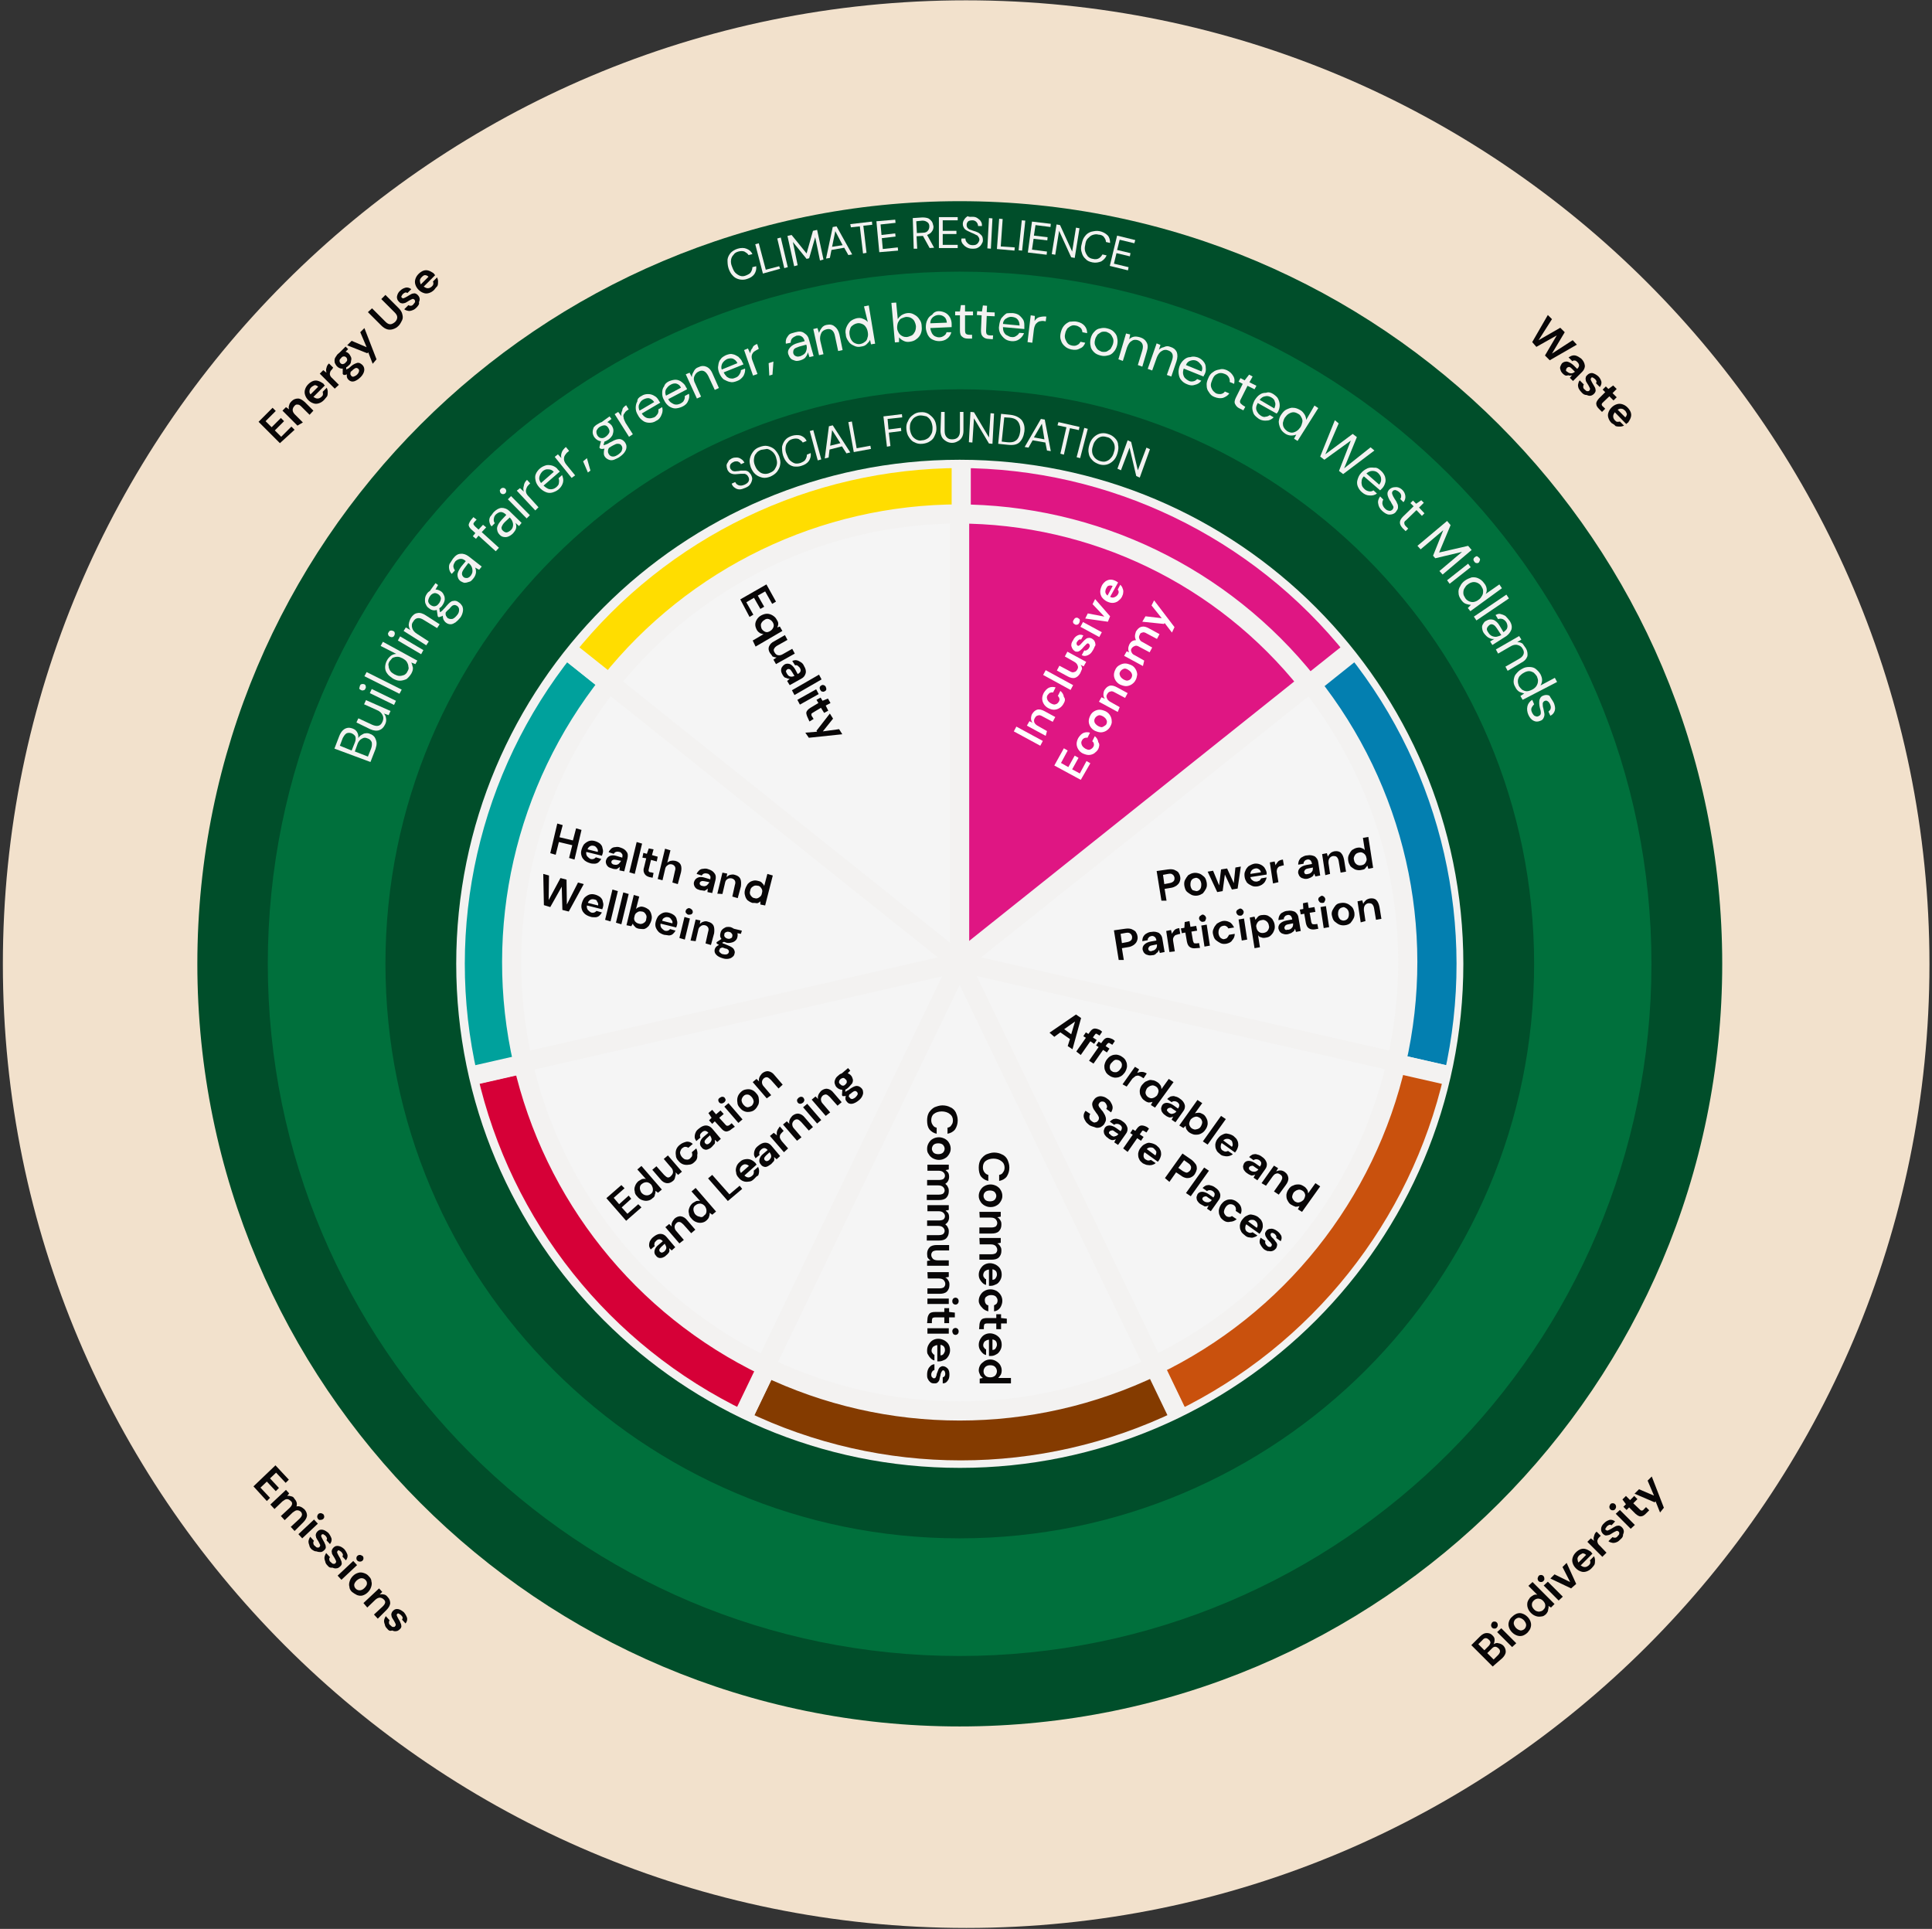 <?xml version="1.0" encoding="utf-8"?>
<!-- Generator: Adobe Illustrator 27.3.0, SVG Export Plug-In . SVG Version: 6.00 Build 0)  -->
<svg version="1.1" id="Layer_1" xmlns="http://www.w3.org/2000/svg" xmlns:xlink="http://www.w3.org/1999/xlink" x="0px" y="0px"
	 viewBox="0 0 606 605" style="enable-background:new 0 0 606 605;" xml:space="preserve">
<rect x="0" y="0" width="606" height="605" fill="#333333" stroke="none"/>
<style type="text/css">
	.st0{fill-rule:evenodd;clip-rule:evenodd;fill:#F2E1CC;}
	.st1{fill-rule:evenodd;clip-rule:evenodd;fill:#DF1683;}
	.st2{fill:none;stroke:#F3F2F1;stroke-width:6.003;stroke-linejoin:round;stroke-miterlimit:17.778;}
	.st3{fill-rule:evenodd;clip-rule:evenodd;fill:#037FB0;}
	.st4{fill-rule:evenodd;clip-rule:evenodd;fill:#C9510D;}
	.st5{fill-rule:evenodd;clip-rule:evenodd;fill:#843B00;}
	.st6{fill-rule:evenodd;clip-rule:evenodd;fill:#D60037;}
	.st7{fill-rule:evenodd;clip-rule:evenodd;fill:#00A19C;}
	.st8{fill-rule:evenodd;clip-rule:evenodd;fill:#FFDD00;}
	.st9{fill-rule:evenodd;clip-rule:evenodd;fill:#F5F5F5;}
	.st10{fill:#FFFFFF;}
	.st11{fill:#080607;}
	.st12{fill-rule:evenodd;clip-rule:evenodd;fill:#00703C;}
	.st13{fill-rule:evenodd;clip-rule:evenodd;fill:#004E2A;}
	.st14{fill-rule:evenodd;clip-rule:evenodd;fill:#F3F2F1;}
</style>
<g>
	<path class="st0" d="M0.9,302.4C0.9,135.4,136.1,0.1,303,0.1s302.2,135.3,302.2,302.3S470,604.7,303.1,604.7
		C136.1,604.7,0.9,469.3,0.9,302.4z"/>
	<path class="st1" d="M300.7,143.8c48.2,0,93.9,22,124,59.7l-124,98.8V143.8z"/>
	<path class="st2" d="M300.7,143.8c48.2,0,93.9,22,124,59.7l-124,98.8V143.8z"/>
	<path class="st3" d="M425.3,203.5c30.1,37.7,41.3,87.2,30.6,134.2l-154.5-35.2L425.3,203.5z"/>
	<path class="st2" d="M425.3,203.5c30.1,37.7,41.3,87.2,30.6,134.2l-154.5-35.2L425.3,203.5z"/>
	<path class="st4" d="M455.9,337.7c-10.8,47-42.3,86.6-85.8,107.7l-68.8-142.9L455.9,337.7z"/>
	<path class="st2" d="M455.9,337.7c-10.8,47-42.3,86.6-85.8,107.7l-68.8-142.9L455.9,337.7z"/>
	<path class="st5" d="M370.2,445.3c-43.5,21-94.1,21-137.6,0l68.8-143L370.2,445.3z"/>
	<path class="st2" d="M370.2,445.3c-43.5,21-94.1,21-137.6,0l68.8-143L370.2,445.3z"/>
	<path class="st6" d="M232.6,445.3c-43.5-21-75.1-60.5-85.8-107.7l154.5-35.2L232.6,445.3z"/>
	<path class="st2" d="M232.6,445.3c-43.5-21-75.1-60.5-85.8-107.7l154.5-35.2L232.6,445.3z"/>
	<path class="st7" d="M146.8,337.7c-10.8-47,0.5-96.5,30.6-134.2l124,98.9L146.8,337.7z"/>
	<path class="st2" d="M146.8,337.7c-10.8-47,0.5-96.5,30.6-134.2l124,98.9L146.8,337.7z"/>
	<path class="st8" d="M177.5,203.5c30.1-37.7,75.7-59.7,124-59.7v158.5L177.5,203.5z"/>
	<path class="st2" d="M177.5,203.5c30.1-37.7,75.7-59.7,124-59.7v158.5L177.5,203.5z"/>
	<path class="st1" d="M300.3,161.2c42.8,0,83.2,19.5,109.9,53l-109.9,87.7V161.2z"/>
	<path class="st2" d="M300.3,161.2c42.8,0,83.2,19.5,109.9,53l-109.9,87.7V161.2z"/>
	<path class="st9" d="M410.9,214.2c26.7,33.5,36.7,77.2,27.1,119l-137.1-31.3L410.9,214.2z"/>
	<path class="st2" d="M410.9,214.2c26.7,33.5,36.7,77.2,27.1,119l-137.1-31.3L410.9,214.2z"/>
	<path class="st9" d="M438,333.1c-9.5,41.7-37.5,76.8-76.1,95.3l-61-126.6L438,333.1z"/>
	<path class="st2" d="M438,333.1c-9.5,41.7-37.5,76.8-76.1,95.3l-61-126.6L438,333.1z"/>
	<path class="st9" d="M362,428.6c-38.6,18.6-83.4,18.6-122,0L301,302L362,428.6z"/>
	<path class="st2" d="M362,428.6c-38.6,18.6-83.4,18.6-122,0L301,302L362,428.6z"/>
	<path class="st9" d="M240,428.5c-38.6-18.6-66.5-53.7-76-95.3l136.9-31.3L240,428.5z"/>
	<path class="st2" d="M240,428.5c-38.6-18.6-66.5-53.7-76-95.3l136.9-31.3L240,428.5z"/>
	<path class="st9" d="M164,333.1c-9.5-41.7,0.5-85.5,27.1-119L301,301.8L164,333.1z"/>
	<path class="st2" d="M164,333.1c-9.5-41.7,0.5-85.5,27.1-119L301,301.8L164,333.1z"/>
	<path class="st9" d="M191.2,214.2c26.7-33.5,67.1-53,109.8-53v140.7L191.2,214.2z"/>
	<path class="st2" d="M191.2,214.2c26.7-33.5,67.1-53,109.8-53v140.7L191.2,214.2z"/>
	<path class="st10" d="M326.3,233.9l-8.3-4.5l0.8-1.5l8.3,4.5L326.3,233.9z M328,230.8l-5.9-3.2l0.8-1.4l1,0.5
		c-0.3-0.3-0.5-0.8-0.5-1.3s0.1-1,0.3-1.4c0.5-0.8,1-1.2,1.6-1.4c0.7-0.2,1.5,0,2.4,0.5l3.3,1.8l-0.8,1.5l-3.2-1.7
		c-0.5-0.3-1-0.5-1.4-0.3c-0.5,0.1-0.7,0.3-1,0.8s-0.3,0.8-0.2,1.3c0.2,0.5,0.5,0.8,1,1.1l3,1.7L328,230.8z M333.6,220.7
		c-0.3,0.6-0.8,1.1-1.3,1.4c-0.5,0.3-1.1,0.5-1.7,0.5s-1.2-0.2-1.8-0.5c-0.6-0.3-1.1-0.8-1.4-1.3s-0.5-1.1-0.5-1.7s0.2-1.2,0.5-1.8
		c0.5-0.8,1-1.3,1.6-1.6c0.7-0.3,1.4-0.3,2.1-0.1l-0.8,1.6c-0.3-0.1-0.7,0-1,0.1c-0.3,0.2-0.5,0.5-0.7,0.7c-0.3,0.5-0.3,0.8-0.1,1.4
		c0.2,0.5,0.5,0.8,1.1,1.2c0.6,0.3,1.1,0.5,1.5,0.3c0.5-0.1,0.8-0.5,1-0.8s0.3-0.7,0.2-1c-0.1-0.3-0.2-0.6-0.5-0.8l0.8-1.6
		c0.6,0.5,1,1.1,1.1,1.9C334.2,219.2,334.1,219.9,333.6,220.7z M335.8,216.4l-8.6-4.7l0.8-1.5l8.6,4.7L335.8,216.4z M338.8,211.2
		c-0.5,0.8-1,1.2-1.6,1.4c-0.7,0.2-1.5,0-2.4-0.5l-3.3-1.8l0.8-1.5l3.2,1.7c0.5,0.3,1,0.5,1.4,0.3c0.5-0.1,0.7-0.3,1-0.8
		s0.3-0.8,0.1-1.3c-0.2-0.5-0.5-0.8-1-1.1l-3-1.7l0.8-1.5l5.9,3.2l-0.8,1.4l-1-0.5c0.3,0.3,0.5,0.8,0.5,1.3
		C339.2,210.3,339,210.7,338.8,211.2z M342.9,203.8c-0.3,0.5-0.6,1-1,1.3s-0.8,0.5-1.3,0.6s-0.8,0-1.3-0.2l0.8-1.5
		c0.3,0.1,0.5,0.1,0.8-0.1c0.3-0.2,0.5-0.3,0.7-0.7c0.2-0.3,0.3-0.6,0.2-0.8c-0.1-0.3-0.2-0.5-0.3-0.5c-0.3-0.2-0.5-0.1-0.7,0.1
		c-0.2,0.2-0.5,0.5-0.8,0.8c-0.2,0.3-0.5,0.5-0.6,0.7c-0.3,0.2-0.5,0.5-0.7,0.6c-0.3,0.2-0.5,0.3-0.8,0.3s-0.6,0-0.8-0.2
		c-0.5-0.3-0.8-0.8-1-1.4c-0.2-0.6,0-1.3,0.5-2c0.3-0.7,0.8-1.2,1.4-1.5s1.1-0.3,1.8,0l-0.7,1.3c-0.5-0.2-0.8,0.1-1.2,0.6
		c-0.2,0.3-0.3,0.5-0.2,0.8c0,0.2,0.1,0.3,0.3,0.5c0.2,0.1,0.3,0.1,0.6-0.1c0.3-0.2,0.5-0.5,0.8-0.8s0.6-0.7,1-1
		c0.3-0.3,0.6-0.5,1-0.5c0.3-0.1,0.7,0,1.1,0.2c0.3,0.2,0.7,0.5,0.8,0.8c0.2,0.3,0.3,0.8,0.3,1.3
		C343.3,202.8,343.2,203.3,342.9,203.8z M338.5,195.4c-0.2,0.3-0.3,0.5-0.6,0.5c-0.3,0.1-0.5,0.1-0.8-0.1c-0.3-0.2-0.5-0.3-0.5-0.6
		c-0.1-0.3,0-0.5,0.2-0.8s0.3-0.5,0.6-0.6c0.3-0.1,0.5-0.1,0.8,0.1c0.3,0.2,0.5,0.3,0.5,0.6C338.7,194.8,338.7,195,338.5,195.4z
		 M344.8,199.8l-5.9-3.2l0.8-1.5l5.9,3.2L344.8,199.8z M347.5,195l-7.1-1l0.8-1.6l5.2,1l-3.7-3.9l0.8-1.6l4.7,5.4L347.5,195z
		 M351.9,187.2c-0.3,0.6-0.8,1-1.3,1.4c-0.5,0.3-1,0.5-1.7,0.5c-0.6,0-1.2-0.2-1.8-0.5c-0.6-0.3-1.1-0.8-1.5-1.3
		c-0.3-0.5-0.5-1.1-0.5-1.7c0-0.6,0.2-1.2,0.5-1.9c0.3-0.6,0.7-1,1.2-1.4c0.5-0.3,1-0.5,1.6-0.5s1.1,0.2,1.7,0.5
		c0.1,0.1,0.2,0.1,0.3,0.2c0.1,0.1,0.2,0.1,0.3,0.2l-2.5,4.5c0.5,0.3,1,0.3,1.4,0.1c0.5-0.2,0.8-0.5,1-0.8s0.3-0.6,0.3-0.8
		s-0.1-0.5-0.3-0.8l0.8-1.5c0.3,0.3,0.6,0.7,0.7,1.1c0.2,0.5,0.3,0.8,0.2,1.4C352.3,186.3,352.1,186.8,351.9,187.2z M347,184.5
		c-0.2,0.3-0.3,0.8-0.3,1.2c0.1,0.5,0.3,0.8,0.7,1.1l1.6-3c-0.5-0.2-0.8-0.2-1.2-0.1C347.3,183.8,347.2,184.2,347,184.5z"/>
	<path class="st10" d="M339,244.6l-8.3-4.5l3-5.4l1.2,0.7l-2.1,3.9l2.3,1.3l2-3.6l1.2,0.7l-2,3.6l2.4,1.3l2.1-3.9l1.2,0.7L339,244.6
		z M344.5,234.9c-0.3,0.6-0.8,1-1.3,1.4c-0.5,0.3-1.1,0.5-1.7,0.5s-1.2-0.2-1.9-0.5c-0.6-0.3-1.1-0.8-1.4-1.3s-0.5-1.1-0.5-1.7
		c0-0.6,0.2-1.2,0.5-1.8c0.5-0.8,1-1.3,1.6-1.6c0.7-0.3,1.4-0.3,2.1-0.1l-0.8,1.6c-0.3-0.1-0.7,0-1,0.1c-0.3,0.2-0.5,0.3-0.7,0.7
		c-0.3,0.5-0.3,0.8-0.1,1.4c0.2,0.5,0.5,0.8,1.1,1.2c0.6,0.3,1.1,0.5,1.5,0.3c0.5-0.2,0.8-0.5,1-0.8s0.3-0.7,0.2-1
		c0-0.3-0.2-0.6-0.5-0.8l0.8-1.6c0.6,0.5,1,1.1,1.1,1.9C345,233.4,344.8,234.2,344.5,234.9z M348.3,227.8c-0.3,0.6-0.7,1-1.3,1.4
		c-0.5,0.3-1.1,0.5-1.7,0.5s-1.2-0.2-1.9-0.5c-0.6-0.3-1.1-0.8-1.4-1.3s-0.5-1.1-0.5-1.7s0.2-1.2,0.5-1.8s0.7-1,1.2-1.3
		s1.1-0.5,1.7-0.5s1.2,0.2,1.9,0.5c0.6,0.3,1.1,0.8,1.4,1.3s0.5,1.1,0.5,1.7C348.8,226.7,348.6,227.2,348.3,227.8z M347,227.2
		c0.2-0.5,0.3-0.8,0.1-1.3c-0.2-0.5-0.5-0.8-1.1-1.2c-0.6-0.3-1.1-0.5-1.5-0.3c-0.5,0.2-0.8,0.5-1,0.8c-0.3,0.5-0.3,0.8-0.2,1.3
		c0.2,0.5,0.5,0.8,1.1,1.2c0.6,0.3,1.1,0.5,1.5,0.3C346.4,227.7,346.8,227.5,347,227.2z M350.6,223.3l-5.9-3.2l0.8-1.4l1.1,0.5
		c-0.3-0.3-0.5-0.8-0.5-1.3s0.1-1,0.3-1.4c0.5-0.8,1-1.2,1.6-1.4c0.7-0.2,1.5,0,2.4,0.5l3.3,1.8l-0.8,1.5l-3.2-1.7
		c-0.5-0.3-1-0.5-1.4-0.3c-0.5,0.1-0.7,0.3-1,0.8s-0.3,0.8-0.1,1.3c0.2,0.5,0.5,0.8,1,1.1l3,1.7L350.6,223.3z M356.2,213.3
		c-0.3,0.6-0.7,1-1.3,1.4c-0.5,0.3-1.1,0.5-1.7,0.5s-1.2-0.2-1.9-0.5c-0.6-0.3-1.1-0.8-1.4-1.3s-0.5-1.1-0.5-1.7
		c0-0.6,0.2-1.2,0.5-1.8s0.7-1,1.3-1.3c0.5-0.3,1.1-0.5,1.7-0.5s1.2,0.2,1.9,0.5c0.7,0.3,1.1,0.8,1.4,1.3s0.5,1.1,0.5,1.7
		C356.6,212.2,356.5,212.8,356.2,213.3z M354.9,212.6c0.2-0.5,0.3-0.8,0.1-1.3c-0.2-0.5-0.5-0.8-1.1-1.2s-1.1-0.5-1.5-0.3
		c-0.5,0.2-0.8,0.5-1,0.8c-0.3,0.5-0.3,0.8-0.1,1.3c0.2,0.5,0.5,0.8,1.1,1.2c0.6,0.3,1.1,0.5,1.5,0.3
		C354.3,213.3,354.6,213.1,354.9,212.6z M358.5,208.9l-5.9-3.2l0.8-1.4l0.8,0.3c-0.2-0.3-0.3-0.7-0.3-1.1c0-0.5,0.1-0.8,0.3-1.3
		c0.5-1,1.2-1.4,2.1-1.4c-0.2-0.5-0.3-0.8-0.3-1.3s0.2-1,0.3-1.4c0.5-0.8,1-1.3,1.7-1.5c0.8-0.2,1.5,0,2.4,0.5l3.3,1.8l-0.8,1.5
		l-3.2-1.7c-0.5-0.3-1-0.5-1.4-0.3c-0.5,0.1-0.7,0.3-0.8,0.7c-0.3,0.5-0.3,0.8-0.1,1.3c0.2,0.5,0.5,0.8,1,1l3,1.7l-0.8,1.5l-3.2-1.7
		c-0.5-0.3-1-0.5-1.4-0.3c-0.3,0.1-0.7,0.3-1,0.7s-0.3,0.8-0.1,1.2c0.2,0.5,0.5,0.8,1,1l3,1.7L358.5,208.9z M367.6,198.4l-2.3-3
		l-0.2,0.3l-6.8-0.7l1-1.7l5.1,0.6l-3.2-4l0.8-1.6l6.4,8.4L367.6,198.4z"/>
	<path class="st11" d="M364.3,282.5l-1.5-9.3l3.5-0.5c0.8-0.1,1.4-0.1,2,0.1c0.5,0.2,1,0.5,1.3,0.8c0.3,0.5,0.5,0.8,0.6,1.5
		c0.1,0.5,0,1-0.2,1.5s-0.5,0.8-1,1.2c-0.5,0.3-1,0.6-1.9,0.7l-1.8,0.3l0.6,3.7L364.3,282.5z M365.2,277.3l1.6-0.3
		c0.6-0.1,1-0.3,1.3-0.6c0.3-0.3,0.3-0.7,0.3-1.1c-0.1-0.5-0.3-0.8-0.6-1c-0.3-0.3-0.8-0.3-1.4-0.2l-1.6,0.3L365.2,277.3z
		 M375.6,280.9c-0.7,0.1-1.3,0-1.8-0.2c-0.6-0.3-1-0.6-1.5-1c-0.5-0.5-0.6-1-0.8-1.8c-0.1-0.7-0.1-1.3,0.2-1.9c0.3-0.6,0.6-1,1-1.5
		c0.5-0.3,1-0.6,1.7-0.7c0.6-0.1,1.2,0,1.8,0.2c0.6,0.2,1,0.6,1.5,1c0.5,0.5,0.6,1,0.8,1.8c0.1,0.7,0.1,1.3-0.2,1.9
		c-0.3,0.6-0.6,1-1,1.5C376.8,280.5,376.3,280.8,375.6,280.9z M375.4,279.5c0.5-0.1,0.8-0.3,1.1-0.7c0.3-0.5,0.3-1,0.3-1.6
		c-0.1-0.7-0.3-1.1-0.7-1.5c-0.5-0.3-0.8-0.5-1.3-0.3c-0.5,0.1-0.8,0.3-1.1,0.7c-0.3,0.5-0.3,1-0.3,1.6c0.1,0.7,0.3,1.1,0.7,1.5
		C374.6,279.3,375,279.5,375.4,279.5z M381.8,279.8l-3-6.4l1.7-0.3l1.9,4.6l0.6-5l1.9-0.3l2.1,4.6l0.5-4.9l1.7-0.3l-1,6.9l-1.8,0.3
		l-2.2-4.7l-0.7,5.2L381.8,279.8z M394.5,278c-0.7,0.1-1.3,0.1-1.9-0.2c-0.6-0.3-1-0.5-1.5-1c-0.3-0.5-0.6-1-0.7-1.7
		s-0.1-1.4,0.2-1.9c0.2-0.6,0.5-1,1-1.5c0.5-0.3,1-0.6,1.8-0.8c0.7-0.1,1.3,0,1.8,0.2s1,0.5,1.4,1c0.3,0.5,0.6,1,0.7,1.6
		c0,0.1,0,0.2,0,0.3c0,0.1,0,0.3,0,0.3l-5.1,0.8c0.1,0.5,0.3,0.8,0.8,1.1c0.3,0.3,0.8,0.3,1.3,0.3c0.3-0.1,0.6-0.2,0.8-0.3
		c0.2-0.2,0.3-0.5,0.5-0.7l1.7-0.3c-0.1,0.5-0.2,0.8-0.5,1.3s-0.6,0.7-1,1C395.6,277.6,395.1,277.9,394.5,278z M393.7,272.4
		c-0.5,0.1-0.8,0.3-1,0.5c-0.3,0.3-0.5,0.7-0.5,1.2l3.3-0.5c-0.1-0.5-0.3-0.8-0.7-1C394.5,272.4,394.2,272.3,393.7,272.4z
		 M399.3,277.1l-1-6.6l1.5-0.3l0.3,1.2c0.2-0.5,0.5-0.8,0.8-1.2c0.3-0.3,0.8-0.5,1.5-0.6l0.3,1.8l-0.5,0.1c-0.3,0.1-0.7,0.2-1,0.3
		c-0.3,0.2-0.5,0.5-0.6,0.7c-0.1,0.3-0.2,0.8-0.1,1.2l0.5,3L399.3,277.1z M410.2,275.6c-0.6,0.1-1,0.1-1.5-0.1
		c-0.5-0.1-0.7-0.3-1-0.6c-0.3-0.3-0.3-0.6-0.5-1c-0.1-0.6,0.1-1.2,0.5-1.6c0.5-0.5,1.1-0.8,2.1-1l1.7-0.3v-0.2
		c-0.1-0.5-0.3-0.8-0.5-1c-0.3-0.2-0.6-0.3-1-0.2c-0.3,0.1-0.7,0.2-0.8,0.5c-0.3,0.2-0.3,0.5-0.3,0.8l-1.7,0.3c0-0.5,0.1-1,0.3-1.4
		c0.3-0.5,0.5-0.8,1-1c0.5-0.3,1-0.5,1.5-0.5c1-0.2,1.7,0,2.4,0.3c0.6,0.5,1,1,1.1,1.9l0.6,4.1l-1.5,0.3l-0.4-0.9
		c-0.2,0.5-0.3,0.8-0.7,1C411.1,275.3,410.8,275.4,410.2,275.6z M410.4,274.1c0.5-0.1,0.8-0.3,1.1-0.7c0.3-0.3,0.3-0.8,0.3-1.3
		l-1.5,0.3c-0.5,0.1-0.8,0.2-1,0.5s-0.3,0.5-0.2,0.7c0,0.3,0.2,0.5,0.5,0.6C409.8,274.2,410.1,274.2,410.4,274.1z M415.7,274.5
		l-1-6.6l1.5-0.3l0.3,1.1c0.2-0.5,0.5-0.8,0.8-1.1c0.3-0.3,0.8-0.5,1.3-0.6c0.8-0.1,1.5,0,2,0.5s0.8,1.2,1,2.2l0.6,3.7l-1.7,0.3
		l-0.6-3.6c-0.1-0.6-0.3-1-0.6-1.3c-0.3-0.3-0.7-0.3-1.2-0.3c-0.5,0.1-0.8,0.3-1.1,0.7c-0.3,0.5-0.3,0.8-0.3,1.5l0.5,3.4
		L415.7,274.5z M426.8,272.9c-0.6,0.1-1.2,0-1.8-0.2c-0.5-0.3-1-0.6-1.4-1c-0.3-0.5-0.6-1-0.7-1.7s-0.1-1.3,0.2-1.9
		c0.3-0.6,0.5-1,1-1.5c0.5-0.3,1-0.6,1.6-0.7c0.5-0.1,1-0.1,1.4,0.1c0.5,0.2,0.8,0.3,1,0.7l-0.6-3.9l1.7-0.3l1.5,9.7l-1.5,0.3
		l-0.3-1c-0.2,0.3-0.5,0.6-0.8,1C427.9,272.7,427.4,272.8,426.8,272.9z M427,271.4c0.6-0.1,1-0.3,1.3-0.8s0.5-1,0.3-1.5
		c-0.1-0.6-0.3-1-0.8-1.4c-0.5-0.3-0.8-0.5-1.5-0.3c-0.5,0.1-1,0.3-1.3,0.8s-0.5,1-0.3,1.5c0.1,0.6,0.3,1,0.8,1.4
		C425.9,271.4,426.4,271.5,427,271.4z"/>
	<path class="st11" d="M350.9,301.1l-1.5-9.3l3.5-0.5c0.8-0.1,1.4-0.1,2,0.1c0.5,0.2,1,0.5,1.3,0.8c0.3,0.5,0.5,0.8,0.6,1.5
		c0.1,0.5,0,1-0.2,1.5s-0.5,0.8-1,1.2c-0.5,0.3-1,0.6-1.9,0.7l-1.8,0.3l0.6,3.7L350.9,301.1z M351.9,295.8l1.6-0.3
		c0.6-0.1,1-0.3,1.3-0.6c0.3-0.3,0.3-0.7,0.3-1.1c-0.1-0.5-0.3-0.8-0.6-1c-0.3-0.3-0.8-0.3-1.4-0.2l-1.6,0.3L351.9,295.8z
		 M361.4,299.6c-0.6,0.1-1,0.1-1.5-0.1c-0.5-0.1-0.7-0.3-1-0.6c-0.3-0.3-0.3-0.6-0.5-1c-0.1-0.6,0.1-1.2,0.5-1.6
		c0.5-0.5,1.1-0.8,2.1-1l1.7-0.3v-0.2c-0.1-0.5-0.3-0.8-0.6-1c-0.3-0.2-0.6-0.3-1-0.2c-0.3,0.1-0.7,0.2-0.8,0.5
		c-0.3,0.2-0.3,0.5-0.3,0.8l-1.7,0.3c0-0.5,0.1-1,0.3-1.4c0.3-0.5,0.6-0.8,1-1c0.5-0.3,1-0.5,1.5-0.5c1-0.2,1.7,0,2.4,0.3
		c0.6,0.5,1,1,1.1,1.9l0.7,4.1l-1.5,0.3l-0.3-1c-0.2,0.5-0.3,0.8-0.7,1C362.4,299.4,362,299.6,361.4,299.6z M361.5,298.2
		c0.5-0.1,0.8-0.3,1.1-0.7c0.3-0.3,0.3-0.8,0.3-1.3l-1.5,0.3c-0.5,0.1-0.8,0.2-1,0.5s-0.3,0.5-0.2,0.7c0,0.3,0.2,0.5,0.5,0.6
		C361.1,298.4,361.2,298.3,361.5,298.2z M366.8,298.6l-1-6.6l1.5-0.3l0.3,1.2c0.2-0.5,0.5-0.8,0.8-1.2c0.3-0.3,0.8-0.5,1.5-0.6
		l0.3,1.8l-0.5,0.1c-0.3,0.1-0.7,0.2-1,0.3c-0.3,0.2-0.5,0.5-0.6,0.7c-0.2,0.3-0.2,0.8-0.1,1.3l0.5,3.1L366.8,298.6z M375.1,297.4
		c-0.7,0.1-1.3,0-1.8-0.3s-0.8-0.8-1-1.7l-0.5-2.9l-1.1,0.2l-0.3-1.5l1.1-0.2l0.1-1.8l1.5-0.3l0.3,1.8l1.8-0.3l0.3,1.5l-1.8,0.3
		l0.5,2.9c0.1,0.3,0.2,0.5,0.3,0.7c0.2,0.1,0.5,0.1,0.8,0.1l0.8-0.1l0.3,1.5L375.1,297.4z M377.4,289.1c-0.3,0.1-0.6,0-0.8-0.2
		c-0.3-0.2-0.3-0.3-0.5-0.7c0-0.3,0-0.5,0.2-0.8c0.2-0.2,0.5-0.3,0.7-0.5c0.3-0.1,0.6,0,0.8,0.2c0.3,0.2,0.3,0.3,0.5,0.7
		c0,0.3,0,0.5-0.2,0.8C378.1,288.9,377.8,289.1,377.4,289.1z M377.8,296.9l-1-6.6l1.7-0.3l1,6.6L377.8,296.9z M384.7,296
		c-0.7,0.1-1.3,0.1-1.9-0.2c-0.6-0.3-1-0.6-1.5-1c-0.5-0.5-0.6-1-0.8-1.7c-0.2-0.7-0.1-1.3,0.2-1.9c0.2-0.6,0.6-1,1-1.5
		c0.5-0.3,1-0.6,1.7-0.8c0.8-0.2,1.6,0,2.2,0.3c0.7,0.3,1.1,1,1.5,1.7l-1.8,0.3c-0.2-0.3-0.3-0.5-0.7-0.7c-0.3-0.2-0.6-0.2-1-0.1
		c-0.5,0.1-0.8,0.3-1.1,0.8c-0.3,0.5-0.3,1-0.3,1.5c0.1,0.7,0.3,1.1,0.7,1.5c0.5,0.3,0.8,0.5,1.3,0.3c0.3-0.1,0.7-0.2,0.8-0.5
		c0.3-0.3,0.3-0.5,0.5-0.8l1.8-0.3c0,0.8-0.3,1.5-0.8,2C386.2,295.5,385.5,295.8,384.7,296z M389.1,287.2c-0.3,0-0.6,0-0.8-0.2
		c-0.3-0.2-0.3-0.3-0.5-0.7c-0.1-0.3,0-0.5,0.2-0.8c0.2-0.2,0.5-0.3,0.8-0.5c0.3-0.1,0.6,0,0.8,0.2c0.3,0.2,0.3,0.3,0.5,0.7
		c0,0.3,0,0.5-0.2,0.8C389.6,287.1,389.4,287.2,389.1,287.2z M389.5,295l-1-6.6l1.7-0.3l1,6.6L389.5,295z M393.5,297.4l-1.5-9.6
		l1.5-0.3l0.3,1c0.2-0.3,0.5-0.6,0.8-1c0.3-0.3,0.8-0.5,1.4-0.5c0.6-0.1,1.2,0,1.7,0.2c0.5,0.3,1,0.6,1.4,1.1c0.3,0.5,0.6,1,0.7,1.7
		s0.1,1.3-0.2,1.9c-0.2,0.6-0.5,1-1,1.5s-1,0.6-1.6,0.7c-0.5,0.1-1,0.1-1.4-0.1c-0.5-0.1-0.8-0.3-1-0.7l0.6,3.8L393.5,297.4z
		 M396.4,292.6c0.5-0.1,1-0.3,1.3-0.8s0.5-1,0.3-1.5c-0.1-0.6-0.3-1-0.8-1.4c-0.5-0.3-0.8-0.5-1.5-0.3c-0.6,0.1-1,0.3-1.3,0.8
		s-0.5,1-0.3,1.5c0.1,0.6,0.3,1,0.8,1.4C395.3,292.6,395.8,292.7,396.4,292.6z M404,293c-0.6,0.1-1,0.1-1.5-0.1
		c-0.5-0.1-0.7-0.3-1-0.6c-0.3-0.3-0.3-0.6-0.5-1c-0.1-0.6,0.1-1.2,0.5-1.6c0.5-0.5,1.1-0.8,2.1-1l1.7-0.3v-0.2
		c-0.1-0.5-0.3-0.8-0.5-1c-0.3-0.2-0.6-0.3-1-0.2c-0.3,0.1-0.7,0.2-0.8,0.5c-0.3,0.2-0.3,0.5-0.3,0.8l-1.7,0.3c0-0.5,0.1-1,0.3-1.4
		c0.3-0.5,0.5-0.8,1-1c0.5-0.3,1-0.5,1.5-0.5c1-0.2,1.7,0,2.4,0.3c0.6,0.5,1,1,1.1,1.9l0.7,4.1l-1.5,0.3l-0.3-1
		c-0.2,0.5-0.3,0.8-0.7,1C405,292.7,404.7,292.8,404,293z M404.2,291.6c0.5-0.1,0.8-0.3,1.1-0.7c0.3-0.3,0.3-0.8,0.3-1.3l-1.5,0.3
		c-0.5,0.1-0.8,0.2-1,0.5s-0.3,0.5-0.2,0.7c0,0.3,0.2,0.5,0.5,0.6C403.6,291.6,403.9,291.6,404.2,291.6z M412.4,291.5
		c-0.7,0.1-1.3,0-1.8-0.3s-0.8-0.8-1-1.7l-0.5-2.9l-1.1,0.2l-0.3-1.5l1.1-0.2l-0.1-1.8l1.5-0.3l0.3,1.8l1.8-0.3l0.3,1.5l-1.8,0.3
		l0.5,2.9c0.1,0.3,0.2,0.5,0.3,0.6c0.2,0.1,0.5,0.1,0.8,0.1l0.8-0.1l0.3,1.5L412.4,291.5z M414.8,283.2c-0.3,0-0.6,0-0.8-0.2
		c-0.3-0.2-0.3-0.5-0.5-0.7c0-0.3,0-0.5,0.2-0.8c0.2-0.2,0.5-0.3,0.7-0.5c0.3-0.1,0.6,0,0.8,0.2c0.3,0.2,0.3,0.3,0.5,0.7
		c0,0.3,0,0.5-0.2,0.8C415.4,283.1,415.2,283.2,414.8,283.2z M415.2,291.1l-1-6.6l1.7-0.3l1,6.6L415.2,291.1z M421.9,290.2
		c-0.7,0.1-1.3,0-1.8-0.2s-1-0.6-1.5-1c-0.5-0.5-0.6-1-0.8-1.7c-0.2-0.7-0.1-1.3,0.2-1.9c0.3-0.6,0.6-1,1-1.5c0.5-0.5,1-0.6,1.7-0.7
		s1.3,0,1.8,0.2c0.6,0.2,1,0.6,1.5,1c0.5,0.5,0.6,1,0.8,1.7c0.1,0.7,0.1,1.3-0.2,1.9c-0.3,0.6-0.6,1-1,1.5
		C423.1,289.9,422.6,290.1,421.9,290.2z M421.7,288.7c0.5-0.1,0.8-0.3,1.1-0.7c0.3-0.5,0.3-1,0.3-1.6c-0.1-0.7-0.3-1.1-0.8-1.5
		c-0.5-0.3-0.8-0.5-1.2-0.3c-0.5,0.1-0.8,0.3-1.1,0.7c-0.3,0.5-0.3,1-0.3,1.6c0.1,0.7,0.3,1.1,0.7,1.5
		C420.9,288.7,421.3,288.8,421.7,288.7z M426.8,289.3l-1-6.6l1.5-0.3l0.3,1.1c0.2-0.5,0.5-0.8,0.8-1.1c0.3-0.3,0.8-0.5,1.3-0.6
		c0.8-0.1,1.5,0,2,0.5s0.8,1.2,1,2.2l0.6,3.7l-1.7,0.3l-0.6-3.6c-0.1-0.6-0.3-1-0.6-1.3c-0.3-0.3-0.7-0.3-1.2-0.3
		c-0.5,0.1-0.8,0.3-1.1,0.7c-0.3,0.5-0.3,0.8-0.3,1.5l0.5,3.4L426.8,289.3z"/>
	<path class="st11" d="M329.2,323.9l8.3-5.7l1.6,1.1l-2.7,9.8l-1.5-1l0.7-2.2l-3-2.1l-1.9,1.4L329.2,323.9z M333.8,322.8l2.2,1.6
		l1.2-4L333.8,322.8z M337.6,329.8l3-4.3l-0.8-0.5l0.8-1.2l0.8,0.5l0.5-0.7c0.5-0.7,1-1,1.5-1s1.1,0.2,1.7,0.5l0.6,0.5l-0.8,1.2
		l-0.5-0.3c-0.3-0.2-0.5-0.3-0.6-0.3s-0.3,0.2-0.5,0.5l-0.5,0.7l1.2,0.8l-0.8,1.2l-1.2-0.8l-3,4.3L337.6,329.8z M341.6,332.7l3-4.3
		l-0.8-0.5l0.8-1.2l0.8,0.5l0.5-0.7c0.5-0.7,1-1,1.5-1s1.1,0.2,1.7,0.5l0.6,0.5l-0.8,1.2l-0.5-0.3c-0.3-0.2-0.5-0.3-0.6-0.3
		c-0.2,0-0.3,0.2-0.5,0.3l-0.5,0.7l1.2,0.8l-0.8,1.2l-1.2-0.8l-3,4.3L341.6,332.7z M347.9,337.3c-0.5-0.3-1-0.8-1.2-1.4
		c-0.3-0.5-0.3-1.1-0.3-1.7c0.1-0.6,0.3-1.2,0.7-1.8c0.5-0.6,0.8-1,1.5-1.3c0.6-0.3,1.1-0.3,1.7-0.3c0.6,0.1,1.2,0.3,1.7,0.7
		c0.5,0.3,1,0.8,1.2,1.4c0.3,0.5,0.3,1.1,0.3,1.7c-0.1,0.6-0.3,1.2-0.7,1.8c-0.5,0.6-0.8,1-1.5,1.3c-0.6,0.3-1.1,0.3-1.7,0.3
		C349,337.9,348.4,337.7,347.9,337.3z M348.8,336c0.3,0.3,0.8,0.3,1.3,0.3c0.5-0.1,1-0.5,1.3-1c0.5-0.5,0.5-1,0.5-1.5
		c-0.1-0.5-0.3-0.8-0.7-1.1c-0.5-0.3-0.8-0.3-1.3-0.3c-0.5,0.1-0.8,0.5-1.3,1s-0.5,1-0.5,1.5C348.2,335.5,348.4,335.8,348.8,336z
		 M352.1,340.1l3.9-5.5l1.3,0.8l-0.6,1.1c0.5-0.2,1-0.3,1.5-0.3s1,0.2,1.5,0.5l-1,1.5l-0.5-0.3c-0.3-0.3-0.6-0.3-1-0.5
		c-0.3-0.1-0.6,0-1,0.1c-0.3,0.2-0.6,0.5-1,0.8l-1.8,2.5L352.1,340.1z M358.9,345.1c-0.5-0.3-0.8-0.8-1.1-1.4
		c-0.3-0.5-0.3-1.1-0.3-1.7c0.1-0.6,0.3-1.2,0.7-1.7c0.5-0.5,0.8-1,1.5-1.2c0.6-0.3,1.1-0.5,1.7-0.3c0.6,0,1.1,0.3,1.6,0.6
		c0.5,0.3,0.7,0.6,1,1c0.2,0.3,0.3,0.8,0.3,1.2l2.3-3.2l1.5,1l-5.8,8l-1.3-0.8l0.5-1c-0.3,0.1-0.8,0.2-1.2,0.2
		C359.8,345.7,359.4,345.5,358.9,345.1z M360.1,344.1c0.5,0.3,1,0.5,1.5,0.3c0.5-0.1,1-0.5,1.3-0.8c0.3-0.5,0.5-1,0.5-1.5
		c-0.1-0.5-0.3-1-0.8-1.3s-1-0.5-1.5-0.3c-0.5,0.1-1,0.5-1.3,0.8c-0.3,0.5-0.5,1-0.5,1.5C359.4,343.4,359.7,343.8,360.1,344.1z
		 M365.5,349.8c-0.5-0.3-0.8-0.7-1-1s-0.3-0.8-0.3-1.1c0-0.3,0.2-0.7,0.3-1c0.3-0.5,0.8-0.8,1.5-0.8c0.6,0,1.4,0.3,2.1,0.8l1.4,1
		l0.1-0.2c0.3-0.3,0.3-0.8,0.3-1c-0.1-0.3-0.3-0.6-0.6-0.8c-0.3-0.2-0.6-0.3-1-0.3c-0.3,0-0.6,0.1-0.8,0.3l-1.4-1
		c0.3-0.3,0.7-0.6,1.1-0.8c0.5-0.1,1-0.2,1.4,0c0.5,0.1,1,0.3,1.5,0.7c0.8,0.5,1.3,1.2,1.5,1.9c0.2,0.7,0,1.5-0.5,2.1l-2.4,3.4
		l-1.2-0.8l0.5-1c-0.3,0.2-0.8,0.3-1.2,0.3C366.4,350.3,365.9,350.2,365.5,349.8z M366.6,349c0.5,0.3,0.8,0.5,1.3,0.3
		c0.5-0.1,0.8-0.3,1.1-0.7l-1.2-0.8c-0.3-0.3-0.7-0.5-1-0.3c-0.3,0-0.5,0.2-0.6,0.3c-0.2,0.2-0.2,0.5-0.1,0.7
		C366.2,348.5,366.4,348.7,366.6,349z M373.2,355.3c-0.5-0.3-0.7-0.6-1-1c-0.2-0.3-0.3-0.8-0.3-1.2l-0.7,0.7l-1.3-0.8l5.7-8l1.5,1
		l-2.3,3.2c0.3-0.1,0.8-0.2,1.2-0.2c0.5,0,0.8,0.2,1.4,0.5c0.5,0.3,0.8,0.8,1.1,1.4s0.3,1.1,0.3,1.7c-0.1,0.6-0.3,1.2-0.7,1.7
		c-0.3,0.5-0.8,1-1.5,1.3c-0.6,0.3-1.1,0.3-1.7,0.3C374.4,355.9,373.7,355.6,373.2,355.3z M373.8,353.9c0.5,0.3,1,0.5,1.5,0.3
		c0.5-0.1,1-0.3,1.3-0.8s0.5-1,0.5-1.5c-0.1-0.5-0.3-1-0.8-1.3s-1-0.5-1.5-0.3c-0.5,0.1-1,0.5-1.3,0.8c-0.3,0.5-0.5,1-0.5,1.5
		C373.1,353.1,373.4,353.6,373.8,353.9z M377.3,358l5.7-8l1.5,1l-5.7,8L377.3,358z M382.7,362c-0.6-0.5-1-0.8-1.2-1.4
		c-0.3-0.5-0.3-1.1-0.3-1.7c0.1-0.6,0.3-1.2,0.7-1.7c0.5-0.6,0.8-1,1.5-1.3c0.6-0.3,1.1-0.5,1.7-0.3c0.6,0.1,1.2,0.3,1.8,0.7
		c0.5,0.5,1,0.8,1.2,1.4c0.3,0.5,0.3,1.1,0.3,1.6c-0.1,0.6-0.3,1.1-0.6,1.6c-0.1,0.1-0.1,0.2-0.2,0.3c-0.1,0.1-0.2,0.2-0.2,0.3
		l-4.2-3c-0.3,0.5-0.3,0.8-0.3,1.4c0.1,0.5,0.3,0.8,0.7,1c0.3,0.2,0.6,0.3,0.8,0.3c0.3,0,0.5-0.1,0.8-0.2l1.5,1
		c-0.3,0.3-0.8,0.5-1.2,0.6c-0.5,0.1-1,0.1-1.4,0C383.5,362.5,383.1,362.4,382.7,362z M385.9,357.5c-0.3-0.3-0.7-0.3-1.1-0.3
		s-0.8,0.2-1.1,0.5l2.7,2c0.3-0.3,0.3-0.8,0.2-1.1C386.5,358,386.4,357.7,385.9,357.5z M391.2,368c-0.5-0.3-0.8-0.7-1-1
		s-0.3-0.8-0.3-1.1c0-0.3,0.2-0.7,0.3-1c0.3-0.5,0.8-0.8,1.5-0.8c0.6,0,1.4,0.3,2.1,0.8l1.4,1l0.1-0.2c0.3-0.3,0.3-0.8,0.3-1
		c-0.1-0.3-0.3-0.6-0.6-0.8c-0.3-0.2-0.6-0.3-1-0.3c-0.3,0-0.6,0.1-0.8,0.3l-1.4-1c0.3-0.3,0.7-0.6,1.1-0.8c0.5-0.1,1-0.2,1.4,0
		c0.5,0.1,1,0.3,1.5,0.7c0.8,0.5,1.3,1.2,1.5,1.9c0.2,0.7,0,1.5-0.5,2.1l-2.4,3.4l-1.2-0.8l0.5-1c-0.3,0.2-0.8,0.3-1.2,0.3
		C392.1,368.5,391.7,368.4,391.2,368z M392.3,367.2c0.5,0.3,0.8,0.3,1.3,0.3c0.5-0.1,0.8-0.3,1.1-0.7l-1.2-0.8
		c-0.3-0.3-0.7-0.5-1-0.3c-0.3,0-0.5,0.2-0.6,0.3c-0.2,0.2-0.2,0.5-0.1,0.7C391.8,366.8,392,367,392.3,367.2z M395.7,371.1l3.9-5.5
		l1.3,0.8l-0.6,1c0.5-0.2,0.8-0.3,1.3-0.3s1,0.2,1.4,0.5c0.7,0.5,1,1.1,1.1,1.8c0.1,0.7-0.2,1.5-0.8,2.3l-2.2,3l-1.5-1l2.1-3
		c0.3-0.5,0.5-1,0.5-1.3c0-0.5-0.3-0.8-0.6-1c-0.5-0.3-0.8-0.5-1.3-0.3c-0.5,0.1-0.8,0.5-1.2,1l-2,2.8L395.7,371.1z M404.9,377.8
		c-0.5-0.3-0.8-0.8-1.1-1.4c-0.3-0.5-0.3-1.1-0.3-1.7c0.1-0.6,0.3-1.2,0.7-1.7c0.3-0.5,0.8-1,1.5-1.2c0.6-0.3,1.1-0.3,1.7-0.3
		s1.1,0.3,1.6,0.6c0.5,0.3,0.7,0.6,1,1c0.2,0.3,0.3,0.8,0.3,1.2l2.3-3.2l1.5,1l-5.7,8l-1.3-0.8l0.5-1c-0.3,0.1-0.8,0.2-1.2,0.2
		C405.8,378.3,405.4,378.1,404.9,377.8z M406.1,376.8c0.5,0.3,1,0.5,1.5,0.3c0.5-0.1,1-0.5,1.3-0.8c0.3-0.5,0.5-1,0.5-1.5
		c-0.1-0.5-0.3-1-0.8-1.3s-1-0.5-1.5-0.3c-0.5,0.1-1,0.5-1.3,0.8c-0.3,0.5-0.5,1-0.5,1.5C405.4,376,405.7,376.4,406.1,376.8z"/>
	<path class="st11" d="M341.7,352.9c-0.6-0.5-1-0.8-1.3-1.4c-0.3-0.5-0.5-1-0.5-1.5s0.2-1.1,0.6-1.6l1.5,1c-0.3,0.3-0.3,0.8-0.3,1.2
		c0.1,0.5,0.3,0.8,0.8,1.1c0.3,0.3,0.8,0.5,1.1,0.3c0.3,0,0.6-0.2,0.8-0.5c0.3-0.3,0.3-0.7,0.3-1c-0.1-0.3-0.3-0.7-0.5-1
		c-0.3-0.3-0.5-0.7-0.8-1.1c-0.5-0.6-0.7-1.2-0.8-1.8c-0.1-0.5,0.1-1.1,0.5-1.6c0.3-0.5,0.7-0.8,1.2-1s1-0.2,1.5-0.1s1,0.3,1.5,0.7
		c0.5,0.3,1,0.8,1.2,1.3c0.3,0.5,0.5,1,0.5,1.5s-0.2,1-0.5,1.5l-1.5-1.1c0.2-0.3,0.3-0.6,0.2-1c-0.1-0.3-0.3-0.7-0.6-1
		c-0.3-0.3-0.6-0.3-1-0.3c-0.3,0-0.6,0.2-0.8,0.5c-0.2,0.3-0.3,0.5-0.2,0.8c0.1,0.3,0.2,0.5,0.5,0.8c0.2,0.3,0.5,0.7,0.8,1
		c0.3,0.5,0.5,0.8,0.7,1.2c0.2,0.5,0.3,0.8,0.3,1.3s-0.2,0.8-0.5,1.4c-0.3,0.5-0.7,0.7-1.1,1c-0.5,0.2-1,0.3-1.5,0.2
		C343.1,353.4,342.3,353.3,341.7,352.9z M347.5,356.9c-0.5-0.3-0.8-0.7-1-1s-0.3-0.8-0.3-1.1s0.2-0.7,0.3-1c0.3-0.5,0.8-0.8,1.5-0.8
		c0.6,0,1.4,0.3,2.1,0.8l1.4,1l0.1-0.2c0.3-0.3,0.3-0.8,0.3-1c-0.1-0.3-0.3-0.6-0.6-0.8c-0.3-0.2-0.6-0.3-1-0.3s-0.6,0.1-0.8,0.3
		l-1.4-1c0.3-0.3,0.7-0.6,1.1-0.8c0.5-0.1,1-0.2,1.4,0c0.5,0.1,1,0.3,1.5,0.7c0.8,0.5,1.3,1.2,1.5,1.9c0.2,0.7,0,1.5-0.5,2.1
		l-2.4,3.4l-1.2-0.8l0.5-1c-0.3,0.2-0.8,0.3-1.2,0.3C348.4,357.5,347.9,357.3,347.5,356.9z M348.5,356.1c0.5,0.3,0.8,0.5,1.2,0.3
		c0.5-0.1,0.8-0.3,1.1-0.7l-1.2-0.8c-0.3-0.3-0.7-0.5-1-0.3c-0.3,0-0.5,0.2-0.6,0.3c-0.2,0.2-0.2,0.5-0.1,0.7
		C348.1,355.6,348.3,355.9,348.5,356.1z M352.3,360.2l3-4.3l-0.8-0.5l0.8-1.2l0.8,0.5l0.5-0.7c0.5-0.7,1-1,1.5-1
		c0.6,0,1.1,0.2,1.7,0.5l0.6,0.5l-0.8,1.2l-0.5-0.3c-0.3-0.2-0.5-0.3-0.6-0.3c-0.2,0-0.3,0.2-0.5,0.5l-0.5,0.7l1.2,0.8l-0.8,1.2
		l-1.2-0.8l-3,4.3L352.3,360.2z M358.5,364.9c-0.6-0.5-1-0.8-1.2-1.4c-0.3-0.5-0.3-1.1-0.3-1.7c0.1-0.6,0.3-1.2,0.7-1.7
		c0.5-0.6,0.8-1,1.5-1.3c0.6-0.3,1.1-0.5,1.7-0.3c0.6,0.1,1.2,0.3,1.8,0.7c0.5,0.5,1,0.8,1.2,1.4c0.3,0.5,0.3,1.1,0.3,1.6
		c-0.1,0.6-0.3,1.1-0.6,1.6c-0.1,0.1-0.1,0.2-0.2,0.3c-0.1,0.1-0.2,0.2-0.2,0.3l-4.2-3c-0.3,0.5-0.3,0.8-0.3,1.3
		c0.1,0.5,0.3,0.8,0.7,1c0.3,0.2,0.6,0.3,0.8,0.3c0.3,0,0.6-0.1,0.8-0.2l1.5,1c-0.3,0.3-0.8,0.5-1.2,0.6c-0.5,0.1-0.8,0.1-1.4,0
		C359.5,365.4,359,365.1,358.5,364.9z M361.9,360.2c-0.3-0.3-0.7-0.3-1.1-0.3c-0.5,0-0.8,0.2-1.1,0.5l2.7,2c0.3-0.5,0.3-0.8,0.3-1.2
		C362.5,360.8,362.2,360.5,361.9,360.2z M365.4,369.5l5.5-7.7l2.9,2c0.6,0.5,1,1,1.3,1.4c0.3,0.5,0.3,1,0.3,1.5
		c-0.1,0.5-0.3,1-0.6,1.5c-0.3,0.5-0.7,0.8-1.1,1c-0.5,0.3-1,0.3-1.5,0.3c-0.6-0.1-1.2-0.3-1.8-0.8l-1.5-1l-2.1,3L365.4,369.5z
		 M369.6,366.3l1.4,1c0.5,0.3,1,0.5,1.3,0.5c0.3-0.1,0.7-0.3,1-0.7c0.3-0.4,0.3-0.8,0.3-1.1c-0.1-0.3-0.3-0.8-0.8-1.1l-1.4-1
		L369.6,366.3z M372,374.2l5.7-8l1.5,1l-5.7,8L372,374.2z M376.6,377.7c-0.5-0.3-0.8-0.7-1-1s-0.3-0.8-0.3-1.1c0-0.3,0.2-0.7,0.3-1
		c0.3-0.5,0.8-0.8,1.5-0.8c0.6,0,1.4,0.3,2.1,0.8l1.4,1l0.1-0.2c0.3-0.3,0.3-0.8,0.3-1c-0.1-0.3-0.3-0.6-0.6-0.8
		c-0.3-0.2-0.6-0.3-1-0.3c-0.3,0-0.6,0.1-0.8,0.3l-1.4-1c0.3-0.3,0.7-0.6,1.1-0.8c0.5-0.1,1-0.2,1.4,0c0.5,0.1,1,0.3,1.5,0.7
		c0.8,0.5,1.3,1.2,1.5,1.9c0.2,0.7,0,1.5-0.5,2.1l-2.4,3.4l-1.2-0.8l0.5-1c-0.3,0.2-0.8,0.3-1.2,0.3
		C377.6,378.2,377.1,378,376.6,377.7z M377.7,376.8c0.5,0.3,0.8,0.3,1.3,0.3c0.5-0.1,0.8-0.3,1.1-0.7l-1.2-0.8
		c-0.3-0.3-0.7-0.5-1-0.3c-0.3,0-0.5,0.2-0.6,0.3c-0.2,0.2-0.2,0.5-0.1,0.7C377.3,376.4,377.4,376.6,377.7,376.8z M383.8,382.8
		c-0.6-0.5-1-0.8-1.2-1.5c-0.3-0.5-0.3-1.1-0.3-1.7c0.1-0.6,0.3-1.2,0.7-1.8c0.5-0.6,0.8-1,1.5-1.3c0.6-0.3,1.1-0.3,1.7-0.3
		c0.6,0.1,1.2,0.3,1.7,0.7c0.7,0.5,1.2,1.1,1.4,1.8c0.2,0.7,0.2,1.5-0.2,2.1l-1.5-1c0.1-0.3,0.1-0.6,0-1c-0.1-0.3-0.3-0.6-0.6-0.8
		c-0.5-0.3-0.8-0.3-1.3-0.3c-0.5,0.1-1,0.5-1.3,1s-0.5,1-0.5,1.5c0.1,0.5,0.3,0.8,0.7,1.2c0.3,0.2,0.6,0.3,1,0.3
		c0.3,0,0.6-0.1,0.8-0.3l1.5,1c-0.6,0.5-1.3,0.8-2,0.8C385.2,383.4,384.5,383.3,383.8,382.8z M390.4,387.4c-0.6-0.5-1-0.8-1.2-1.4
		c-0.3-0.5-0.3-1.1-0.3-1.7c0.1-0.6,0.3-1.2,0.7-1.7c0.5-0.6,0.8-1,1.5-1.3c0.6-0.3,1.1-0.5,1.7-0.3c0.6,0.1,1.2,0.3,1.8,0.7
		c0.5,0.5,1,0.8,1.2,1.4c0.3,0.5,0.3,1.1,0.3,1.7c-0.1,0.6-0.3,1.1-0.6,1.6c-0.1,0.1-0.2,0.2-0.2,0.3c-0.1,0.1-0.2,0.2-0.2,0.3
		l-4.2-3c-0.3,0.5-0.3,0.8-0.3,1.4c0.1,0.5,0.3,0.8,0.7,1c0.3,0.2,0.6,0.3,0.8,0.3c0.3,0,0.6-0.1,0.8-0.2l1.5,1
		c-0.3,0.3-0.8,0.5-1.2,0.6c-0.4,0.2-0.8,0.1-1.4,0C391.4,388.1,390.8,387.8,390.4,387.4z M393.7,382.9c-0.3-0.3-0.7-0.3-1.1-0.3
		c-0.5,0-0.8,0.2-1.1,0.5l2.7,2c0.3-0.3,0.3-0.8,0.2-1.2C394.3,383.4,394,383.1,393.7,382.9z M396.7,392c-0.5-0.3-0.8-0.8-1.1-1.2
		c-0.3-0.5-0.5-0.8-0.5-1.3s0.1-0.8,0.3-1.3l1.5,1c-0.1,0.3-0.1,0.5,0,0.8s0.3,0.5,0.6,0.8c0.3,0.3,0.6,0.3,0.8,0.3
		c0.3,0,0.5-0.1,0.5-0.3c0.2-0.3,0.2-0.5,0-0.7c-0.2-0.3-0.3-0.5-0.7-0.8c-0.2-0.3-0.5-0.5-0.6-0.7c-0.2-0.3-0.3-0.5-0.5-0.8
		c-0.1-0.3-0.2-0.5-0.2-0.8s0.1-0.5,0.3-0.8c0.3-0.5,0.8-0.8,1.5-0.8c0.6-0.1,1.3,0.2,2,0.7s1,1,1.3,1.5c0.2,0.6,0.1,1.2-0.2,1.7
		l-1.4-1c0.2-0.5,0-0.8-0.5-1.3c-0.3-0.2-0.5-0.3-0.7-0.3c-0.3,0-0.5,0.1-0.5,0.3c-0.1,0.2-0.1,0.3,0,0.6c0.2,0.3,0.3,0.5,0.7,0.8
		c0.3,0.3,0.6,0.7,0.8,1c0.3,0.3,0.5,0.7,0.5,1s-0.1,0.7-0.3,1.1c-0.3,0.3-0.5,0.6-1,0.8c-0.5,0.2-0.8,0.2-1.3,0.1
		C397.6,392.5,397.1,392.2,396.7,392z"/>
	<path class="st11" d="M307,366.2c0-1,0.2-1.8,0.6-2.5c0.5-0.7,1-1.2,1.7-1.6c0.8-0.3,1.6-0.6,2.5-0.6s1.8,0.2,2.5,0.6
		c0.8,0.3,1.4,1,1.7,1.6c0.3,0.7,0.6,1.5,0.6,2.5c0,1.1-0.3,2-0.8,2.8c-0.6,0.8-1.4,1.2-2.4,1.4v-1.9c0.5-0.1,1-0.3,1.2-0.8
		c0.3-0.3,0.5-0.8,0.5-1.5c0-0.8-0.3-1.5-1-2c-0.6-0.5-1.5-0.8-2.5-0.8s-1.9,0.3-2.5,0.8s-0.8,1.2-0.8,2c0,0.6,0.2,1.1,0.5,1.5
		s0.7,0.7,1.2,0.8v1.9c-1-0.2-1.7-0.7-2.3-1.4C307.2,368.3,307,367.3,307,366.2z"/>
	<path class="st11" d="M307,375.1c0-0.7,0.2-1.3,0.5-1.8s0.7-1,1.3-1.3c0.5-0.3,1.2-0.5,1.9-0.5c0.7,0,1.3,0.2,1.9,0.5
		c0.5,0.3,1,0.7,1.3,1.3c0.3,0.5,0.5,1.1,0.5,1.8c0,0.7-0.2,1.2-0.5,1.7s-0.7,1-1.3,1.3c-0.5,0.3-1.1,0.5-1.9,0.5s-1.3-0.2-1.9-0.5
		c-0.5-0.3-1-0.7-1.3-1.3C307.2,376.3,307,375.8,307,375.1z M308.5,375.1c0,0.5,0.2,0.8,0.5,1.2c0.3,0.3,0.8,0.5,1.5,0.5
		s1.2-0.2,1.5-0.5s0.5-0.8,0.5-1.2c0-0.5-0.2-0.8-0.5-1.2c-0.3-0.3-0.8-0.5-1.5-0.5s-1.2,0.2-1.5,0.5
		C308.7,374.2,308.5,374.6,308.5,375.1z"/>
	<path class="st11" d="M307.2,380.1h6.7v1.5l-1.1,0.2c0.5,0.2,0.7,0.5,1,1s0.3,0.8,0.3,1.4c0,0.8-0.3,1.5-0.8,2s-1.3,0.7-2.3,0.7
		h-3.8V385h3.7c0.6,0,1-0.1,1.4-0.3c0.3-0.3,0.5-0.6,0.5-1.1s-0.2-0.8-0.5-1.2c-0.3-0.3-0.8-0.5-1.5-0.5h-3.5L307.2,380.1z"/>
	<path class="st11" d="M307.2,388.3h6.7v1.5l-1.1,0.2c0.5,0.2,0.7,0.5,1,1s0.3,0.8,0.3,1.4c0,0.8-0.3,1.5-0.8,2s-1.3,0.7-2.3,0.7
		h-3.8v-1.7h3.7c0.6,0,1-0.1,1.4-0.3c0.3-0.3,0.5-0.6,0.5-1.1s-0.2-0.8-0.5-1.2c-0.3-0.3-0.8-0.5-1.5-0.5h-3.5L307.2,388.3z"/>
	<path class="st11" d="M307,399.8c0-0.7,0.2-1.3,0.5-1.8s0.7-1,1.2-1.3s1.1-0.5,1.8-0.5c0.7,0,1.3,0.2,1.9,0.5
		c0.5,0.3,1,0.7,1.3,1.2s0.5,1.1,0.5,1.9c0,0.7-0.2,1.3-0.5,1.8s-0.7,1-1.2,1.2s-1,0.5-1.7,0.5c-0.1,0-0.2,0-0.3,0
		c-0.1,0-0.3,0-0.3,0v-5.1c-0.5,0-1,0.3-1.3,0.5c-0.3,0.3-0.5,0.8-0.5,1.2c0,0.3,0.1,0.7,0.3,0.8c0.2,0.3,0.3,0.5,0.6,0.5v1.8
		c-0.5-0.1-0.8-0.3-1.2-0.7c-0.3-0.3-0.6-0.7-0.8-1.1S307,400.3,307,399.8z M312.7,399.8c0-0.5-0.1-0.8-0.3-1.1
		c-0.3-0.3-0.6-0.5-1.1-0.6v3.3c0.5,0,0.8-0.2,1-0.5C312.5,400.6,312.7,400.2,312.7,399.8z"/>
	<path class="st11" d="M307,408c0-0.7,0.2-1.3,0.5-1.8s0.7-1,1.3-1.3c0.5-0.3,1.1-0.5,1.9-0.5c0.7,0,1.3,0.2,1.9,0.5
		c0.5,0.3,1,0.8,1.3,1.3s0.5,1.1,0.5,1.8c0,0.8-0.3,1.6-0.7,2.2c-0.5,0.6-1,1-1.9,1.1v-1.9c0.3-0.1,0.6-0.3,0.8-0.5
		c0.2-0.3,0.3-0.6,0.3-1c0-0.5-0.2-0.8-0.5-1.2c-0.3-0.3-0.8-0.5-1.5-0.5s-1.1,0.2-1.5,0.5c-0.5,0.3-0.5,0.8-0.5,1.2
		c0,0.3,0.1,0.7,0.3,1c0.2,0.3,0.5,0.5,0.8,0.5v1.9c-0.8-0.2-1.4-0.5-1.9-1.1C307.4,409.5,307,408.8,307,408z"/>
	<path class="st11" d="M307.2,415.8c0-0.7,0.2-1.3,0.5-1.7c0.3-0.5,1-0.7,1.9-0.7h2.9v-1.2h1.5v1.2l1.8,0.2v1.5H314v1.8h-1.5v-1.8
		h-3c-0.3,0-0.5,0.1-0.7,0.2c-0.1,0.2-0.2,0.5-0.2,0.8v0.8h-1.5L307.2,415.8L307.2,415.8z"/>
	<path class="st11" d="M307,421.8c0-0.7,0.2-1.3,0.5-1.8s0.7-1,1.2-1.3s1.1-0.5,1.8-0.5c0.7,0,1.3,0.2,1.9,0.5
		c0.5,0.3,1,0.7,1.3,1.2s0.5,1.1,0.5,1.9c0,0.7-0.2,1.3-0.5,1.8s-0.7,1-1.2,1.2c-0.5,0.3-1,0.5-1.7,0.5c-0.1,0-0.2,0-0.3,0
		c-0.1,0-0.3,0-0.3,0v-5.1c-0.5,0-1,0.3-1.3,0.5c-0.3,0.3-0.5,0.8-0.5,1.2c0,0.3,0.1,0.7,0.3,0.8c0.2,0.3,0.3,0.5,0.6,0.5v1.8
		c-0.5-0.1-0.8-0.3-1.2-0.7c-0.3-0.3-0.6-0.7-0.8-1.1S307,422.3,307,421.8z M312.7,421.8c0-0.5-0.1-0.8-0.3-1.1
		c-0.2-0.3-0.6-0.5-1.1-0.6v3.3c0.5,0,0.8-0.2,1-0.5C312.5,422.5,312.7,422.2,312.7,421.8z"/>
	<path class="st11" d="M307,429.8c0-0.6,0.2-1.2,0.5-1.7s0.8-0.8,1.3-1.2c0.5-0.3,1.1-0.5,1.8-0.5c0.7,0,1.3,0.2,1.8,0.5
		s1,0.7,1.3,1.2s0.5,1.1,0.5,1.7c0,0.5-0.1,1-0.3,1.4c-0.2,0.3-0.5,0.7-0.8,1h4v1.7h-9.8v-1.5l1-0.2c-0.3-0.3-0.6-0.5-0.8-0.8
		C307.2,430.8,307,430.3,307,429.8z M308.5,430.1c0,0.6,0.2,1,0.6,1.4c0.3,0.3,0.8,0.5,1.5,0.5s1.1-0.2,1.5-0.5
		c0.3-0.3,0.6-0.8,0.6-1.4c0-0.5-0.2-1-0.6-1.4c-0.3-0.3-0.8-0.5-1.5-0.5s-1.1,0.2-1.5,0.5C308.7,429.1,308.5,429.6,308.5,430.1z"/>
	<path class="st11" d="M290.8,351.4c0-1,0.2-1.8,0.6-2.5c0.5-0.7,1-1.2,1.7-1.6c0.8-0.3,1.6-0.6,2.5-0.6s1.8,0.2,2.5,0.6
		c0.8,0.3,1.4,1,1.7,1.6c0.3,0.7,0.6,1.5,0.6,2.5c0,1.1-0.3,2-0.8,2.8c-0.6,0.8-1.4,1.2-2.4,1.4v-1.9c0.5-0.1,1-0.3,1.2-0.8
		c0.3-0.3,0.5-0.8,0.5-1.5c0-0.8-0.3-1.5-1-2c-0.6-0.5-1.5-0.8-2.5-0.8s-1.9,0.3-2.5,0.8s-0.8,1.2-0.8,2c0,0.6,0.2,1.1,0.5,1.5
		c0.3,0.5,0.7,0.7,1.2,0.8v1.9c-1-0.2-1.7-0.7-2.3-1.4C291,353.5,290.8,352.6,290.8,351.4z"/>
	<path class="st11" d="M290.8,360.3c0-0.7,0.2-1.3,0.5-1.8s0.7-1,1.3-1.3c0.5-0.3,1.2-0.5,1.9-0.5c0.7,0,1.3,0.2,1.9,0.5
		c0.5,0.3,1,0.7,1.3,1.3c0.3,0.5,0.5,1.1,0.5,1.8c0,0.7-0.2,1.2-0.5,1.7s-0.7,1-1.3,1.3c-0.5,0.3-1.1,0.5-1.9,0.5
		c-0.7,0-1.3-0.2-1.9-0.5c-0.5-0.3-1-0.7-1.3-1.3C290.9,361.5,290.8,361,290.8,360.3z M292.3,360.3c0,0.5,0.2,0.8,0.5,1.2
		c0.3,0.3,0.8,0.5,1.5,0.5s1.2-0.2,1.5-0.5s0.5-0.8,0.5-1.2c0-0.5-0.2-0.8-0.5-1.2c-0.3-0.3-0.8-0.5-1.5-0.5s-1.2,0.2-1.5,0.5
		C292.5,359.4,292.3,359.9,292.3,360.3z"/>
	<path class="st11" d="M290.9,365.3h6.7v1.5l-1,0.2c0.3,0.3,0.6,0.5,0.8,0.8c0.2,0.3,0.3,0.8,0.3,1.3c0,1-0.5,1.8-1.2,2.2
		c0.3,0.3,0.7,0.6,0.8,1c0.3,0.5,0.3,0.8,0.3,1.4c0,0.8-0.3,1.5-0.8,2s-1.3,0.7-2.3,0.7h-3.8v-1.7h3.7c0.6,0,1-0.1,1.4-0.3
		c0.3-0.3,0.5-0.6,0.5-1c0-0.5-0.2-0.8-0.5-1.1c-0.3-0.3-0.8-0.5-1.5-0.5h-3.5v-1.7h3.7c0.6,0,1-0.1,1.4-0.3c0.3-0.3,0.5-0.6,0.5-1
		c0-0.5-0.2-0.8-0.5-1.1s-0.8-0.5-1.5-0.5h-3.5V365.3z"/>
	<path class="st11" d="M290.9,378h6.7v1.5l-1,0.2c0.3,0.3,0.6,0.5,0.8,0.8c0.2,0.3,0.3,0.8,0.3,1.3c0,1-0.5,1.8-1.2,2.2
		c0.3,0.3,0.7,0.6,0.8,1c0.3,0.5,0.3,0.8,0.3,1.4c0,0.8-0.3,1.5-0.8,2s-1.3,0.7-2.3,0.7h-3.8v-1.7h3.7c0.6,0,1-0.1,1.4-0.3
		c0.3-0.3,0.5-0.6,0.5-1c0-0.5-0.2-0.8-0.5-1.1c-0.3-0.3-0.8-0.5-1.5-0.5h-3.5v-1.7h3.7c0.6,0,1-0.1,1.4-0.3c0.3-0.3,0.5-0.6,0.5-1
		c0-0.5-0.2-0.8-0.5-1.1c-0.3-0.3-0.8-0.5-1.5-0.5h-3.5V378z"/>
	<path class="st11" d="M290.8,393.2c0-0.8,0.3-1.5,0.8-2s1.3-0.7,2.3-0.7h3.8v1.7H294c-0.6,0-1,0.1-1.4,0.3
		c-0.3,0.3-0.5,0.6-0.5,1.1s0.2,0.8,0.5,1.2c0.3,0.3,0.8,0.5,1.5,0.5h3.5v1.7h-6.8v-1.5l1.1-0.2c-0.5-0.2-0.7-0.5-1-1
		C290.9,394.2,290.8,393.7,290.8,393.2z"/>
	<path class="st11" d="M290.9,399h6.7v1.5l-1.1,0.2c0.5,0.2,0.7,0.5,1,1s0.3,0.8,0.3,1.4c0,0.8-0.3,1.5-0.8,2s-1.3,0.7-2.3,0.7h-3.8
		v-1.7h3.7c0.6,0,1-0.1,1.4-0.3c0.3-0.3,0.5-0.6,0.5-1.1s-0.2-0.8-0.5-1.2c-0.3-0.3-0.8-0.5-1.5-0.5H291L290.9,399z"/>
	<path class="st11" d="M298.7,408.1c0-0.3,0.1-0.6,0.3-0.8c0.2-0.2,0.5-0.3,0.7-0.3s0.5,0.1,0.7,0.3c0.2,0.2,0.3,0.5,0.3,0.8
		s-0.1,0.6-0.3,0.8c-0.2,0.2-0.5,0.3-0.7,0.3s-0.5-0.1-0.7-0.3S298.7,408.5,298.7,408.1z M290.9,407.3h6.7v1.7h-6.7V407.3z"/>
	<path class="st11" d="M290.9,413.9c0-0.7,0.2-1.3,0.5-1.7c0.3-0.5,1-0.7,1.9-0.7h2.9v-1.2h1.5v1.2l1.8,0.2v1.5h-1.8v1.8h-1.5v-1.8
		h-3c-0.3,0-0.5,0.1-0.7,0.2c-0.1,0.2-0.2,0.5-0.2,0.8v0.8h-1.5L290.9,413.9L290.9,413.9z"/>
	<path class="st11" d="M298.7,417.6c0-0.3,0.1-0.6,0.3-0.8c0.2-0.2,0.5-0.3,0.7-0.3s0.5,0.1,0.7,0.3c0.2,0.2,0.3,0.5,0.3,0.8
		s-0.1,0.6-0.3,0.8c-0.2,0.2-0.5,0.3-0.7,0.3s-0.5-0.1-0.7-0.3C298.8,418.1,298.7,417.8,298.7,417.6z M290.9,416.6h6.7v1.7h-6.7
		V416.6z"/>
	<path class="st11" d="M290.8,423.5c0-0.7,0.2-1.3,0.5-1.8s0.7-1,1.2-1.3s1.1-0.5,1.8-0.5c0.7,0,1.3,0.2,1.9,0.5
		c0.5,0.3,1,0.7,1.3,1.2s0.5,1.1,0.5,1.9c0,0.7-0.2,1.3-0.5,1.8s-0.7,1-1.2,1.2s-1,0.5-1.7,0.5c-0.1,0-0.2,0-0.3,0
		c-0.1,0-0.3,0-0.3,0v-5.1c-0.5,0-1,0.3-1.3,0.5c-0.3,0.3-0.5,0.8-0.5,1.2c0,0.3,0.1,0.7,0.3,0.8c0.2,0.3,0.3,0.5,0.6,0.5v1.8
		c-0.5-0.1-0.8-0.3-1.2-0.7c-0.3-0.3-0.6-0.7-0.8-1.1C290.8,424.5,290.8,424.1,290.8,423.5z M296.4,423.5c0-0.5-0.1-0.8-0.3-1.1
		c-0.2-0.3-0.6-0.5-1.1-0.6v3.3c0.5,0,0.8-0.2,1-0.5C296.2,424.2,296.4,424,296.4,423.5z"/>
	<path class="st11" d="M290.8,431.1c0-0.6,0.1-1.1,0.3-1.6c0.2-0.5,0.5-0.8,0.8-1.1c0.3-0.3,0.8-0.5,1.2-0.5v1.8
		c-0.3,0.1-0.5,0.2-0.7,0.5s-0.3,0.6-0.3,1c0,0.3,0.1,0.7,0.3,0.8c0.2,0.2,0.3,0.3,0.5,0.3c0.3,0,0.5-0.1,0.6-0.3
		c0.1-0.3,0.3-0.6,0.3-1c0.1-0.3,0.2-0.6,0.3-0.8c0.1-0.3,0.2-0.6,0.3-0.8c0.2-0.3,0.3-0.5,0.5-0.6c0.3-0.2,0.5-0.3,0.8-0.3
		c0.6,0,1.1,0.3,1.5,0.7c0.5,0.5,0.6,1.2,0.6,2s-0.2,1.5-0.6,1.9c-0.3,0.5-0.8,0.8-1.5,0.8V432c0.5-0.1,0.8-0.5,0.8-1.1
		c0-0.3-0.1-0.6-0.2-0.8c-0.1-0.2-0.3-0.3-0.5-0.3s-0.3,0.2-0.5,0.5c-0.1,0.3-0.3,0.6-0.3,1c-0.1,0.5-0.3,1-0.3,1.3
		c-0.1,0.5-0.3,0.7-0.6,1c-0.3,0.3-0.6,0.3-1.1,0.3s-0.8-0.1-1.1-0.3c-0.3-0.3-0.6-0.5-0.8-1C290.8,432.2,290.8,431.7,290.8,431.1z"
		/>
	<path class="st11" d="M196.4,382.9l-6.2-7.1l4.7-4.1l1,1l-3.4,3l1.7,2l3-2.7l0.8,1l-3,2.7l1.8,2l3.4-3l1,1L196.4,382.9z
		 M204.7,375.8c-0.5,0.5-1,0.7-1.6,0.8s-1.1,0-1.7-0.2c-0.6-0.2-1.1-0.6-1.5-1.1c-0.5-0.5-0.8-1-0.8-1.6c-0.2-0.6-0.1-1.2,0.1-1.7
		c0.2-0.6,0.5-1,1-1.5c0.5-0.3,0.8-0.5,1.2-0.7c0.5-0.1,0.8-0.1,1.2,0l-2.7-3l1.3-1.1l6.4,7.4l-1.2,1l-0.8-0.6c0,0.3,0,0.8-0.2,1.2
		C205.4,375.1,205.2,375.5,204.7,375.8z M204.1,374.5c0.5-0.3,0.7-0.8,0.7-1.4c0-0.5-0.2-1-0.5-1.5c-0.5-0.5-0.8-0.7-1.4-0.8
		c-0.5,0-1,0.1-1.5,0.5c-0.5,0.3-0.7,0.8-0.7,1.3s0.2,1,0.5,1.5c0.5,0.5,0.8,0.7,1.4,0.8C203.2,375,203.7,374.8,204.1,374.5z
		 M211.1,370.4c-0.6,0.5-1.3,0.8-2,0.7c-0.7-0.1-1.4-0.5-2-1.3l-2.5-2.9l1.3-1.1l2.4,2.7c0.5,0.5,0.8,0.7,1.1,0.8
		c0.3,0.1,0.8-0.1,1.1-0.5c0.3-0.3,0.6-0.7,0.6-1.2s-0.2-1-0.6-1.4l-2.3-2.7l1.3-1.1l4.4,5.1l-1.2,1l-0.8-0.8
		c0.1,0.5,0.1,0.8-0.1,1.3C211.7,369.7,211.5,370.1,211.1,370.4z M217.8,364.5c-0.5,0.5-1.1,0.8-1.7,0.8c-0.6,0.1-1.2,0.1-1.8-0.1
		s-1.1-0.6-1.5-1.1c-0.5-0.5-0.8-1.1-0.8-1.7c-0.1-0.6-0.1-1.2,0.1-1.8c0.2-0.6,0.6-1.1,1.1-1.5c0.7-0.6,1.4-0.8,2.1-1
		c0.8-0.1,1.5,0.2,2,0.7l-1.4,1.2c-0.3-0.2-0.6-0.3-1-0.3c-0.3,0-0.6,0.2-1,0.5c-0.3,0.3-0.5,0.8-0.6,1.2c0,0.5,0.2,1,0.6,1.5
		c0.5,0.5,0.8,0.8,1.4,0.8c0.5,0.1,1-0.1,1.3-0.5c0.3-0.3,0.5-0.5,0.5-0.8c0.1-0.3,0-0.6-0.1-1l1.4-1.2c0.3,0.7,0.5,1.4,0.3,2.1
		C218.8,363.3,218.5,363.9,217.8,364.5z M223.3,359.7c-0.5,0.5-0.8,0.6-1.3,0.8c-0.5,0.2-0.8,0.1-1.1,0s-0.6-0.3-0.8-0.6
		c-0.5-0.5-0.6-1-0.5-1.6s0.5-1.3,1.3-1.9l1.3-1.1l-0.1-0.1c-0.3-0.3-0.6-0.5-1-0.5c-0.3,0-0.7,0.2-1,0.5s-0.5,0.5-0.5,0.8
		c-0.1,0.3,0,0.6,0.1,0.8l-1.3,1.1c-0.3-0.5-0.5-0.8-0.5-1.3s0.1-1,0.3-1.4c0.2-0.5,0.5-0.8,1-1.2c0.7-0.6,1.5-1,2.2-1s1.4,0.3,2,1
		l2.7,3.2l-1.1,1l-0.8-0.7c0.1,0.5,0.1,0.8,0,1.2C223.9,359,223.6,359.4,223.3,359.7z M222.6,358.5c0.3-0.3,0.6-0.7,0.6-1.1
		s-0.2-0.8-0.5-1.3l-1.1,1c-0.3,0.3-0.5,0.6-0.6,0.8c0,0.3,0,0.5,0.2,0.7s0.3,0.3,0.6,0.3S222.4,358.7,222.6,358.5z M229.5,354.1
		c-0.5,0.5-1.1,0.7-1.6,0.8c-0.6,0-1.1-0.3-1.7-1l-2-2.2l-0.8,0.8l-1-1.1l0.8-0.8l-1-1.5l1.2-1l1.2,1.4l1.4-1.2l1,1.1l-1.4,1.2
		l2,2.2c0.2,0.3,0.5,0.3,0.6,0.3c0.2,0,0.5-0.1,0.7-0.3l0.6-0.5l1,1.1L229.5,354.1z M227.1,345.8c-0.3,0.2-0.5,0.3-0.8,0.3
		s-0.5-0.1-0.7-0.3c-0.2-0.2-0.3-0.5-0.3-0.8s0.2-0.5,0.5-0.7s0.5-0.3,0.8-0.3s0.5,0.1,0.7,0.3c0.2,0.3,0.3,0.5,0.3,0.8
		C227.5,345.3,227.4,345.6,227.1,345.8z M231.6,352.2l-4.4-5.1l1.3-1.1l4.4,5.1L231.6,352.2z M236.9,347.9c-0.5,0.5-1,0.7-1.6,0.8
		c-0.6,0.1-1.2,0.1-1.7-0.1c-0.6-0.2-1.1-0.6-1.5-1.1c-0.5-0.5-0.8-1.1-0.8-1.7c-0.1-0.6-0.1-1.2,0.1-1.8c0.2-0.6,0.5-1,1-1.5
		s1-0.7,1.6-0.8c0.6-0.1,1.2-0.1,1.7,0.1c0.6,0.2,1.1,0.6,1.5,1.1c0.5,0.5,0.8,1.1,0.8,1.7c0.1,0.6,0.1,1.2-0.1,1.8
		C237.6,347,237.3,347.5,236.9,347.9z M235.8,346.8c0.3-0.3,0.5-0.7,0.6-1.2c0-0.5-0.2-1-0.6-1.5c-0.5-0.5-0.8-0.8-1.4-0.8
		c-0.5,0-0.8,0.1-1.2,0.5c-0.3,0.3-0.5,0.7-0.6,1.2c0,0.5,0.2,1,0.6,1.5c0.5,0.5,0.8,0.8,1.4,0.8C235.1,347.2,235.5,347,235.8,346.8
		z M240.5,344.5l-4.4-5.1l1.2-1l0.8,0.8c-0.1-0.5-0.1-0.8,0.1-1.3c0.2-0.5,0.5-0.8,0.8-1.2c0.6-0.5,1.3-0.8,2-0.7
		c0.7,0.1,1.4,0.5,2,1.3l2.5,2.9l-1.3,1.2l-2.4-2.7c-0.5-0.5-0.8-0.7-1.1-0.8c-0.5-0.1-0.8,0.1-1.1,0.3c-0.3,0.3-0.6,0.7-0.6,1.2
		s0.2,1,0.6,1.4l2.3,2.7L240.5,344.5z"/>
	<path class="st11" d="M209,393.7c-0.5,0.5-0.8,0.6-1.3,0.8c-0.5,0.1-0.8,0.1-1.1,0s-0.6-0.3-0.8-0.6c-0.5-0.5-0.6-1-0.5-1.6
		s0.5-1.3,1.3-1.9l1.3-1.1l-0.1-0.1c-0.3-0.3-0.6-0.5-1-0.5s-0.7,0.2-1,0.5s-0.5,0.5-0.5,0.8c-0.1,0.3-0.1,0.6,0.1,0.8l-1.3,1.1
		c-0.3-0.5-0.5-0.8-0.5-1.3s0.1-1,0.3-1.4c0.3-0.5,0.5-0.8,1-1.2c0.7-0.6,1.5-1,2.2-1c0.8,0,1.4,0.3,2,1l2.7,3.2l-1.1,1l-0.8-0.7
		c0.1,0.5,0.1,0.8,0,1.2C209.7,393,209.4,393.4,209,393.7z M208.4,392.5c0.3-0.3,0.6-0.7,0.6-1.1s-0.2-0.8-0.5-1.3l-1.1,1
		c-0.3,0.3-0.5,0.6-0.6,0.8c0,0.3,0,0.5,0.2,0.7s0.5,0.3,0.6,0.3C207.9,392.8,208.2,392.7,208.4,392.5z M213.1,390l-4.4-5.1l1.2-1
		l0.8,0.8c-0.1-0.5-0.1-0.8,0.1-1.3c0.2-0.5,0.5-0.8,0.8-1.2c0.6-0.5,1.3-0.8,2-0.7c0.7,0.1,1.4,0.5,2,1.3l2.5,2.9l-1.3,1.1
		l-2.4-2.7c-0.5-0.5-0.8-0.7-1.1-0.8c-0.5-0.1-0.8,0-1.1,0.3s-0.6,0.7-0.6,1.2s0.2,1,0.6,1.4l2.3,2.7L213.1,390z M221.7,382.7
		c-0.5,0.5-1,0.7-1.6,0.8s-1.2,0-1.7-0.2c-0.6-0.2-1.1-0.6-1.5-1.1c-0.5-0.5-0.8-1-0.8-1.6c-0.2-0.6-0.1-1.2,0.1-1.7
		c0.2-0.6,0.5-1,1-1.5c0.5-0.3,0.8-0.5,1.2-0.7c0.5-0.1,0.8-0.1,1.2,0l-2.7-3l1.3-1.1l6.4,7.4l-1.2,1l-0.8-0.6c0,0.3,0,0.8-0.2,1.2
		C222.4,381.9,222.1,382.3,221.7,382.7z M220.9,381.2c0.5-0.3,0.7-0.8,0.7-1.4s-0.2-1-0.5-1.5c-0.5-0.5-0.8-0.7-1.4-0.8
		c-0.5,0-1,0.1-1.5,0.5c-0.5,0.3-0.7,0.8-0.7,1.3s0.2,1,0.5,1.5c0.5,0.5,0.8,0.7,1.4,0.8C220.1,381.9,220.5,381.7,220.9,381.2z
		 M228.3,376.7l-6.2-7.1l1.3-1.1l5.4,6.1l3.2-2.7l0.8,1L228.3,376.7z M236.5,369.8c-0.5,0.5-1,0.8-1.6,0.8c-0.6,0.1-1.2,0.1-1.7-0.1
		c-0.6-0.2-1.1-0.6-1.5-1.1c-0.5-0.5-0.8-1.1-0.8-1.7c-0.2-0.6-0.1-1.2,0.1-1.8c0.2-0.6,0.6-1.1,1.1-1.5c0.5-0.5,1-0.7,1.6-0.8
		c0.6-0.1,1.1-0.1,1.7,0.1c0.5,0.2,1,0.5,1.5,1c0.1,0.1,0.2,0.2,0.2,0.3c0.1,0.1,0.2,0.2,0.2,0.3l-3.8,3.4c0.3,0.3,0.8,0.6,1.2,0.6
		c0.5,0,0.8-0.2,1.2-0.5c0.3-0.3,0.5-0.5,0.5-0.8c0.1-0.3,0.1-0.5,0-0.8l1.4-1.2c0.2,0.5,0.3,0.8,0.3,1.3s-0.1,1-0.3,1.4
		C237.1,369,236.9,369.5,236.5,369.8z M232.7,365.6c-0.3,0.3-0.5,0.6-0.6,1c-0.1,0.5,0,0.8,0.3,1.3l2.5-2.2c-0.3-0.3-0.7-0.5-1-0.5
		C233.5,365.1,233.1,365.3,232.7,365.6z M241.9,365.1c-0.5,0.3-0.8,0.6-1.3,0.8c-0.5,0.2-0.8,0.1-1.1,0s-0.6-0.3-0.8-0.6
		c-0.5-0.5-0.6-1-0.5-1.6s0.5-1.3,1.3-1.9l1.3-1.1l-0.1-0.1c-0.3-0.3-0.6-0.5-1-0.5c-0.3,0-0.7,0.2-1,0.5s-0.5,0.5-0.5,0.8
		c-0.1,0.3-0.1,0.6,0.1,0.8l-1.3,1.1c-0.3-0.5-0.5-0.8-0.5-1.3s0.1-1,0.3-1.4c0.2-0.5,0.5-0.8,1-1.2c0.7-0.6,1.5-1,2.2-1
		c0.8,0,1.4,0.3,2,1l2.7,3.2l-1.1,1l-0.8-0.7c0.1,0.5,0.1,0.8,0,1.2C242.6,364.3,242.3,364.7,241.9,365.1z M241.3,363.8
		c0.3-0.3,0.6-0.7,0.6-1.1c0-0.5-0.2-0.8-0.5-1.3l-1.1,1c-0.3,0.3-0.5,0.6-0.6,0.8c0,0.3,0,0.5,0.2,0.7s0.5,0.3,0.6,0.3
		C240.8,364.1,241,364.1,241.3,363.8z M245.9,361.4l-4.4-5.1l1.2-1l1,0.8c-0.1-0.5-0.1-1,0.1-1.5c0.2-0.5,0.5-0.8,0.8-1.3l1.2,1.4
		l-0.3,0.3c-0.3,0.3-0.5,0.5-0.7,0.8s-0.2,0.6-0.2,1c0.1,0.3,0.3,0.7,0.6,1.1l2,2.3L245.9,361.4z M250,357.8l-4.4-5.1l1.2-1l0.8,0.8
		c-0.1-0.5-0.1-0.8,0.1-1.3c0.2-0.5,0.5-0.8,0.8-1.2c0.6-0.5,1.3-0.8,2-0.7c0.7,0.1,1.4,0.5,2,1.3l2.5,2.9l-1.3,1.1l-2.4-2.7
		c-0.5-0.5-0.8-0.7-1.1-0.8c-0.5-0.1-0.8,0.1-1.1,0.3c-0.3,0.3-0.6,0.7-0.6,1.2s0.2,1,0.6,1.4l2.3,2.7L250,357.8z M251.8,345.9
		c-0.3,0.2-0.5,0.3-0.8,0.3s-0.5-0.1-0.7-0.3c-0.2-0.2-0.3-0.5-0.3-0.8s0.2-0.5,0.5-0.8c0.3-0.2,0.5-0.3,0.8-0.3s0.5,0.1,0.7,0.3
		c0.2,0.3,0.3,0.5,0.3,0.8C252.2,345.5,252,345.8,251.8,345.9z M256.3,352.4l-4.4-5.1l1.3-1.1l4.4,5.1L256.3,352.4z M259,350
		l-4.4-5.1l1.2-1l0.8,0.8c-0.1-0.5-0.1-0.8,0.1-1.3s0.5-0.8,0.8-1.2c0.6-0.5,1.3-0.8,2-0.7c0.7,0.1,1.4,0.5,2,1.3l2.5,2.9l-1.3,1.1
		l-2.4-2.7c-0.5-0.5-0.8-0.7-1.1-0.8c-0.3-0.1-0.8,0.1-1.1,0.3c-0.3,0.3-0.6,0.7-0.6,1.2s0.2,1,0.6,1.4l2.3,2.7L259,350z M266,341.2
		c-0.3,0.2-0.5,0.5-0.8,0.5l-0.1,0.7c0.2,0,0.3-0.1,0.6-0.3c0.3-0.1,0.6-0.3,1.1-0.7c0.8-0.5,1.4-0.8,1.9-0.8s1,0.2,1.5,0.7
		c0.3,0.3,0.5,0.7,0.5,1.1c0.1,0.5,0,0.8-0.2,1.3s-0.6,1-1.1,1.4c-0.7,0.6-1.5,1-2.1,1.1c-0.7,0.1-1.3-0.1-1.7-0.7
		c-0.5-0.5-0.5-1-0.3-1.8c-0.2,0.1-0.3,0.1-0.5,0.1s-0.3,0-0.5,0l-0.2-0.3l0.1-1.7c-0.7,0-1.3-0.3-1.8-0.8c-0.3-0.3-0.5-0.8-0.6-1.2
		c-0.1-0.5,0-0.8,0.2-1.3s0.5-0.8,1-1.2c0.3-0.3,0.6-0.5,1-0.6l2-1.7l0.7,0.8l-0.8,0.8c0.3,0.2,0.7,0.3,1,0.7
		c0.3,0.3,0.5,0.8,0.6,1.2c0.1,0.5,0,0.8-0.2,1.3C266.9,340.2,266.4,340.9,266,341.2z M265.1,340.2c0.3-0.3,0.5-0.5,0.5-0.8
		s0-0.6-0.3-0.8c-0.3-0.3-0.5-0.5-0.8-0.5s-0.6,0.2-0.8,0.3c-0.3,0.3-0.5,0.5-0.5,0.8c-0.1,0.3,0,0.6,0.3,0.8
		c0.3,0.3,0.5,0.5,0.8,0.5C264.6,340.6,264.9,340.4,265.1,340.2z M266.6,344.4c0.3,0.3,0.5,0.3,0.8,0.3c0.3-0.1,0.7-0.3,1-0.6
		c0.3-0.3,0.5-0.6,0.6-0.8c0.1-0.3,0-0.6-0.2-0.8c-0.2-0.2-0.3-0.3-0.6-0.3c-0.3,0-0.6,0.2-1,0.5c-0.3,0.3-0.6,0.5-0.8,0.6
		c-0.1,0.3-0.2,0.5-0.1,0.8C266.4,344.1,266.6,344.2,266.6,344.4z"/>
	<path class="st11" d="M172.6,267.6l2.2-9.3l1.7,0.5l-1,3.8l4.2,1l1-3.8l1.7,0.5l-2.2,9.3l-1.7-0.5l1-4l-4.2-1l-1,4L172.6,267.6z
		 M185,270.7c-0.7-0.2-1.2-0.5-1.6-0.8c-0.5-0.5-0.8-0.8-1-1.5c-0.2-0.6-0.2-1.2,0-1.9c0.2-0.7,0.5-1.3,0.8-1.7c0.5-0.5,1-0.8,1.5-1
		c0.6-0.2,1.2-0.2,1.9,0s1.2,0.5,1.6,0.8c0.5,0.5,0.7,0.8,0.8,1.5c0.2,0.6,0.2,1.1,0,1.7c0,0.1-0.1,0.2-0.1,0.3
		c0,0.1-0.1,0.2-0.1,0.3l-4.9-1.2c-0.1,0.5,0,1,0.3,1.4c0.3,0.3,0.6,0.6,1,0.8c0.3,0.1,0.7,0.1,1,0s0.5-0.3,0.7-0.5l1.7,0.5
		c-0.3,0.5-0.5,0.7-0.8,1s-0.8,0.5-1.3,0.5C186,270.9,185.5,270.9,185,270.7z M186.3,265.3c-0.5-0.1-0.8-0.1-1.2,0.1
		c-0.3,0.2-0.7,0.5-0.8,1l3.2,0.8c0.1-0.5,0-0.8-0.3-1.2C186.9,265.6,186.7,265.4,186.3,265.3z M192,272.4c-0.6-0.2-1-0.3-1.3-0.6
		c-0.3-0.3-0.5-0.6-0.6-1c-0.1-0.3-0.1-0.7,0-1c0.2-0.6,0.5-1,1.1-1.3s1.4-0.3,2.3,0l1.7,0.5v-0.2c0.1-0.5,0.1-0.8-0.2-1.1
		c-0.2-0.3-0.5-0.5-0.8-0.5c-0.3-0.1-0.7-0.1-1,0s-0.5,0.3-0.7,0.6l-1.6-0.5c0.2-0.5,0.5-0.8,0.8-1.1c0.3-0.3,0.8-0.5,1.3-0.5
		c0.5-0.1,1-0.1,1.5,0.1c1,0.3,1.6,0.7,2,1.3c0.5,0.6,0.5,1.3,0.3,2.2l-1,4l-1.5-0.3l0.1-1.1c-0.3,0.3-0.6,0.5-1,0.7
		C193,272.6,192.5,272.6,192,272.4z M192.7,271.2c0.5,0.1,0.8,0.1,1.3-0.2c0.3-0.3,0.6-0.6,0.8-1l-1.5-0.3c-0.5-0.1-0.8-0.1-1,0
		c-0.3,0.1-0.5,0.3-0.5,0.5c-0.1,0.3,0,0.5,0.2,0.7C192.1,271,192.4,271.2,192.7,271.2z M197.4,273.6l2.3-9.5l1.7,0.5l-2.3,9.5
		L197.4,273.6z M203.7,275.1c-0.7-0.2-1.2-0.5-1.5-1s-0.5-1.1-0.2-2l0.7-2.9l-1.2-0.2l0.3-1.5l1.1,0.3l0.6-1.7l1.5,0.3l-0.5,1.8
		l1.8,0.5l-0.3,1.5l-1.8-0.5l-0.7,2.9c-0.1,0.3-0.1,0.5,0,0.7s0.3,0.3,0.7,0.3l0.8,0.2l-0.3,1.5L203.7,275.1z M206.3,275.7l2.3-9.5
		l1.7,0.5l-1,3.9c0.3-0.3,0.7-0.5,1.1-0.6c0.5-0.1,0.8-0.1,1.4,0c0.8,0.2,1.4,0.6,1.7,1.2s0.3,1.5,0.1,2.4l-1,3.7l-1.7-0.5l0.8-3.6
		c0.2-0.6,0.2-1,0-1.4c-0.2-0.3-0.5-0.6-1-0.7s-1,0-1.3,0.3c-0.5,0.3-0.7,0.7-0.8,1.3l-0.8,3.4L206.3,275.7z M219.6,279.2
		c-0.6-0.2-1-0.3-1.3-0.6c-0.3-0.3-0.5-0.6-0.6-1c-0.1-0.3-0.1-0.7,0-1c0.2-0.6,0.5-1,1.1-1.3s1.4-0.3,2.3,0l1.7,0.5v-0.2
		c0.1-0.5,0.1-0.8-0.2-1.1c-0.2-0.3-0.5-0.5-0.8-0.5c-0.3-0.1-0.7-0.1-1,0s-0.5,0.3-0.7,0.6l-1.6-0.5c0.2-0.5,0.5-0.8,0.8-1.1
		c0.3-0.3,0.8-0.5,1.3-0.5c0.5-0.1,1-0.1,1.5,0.1c1,0.3,1.6,0.7,2,1.3c0.5,0.6,0.5,1.4,0.3,2.2l-1,4l-1.5-0.3l0.1-1.1
		c-0.3,0.3-0.6,0.5-1,0.7C220.6,279.3,220.2,279.3,219.6,279.2z M220.4,277.9c0.5,0.1,0.8,0.1,1.3-0.2c0.3-0.3,0.6-0.6,0.8-1
		l-1.5-0.3c-0.5-0.1-0.8-0.1-1,0c-0.3,0.1-0.5,0.3-0.5,0.5c-0.1,0.3,0,0.5,0.2,0.7C219.9,277.8,220,277.8,220.4,277.9z M225,280.3
		l1.6-6.6l1.5,0.3l-0.2,1.1c0.3-0.3,0.7-0.6,1.1-0.7c0.5-0.1,1-0.2,1.5,0c0.8,0.2,1.4,0.6,1.7,1.2s0.3,1.5,0.2,2.4l-1,3.7l-1.7-0.5
		l0.8-3.6c0.2-0.6,0.2-1,0-1.4c-0.2-0.3-0.5-0.6-1-0.7s-1,0-1.3,0.2c-0.5,0.3-0.7,0.7-0.8,1.3l-0.8,3.4L225,280.3z M236,283.2
		c-0.6-0.2-1.1-0.5-1.5-0.8c-0.4-0.4-0.7-1-0.8-1.5c-0.2-0.6-0.2-1.2,0-1.9c0.2-0.7,0.5-1.2,0.8-1.7c0.5-0.5,0.8-0.8,1.5-1
		c0.6-0.2,1.1-0.2,1.8,0c0.5,0.1,1,0.3,1.2,0.6c0.3,0.3,0.6,0.6,0.7,1l1-3.8l1.7,0.5L240,284l-1.5-0.3v-1c-0.3,0.3-0.6,0.5-1,0.6
		C237,283.2,236.5,283.2,236,283.2z M236.7,281.7c0.5,0.2,1,0.1,1.5-0.3c0.5-0.3,0.7-0.7,0.8-1.3c0.2-0.6,0.1-1.1-0.2-1.5
		c-0.3-0.5-0.7-0.8-1.2-0.8c-0.5-0.1-1-0.1-1.5,0.3c-0.5,0.3-0.7,0.7-0.8,1.3c-0.2,0.6-0.1,1.1,0.2,1.5
		C235.8,281.3,236.2,281.7,236.7,281.7z"/>
	<path class="st11" d="M170.6,283.9l-0.2-9.8l1.8,0.5l-0.1,7.7l3.7-6.9l1.9,0.5l0.1,7.8l3.5-6.9l1.8,0.5l-4.7,8.6l-2-0.5l-0.2-7.3
		l-3.6,6.4L170.6,283.9z M185.1,287.5c-0.7-0.2-1.2-0.5-1.6-0.8c-0.5-0.5-0.8-0.8-1-1.5c-0.2-0.6-0.2-1.2,0-1.9
		c0.2-0.7,0.5-1.3,0.8-1.7c0.5-0.5,1-0.8,1.5-1c0.6-0.2,1.2-0.2,1.9,0s1.2,0.5,1.6,0.8c0.5,0.5,0.7,0.8,0.8,1.5
		c0.2,0.5,0.2,1.1,0,1.7c0,0.1,0,0.2-0.1,0.3c0,0.1-0.1,0.2-0.1,0.3l-4.8-1.2c-0.1,0.5,0,1,0.3,1.4c0.3,0.3,0.6,0.6,1,0.8
		c0.3,0.1,0.7,0.1,1,0s0.5-0.3,0.7-0.5l1.7,0.5c-0.3,0.5-0.5,0.7-0.8,1s-0.8,0.5-1.3,0.5C186.1,287.7,185.6,287.7,185.1,287.5z
		 M186.4,282.1c-0.5-0.1-0.8-0.1-1.2,0.1c-0.3,0.2-0.7,0.5-0.8,1l3.2,0.8c0.1-0.5,0-0.8-0.3-1.2
		C187.2,282.3,186.9,282.2,186.4,282.1z M189.8,288.5l2.3-9.5l1.7,0.5l-2.3,9.5L189.8,288.5z M193.2,289.4l2.3-9.5l1.7,0.5l-2.3,9.5
		L193.2,289.4z M200.4,291.3c-0.5-0.1-1-0.3-1.2-0.6c-0.3-0.3-0.6-0.6-0.7-1l-0.5,0.8l-1.5-0.3l2.3-9.5l1.7,0.5l-1,3.9
		c0.3-0.3,0.6-0.5,1-0.6c0.5-0.2,0.8-0.2,1.5,0c0.6,0.2,1.1,0.5,1.5,0.8c0.4,0.4,0.7,1,0.8,1.5c0.2,0.6,0.2,1.2,0,1.9
		c-0.2,0.7-0.5,1.2-0.8,1.7c-0.5,0.5-0.8,0.8-1.5,1C201.6,291.4,201,291.4,200.4,291.3z M200.4,289.7c0.5,0.2,1,0.1,1.5-0.2
		c0.5-0.3,0.8-0.7,0.8-1.3c0.2-0.6,0.1-1.1-0.2-1.5c-0.3-0.5-0.7-0.8-1.2-0.8c-0.5-0.1-1-0.1-1.5,0.3c-0.5,0.3-0.7,0.7-0.8,1.3
		c-0.2,0.6-0.1,1.1,0.2,1.5C199.5,289.3,199.8,289.6,200.4,289.7z M208.3,293.2c-0.7-0.2-1.2-0.5-1.6-0.8c-0.5-0.5-0.8-1-1-1.5
		c-0.2-0.6-0.2-1.2,0-1.9c0.2-0.7,0.5-1.3,0.8-1.7c0.5-0.5,1-0.8,1.5-1c0.6-0.2,1.2-0.2,1.9,0s1.2,0.5,1.6,0.8
		c0.5,0.5,0.7,0.8,0.8,1.5c0.2,0.5,0.2,1.1,0,1.7c0,0.1-0.1,0.2-0.1,0.3c0,0.1-0.1,0.2-0.1,0.3l-4.9-1.2c-0.1,0.5,0,1,0.3,1.4
		c0.3,0.3,0.6,0.6,1,0.8c0.3,0.1,0.7,0.1,1,0s0.5-0.3,0.7-0.5l1.7,0.5c-0.3,0.5-0.5,0.7-0.8,1s-0.8,0.5-1.3,0.5
		C209.4,293.3,208.9,293.3,208.3,293.2z M209.7,287.7c-0.5-0.1-0.8-0.1-1.2,0.1c-0.5,0.2-0.7,0.5-0.8,1l3.2,0.8
		c0.1-0.5,0-0.8-0.3-1.1C210.4,288.1,210.1,287.8,209.7,287.7z M215.9,286.9c-0.3-0.1-0.5-0.3-0.7-0.5c-0.2-0.3-0.2-0.5-0.1-0.8
		c0.1-0.3,0.3-0.5,0.5-0.6c0.3-0.2,0.5-0.2,0.8-0.1s0.5,0.3,0.7,0.5c0.2,0.3,0.2,0.5,0.2,0.8c-0.1,0.3-0.3,0.5-0.5,0.6
		C216.4,286.9,216.1,286.9,215.9,286.9z M213.1,294.2l1.6-6.6l1.7,0.5l-1.6,6.6L213.1,294.2z M216.6,295l1.6-6.6l1.5,0.3l-0.2,1.1
		c0.3-0.3,0.7-0.6,1.1-0.7c0.5-0.2,1-0.2,1.5,0c0.8,0.2,1.4,0.6,1.7,1.2s0.3,1.5,0.2,2.4l-1,3.7l-1.7-0.5l0.8-3.6
		c0.2-0.6,0.2-1,0-1.4c-0.2-0.3-0.5-0.6-1-0.7s-1,0-1.3,0.3c-0.5,0.3-0.7,0.7-0.8,1.3l-0.8,3.4L216.6,295z M227.9,295.7
		c-0.3-0.1-0.6-0.2-0.8-0.3l-0.6,0.3c0.2,0.1,0.3,0.3,0.6,0.3c0.3,0.1,0.7,0.3,1.2,0.5c0.8,0.3,1.5,0.7,1.8,1.1
		c0.3,0.5,0.5,1,0.3,1.5c-0.1,0.5-0.3,0.8-0.6,1c-0.3,0.3-0.7,0.5-1.2,0.6s-1.1,0.1-1.8-0.1c-1-0.3-1.6-0.6-2.1-1.1
		s-0.7-1.1-0.5-1.8c0.2-0.6,0.6-1,1.3-1.3c-0.2-0.1-0.3-0.3-0.5-0.3c-0.1-0.1-0.2-0.3-0.3-0.3l0.1-0.3l1.5-1
		c-0.5-0.6-0.5-1.2-0.3-1.9c0.1-0.5,0.3-0.8,0.6-1.1c0.3-0.3,0.7-0.5,1.1-0.7c0.5-0.1,1-0.1,1.5,0c0.3,0.1,0.7,0.3,1,0.5l2.5,0.6
		l-0.3,1l-1.1-0.2c0.1,0.3,0.1,0.8,0,1.2c-0.1,0.5-0.3,0.8-0.6,1.1c-0.3,0.3-0.7,0.5-1.1,0.6C228.9,295.8,228.4,295.8,227.9,295.7z
		 M228.2,294.4c0.3,0.1,0.7,0.1,1-0.1c0.3-0.1,0.5-0.3,0.5-0.7c0.1-0.3,0-0.6-0.2-0.8c-0.2-0.3-0.5-0.5-0.8-0.5
		c-0.3-0.1-0.7-0.1-1,0.1c-0.3,0.1-0.5,0.3-0.5,0.7c-0.1,0.3,0,0.7,0.2,0.8C227.5,294.1,227.8,294.3,228.2,294.4z M225.6,298
		c-0.1,0.3,0,0.6,0.3,0.8c0.3,0.3,0.6,0.5,1,0.5c0.4,0.1,0.8,0.1,1.1,0s0.5-0.3,0.6-0.6c0.1-0.3,0-0.5-0.1-0.7
		c-0.2-0.2-0.5-0.5-1-0.5c-0.3-0.1-0.7-0.3-1-0.3c-0.3,0.1-0.5,0.2-0.7,0.3C225.8,297.8,225.7,297.9,225.6,298z"/>
	<path class="st11" d="M232.2,188l8.2-4.7l3,5.4l-1.2,0.7l-2.2-3.9l-2.3,1.3l2,3.5l-1.2,0.7l-2-3.5l-2.4,1.4l2.2,3.9l-1.2,0.7
		L232.2,188z M236.1,200.9l3.4-2c-0.3,0-0.8-0.2-1.1-0.3c-0.3-0.2-0.7-0.5-1-1c-0.3-0.6-0.5-1.1-0.5-1.7c0-0.6,0.2-1.1,0.5-1.6
		s0.8-1,1.4-1.3c0.6-0.3,1.2-0.5,1.8-0.5s1.2,0.2,1.7,0.5s1,0.7,1.3,1.3c0.3,0.5,0.5,0.8,0.5,1.3s-0.1,0.8-0.3,1.2l0.8-0.3l0.8,1.4
		l-8.4,4.9L236.1,200.9z M238.9,197.2c0.3,0.5,0.7,0.8,1.2,1s1,0,1.5-0.3s0.8-0.7,1-1.2s0.1-1-0.2-1.5s-0.7-0.8-1.2-1
		s-1-0.1-1.5,0.3c-0.5,0.3-0.8,0.7-1,1.2C238.6,196.1,238.7,196.7,238.9,197.2z M241.5,204.8c-0.5-0.8-0.5-1.5-0.3-2
		c0.3-0.7,0.8-1.3,1.7-1.7l3.3-1.9l0.8,1.5l-3.2,1.8c-0.5,0.3-0.8,0.6-1,1c-0.2,0.3-0.1,0.8,0.2,1.2c0.3,0.5,0.6,0.7,1,0.8
		c0.5,0.1,1,0,1.5-0.3l3-1.7l0.8,1.5l-5.9,3.3l-0.8-1.4l1-0.7c-0.5,0-0.8-0.1-1.3-0.3C242.1,205.5,241.8,205.2,241.5,204.8z
		 M245.5,211.7c-0.3-0.5-0.5-1-0.5-1.4c0-0.5,0.1-0.8,0.3-1.1s0.5-0.6,0.8-0.8c0.5-0.3,1.1-0.3,1.7-0.1c0.6,0.3,1.1,0.8,1.6,1.6
		l0.8,1.5l0.2-0.1c0.5-0.3,0.6-0.5,0.7-0.8c0.1-0.3,0-0.7-0.2-1s-0.5-0.5-0.7-0.7s-0.6-0.2-0.8-0.1l-0.9-1.4c0.5-0.2,1-0.3,1.4-0.2
		c0.5,0.1,0.8,0.3,1.3,0.6s0.8,0.7,1,1.2c0.5,0.8,0.7,1.6,0.5,2.3s-0.6,1.3-1.4,1.7l-3.6,2l-0.8-1.3l0.8-0.7c-0.5,0-0.8-0.1-1.2-0.3
		C246.1,212.6,245.8,212.2,245.5,211.7z M246.9,211.4c0.3,0.5,0.6,0.7,1,0.8c0.5,0.1,0.8,0,1.3-0.2l-0.8-1.3
		c-0.3-0.5-0.5-0.7-0.7-0.8c-0.3-0.1-0.5-0.1-0.7,0c-0.3,0.2-0.3,0.3-0.5,0.6C246.6,210.9,246.7,211.1,246.9,211.4z M248.4,216.5
		l8.5-4.9l0.8,1.5l-8.5,4.9L248.4,216.5z M257.3,216.4c-0.2-0.3-0.2-0.5-0.2-0.8c0.1-0.3,0.3-0.5,0.5-0.6c0.3-0.2,0.5-0.2,0.8-0.1
		c0.3,0.1,0.5,0.3,0.6,0.5c0.1,0.3,0.2,0.5,0.2,0.8c-0.1,0.3-0.2,0.5-0.5,0.6c-0.3,0.2-0.5,0.2-0.8,0.1
		C257.6,216.9,257.5,216.7,257.3,216.4z M250.1,219.5l5.9-3.3l0.8,1.5l-5.9,3.3L250.1,219.5z M253.4,225.2c-0.3-0.6-0.5-1.2-0.5-1.7
		c0.1-0.5,0.5-1,1.3-1.5l2.5-1.5l-0.6-1l1.3-0.7l0.6,1l1.7-0.7l0.8,1.4l-1.5,0.8l0.8,1.6l-1.3,0.7l-1-1.6l-2.5,1.5
		c-0.3,0.2-0.5,0.3-0.5,0.5s0,0.5,0.2,0.7l0.5,0.8l-1.3,0.8L253.4,225.2z M252.6,229.8l3.7-0.3l-0.2-0.3l4.2-5.4l1,1.6l-3.2,4
		l5.1-0.7l1,1.6l-10.5,1.1L252.6,229.8z"/>
	<path class="st12" d="M80.9,302.3c0-121.7,98.5-220.2,220.1-220.2s220.2,98.6,220.2,220.2c0,121.7-98.6,220.2-220.2,220.2
		S80.9,423.9,80.9,302.3z M121.4,302.3c0,99.2,80.4,179.7,179.6,179.7s179.6-80.5,179.6-179.7S400.2,122.6,301,122.6
		S121.4,203,121.4,302.3z"/>
	<path class="st13" d="M61.9,302.3C61.9,170.1,169,63.1,301,63.1s239.2,107,239.2,239.2S433.2,541.5,301,541.5
		C168.9,541.5,61.9,434.4,61.9,302.3z M84,302.3c0,120,97.2,217.1,217,217.1s217-97.3,217-217.1c0-119.9-97.1-217.1-217-217.1
		C181.1,85.2,84,182.3,84,302.3z"/>
	<path class="st13" d="M120.9,302.3c0-99.5,80.7-180.2,180.2-180.2s180.1,80.7,180.1,180.2S400.5,482.5,301,482.5
		S120.9,401.8,120.9,302.3z M143.1,302.3c0,87.3,70.7,158.1,158,158.1S459,389.6,459,302.3s-70.7-158.1-158-158.1
		C213.7,144.2,143.1,215,143.1,302.3z"/>
	<path class="st14" d="M111.3,235.7l4.1,1.6l1-2.5c0.3-0.8,0.3-1.5,0.2-2c-0.2-0.5-0.6-1-1.3-1.2c-0.7-0.3-1.2-0.3-1.8,0.1
		c-0.6,0.3-1,0.8-1.3,1.5L111.3,235.7z M106.6,233.9l3.7,1.5l1-2.5c0.3-0.7,0.3-1.3,0.2-1.8c-0.2-0.5-0.6-0.8-1.2-1.1
		c-0.6-0.2-1.1-0.2-1.6,0c-0.5,0.3-0.8,0.8-1.2,1.5L106.6,233.9z M104.9,234.8l1.5-3.9c0.3-0.8,0.7-1.4,1.1-1.8
		c0.5-0.5,1-0.7,1.5-0.8s1,0,1.6,0.2c0.8,0.3,1.2,0.7,1.5,1.3c0.3,0.5,0.3,1.1,0.3,1.7c0.3-0.5,0.5-0.7,1-1s0.8-0.5,1.3-0.5
		c0.5-0.1,1,0,1.4,0.2c0.6,0.2,1,0.5,1.4,1c0.3,0.5,0.5,1,0.6,1.6c0.1,0.7-0.1,1.4-0.3,2.1l-1.6,4.1L104.9,234.8z"/>
	<path class="st14" d="M111.8,226.6l0.6-1.3l4.3,2c1.6,0.7,2.7,0.5,3.3-1c0.3-0.7,0.3-1.4,0-2s-0.8-1.2-1.8-1.6l-4-1.8l0.6-1.3
		l7.7,3.4l-0.6,1.3l-1.5-0.5c0.5,0.5,0.6,1,0.7,1.6s0,1.2-0.3,1.8c-0.5,1-1,1.5-1.8,1.8s-1.8,0.2-2.9-0.3L111.8,226.6z"/>
	<path class="st14" d="M116,217.4l0.6-1.3l7.6,3.7l-0.6,1.3L116,217.4z M112.9,215.1c0.1-0.3,0.3-0.5,0.5-0.5c0.3-0.1,0.5-0.1,0.8,0
		s0.5,0.3,0.5,0.6c0.1,0.3,0.1,0.5-0.1,0.8c-0.1,0.3-0.3,0.5-0.6,0.5c-0.3,0.1-0.5,0.1-0.8-0.1c-0.3-0.1-0.5-0.3-0.5-0.5
		C112.8,215.6,112.8,215.3,112.9,215.1z"/>
	<path class="st14" d="M114.3,212.1l0.7-1.3l11,5.5l-0.7,1.3L114.3,212.1z"/>
	<path class="st14" d="M122.2,207.4c-0.3,0.5-0.5,1-0.3,1.5c0,0.5,0.2,1,0.5,1.5s0.8,0.8,1.3,1.1c0.6,0.3,1.1,0.5,1.6,0.5
		s1-0.1,1.5-0.3c0.5-0.3,0.8-0.6,1-1.1c0.3-0.5,0.5-1,0.3-1.5c0-0.5-0.2-1-0.5-1.5s-0.8-0.8-1.3-1.1c-0.6-0.3-1.1-0.5-1.6-0.5
		s-1,0.1-1.5,0.3C122.9,206.5,122.6,207,122.2,207.4z M119.4,202.6l0.7-1.3l10.8,5.9l-0.6,1.1l-1.3-0.5c0.3,0.5,0.3,1,0.5,1.5
		c0.1,0.6-0.1,1.3-0.5,2c-0.5,0.8-1,1.3-1.5,1.7c-0.7,0.3-1.4,0.5-2.1,0.5c-0.8,0-1.5-0.3-2.2-0.7c-0.7-0.5-1.4-1-1.7-1.5
		c-0.5-0.6-0.7-1.3-0.7-2s0.2-1.5,0.6-2.2c0.3-0.6,0.8-1.1,1.3-1.5c0.5-0.3,1-0.5,1.6-0.5L119.4,202.6z"/>
	<path class="st14" d="M124.8,200.9l0.7-1.3l7.3,4.3l-0.7,1.3L124.8,200.9z M121.9,198.3c0.2-0.3,0.3-0.5,0.6-0.5
		c0.3-0.1,0.5,0,0.8,0.1s0.5,0.3,0.5,0.6c0.1,0.3,0,0.5-0.1,0.8c-0.2,0.3-0.3,0.5-0.6,0.5c-0.3,0.1-0.5,0-0.8-0.1
		c-0.3-0.2-0.5-0.3-0.5-0.6C121.6,198.9,121.7,198.6,121.9,198.3z"/>
	<path class="st14" d="M128.9,193.8c0.5-0.8,1.2-1.4,2-1.5c0.8-0.2,1.8,0.1,2.8,0.8l4.2,2.7l-0.8,1.2l-4.1-2.5
		c-1.5-1-2.7-0.8-3.4,0.5c-0.5,0.6-0.5,1.3-0.3,2s0.7,1.3,1.5,1.8l3.7,2.4l-0.8,1.2l-7.1-4.5l0.7-1.1l1.4,0.8
		c-0.3-0.5-0.5-1.1-0.5-1.7C128.3,195,128.6,194.3,128.9,193.8z"/>
	<path class="st14" d="M139.8,192.1c-0.1,0.5,0,1,0.2,1.2c0.2,0.3,0.3,0.5,0.5,0.6c0.5,0.3,1,0.3,1.5,0.2c0.5-0.2,1-0.7,1.4-1.2
		c0.5-0.6,0.6-1.1,0.6-1.7c0-0.5-0.3-1-0.7-1.2c-0.3-0.2-0.7-0.3-1-0.2c-0.5,0.1-0.8,0.5-1.3,1.1C140.4,191.4,140,191.8,139.8,192.1
		z M134.8,187.1c-0.3,0.5-0.5,1-0.5,1.5c0.1,0.5,0.3,0.8,0.8,1.2c0.5,0.3,1,0.5,1.5,0.3c0.5-0.1,0.8-0.5,1.2-1
		c0.3-0.5,0.5-1,0.5-1.5c-0.1-0.5-0.3-0.8-0.8-1.2c-0.5-0.3-1-0.5-1.5-0.3S135.2,186.5,134.8,187.1z M133.8,186.4
		c0.3-0.5,0.6-0.8,1-1l1.8-2.5l0.8,0.6l-0.8,1.4c0.6,0,1.1,0.2,1.6,0.5s0.8,0.7,1,1.2c0.3,0.5,0.3,1,0.3,1.5
		c-0.1,0.6-0.3,1.1-0.7,1.7c-0.3,0.5-0.6,0.7-1,1l0.2,1.2c0.2,0,0.3-0.2,0.5-0.3s0.3-0.3,0.6-0.6s0.6-0.6,1-1.1
		c0.7-0.8,1.4-1.5,2-1.5c0.7-0.2,1.3,0,1.9,0.5c0.5,0.3,0.7,0.7,1,1.1c0.2,0.5,0.3,1,0.2,1.6s-0.3,1.3-0.8,2c-0.5,0.6-1,1.1-1.5,1.5
		c-0.5,0.3-1,0.6-1.5,0.6s-1-0.1-1.5-0.5c-0.3-0.2-0.5-0.5-0.7-0.8s-0.3-0.8-0.3-1.4c-0.3,0.2-0.5,0.3-0.7,0.3
		c-0.2,0.1-0.5,0.2-0.6,0.2l-0.3-0.3l-0.3-2c-0.8,0.3-1.7,0.1-2.4-0.5c-0.5-0.3-0.8-0.7-1-1.2c-0.3-0.5-0.3-1-0.3-1.5
		S133.4,187,133.8,186.4z"/>
	<path class="st14" d="M145.7,178.2c-0.5,0.7-0.8,1.2-0.8,1.7s0.2,0.8,0.5,1.1s0.8,0.3,1.1,0.3c0.5-0.1,0.8-0.3,1.2-0.8
		c0.3-0.5,0.5-0.8,0.5-1.4c0-0.5-0.1-1-0.3-1.4c-0.3-0.5-0.5-0.8-1-1.1L145.7,178.2z M142.1,175.2c0.8-1,1.5-1.5,2.4-1.5
		c0.8-0.1,1.7,0.2,2.5,0.8l4.1,3.2l-0.8,1L149,178c0.3,0.5,0.3,1,0.3,1.6c-0.1,0.6-0.3,1.2-0.8,1.8s-0.8,1-1.4,1.1
		c-0.5,0.2-1,0.3-1.4,0.3c-0.5-0.1-0.8-0.3-1.2-0.5c-0.7-0.5-1-1.2-1-2s0.5-1.6,1.1-2.5l1.5-1.8l-0.1-0.1c-0.6-0.5-1.1-0.7-1.7-0.6
		c-0.5,0.1-1,0.3-1.5,0.8c-0.3,0.5-0.5,0.8-0.6,1.4c0,0.5,0.2,1,0.5,1.4l-1,1.1c-0.5-0.5-0.7-1-0.8-1.5s-0.1-1.1,0.1-1.6
		C141.4,176.3,141.7,175.8,142.1,175.2z"/>
	<path class="st14" d="M147.9,162.9l0.6-0.7l1,0.8l-0.5,0.5c-0.3,0.3-0.5,0.6-0.5,0.8s0.2,0.5,0.5,0.8l1.1,1l1.4-1.5l1,0.8l-1.4,1.5
		l5.4,4.9l-1,1.1l-5.4-4.9l-0.8,1l-1-0.8l0.8-1l-1.1-1c-0.6-0.5-1-1.1-1-1.6C147.1,164.1,147.4,163.5,147.9,162.9z"/>
	<path class="st14" d="M158.3,163.8c-0.6,0.6-0.8,1.1-1,1.6c0,0.5,0.1,0.8,0.5,1.1c0.3,0.3,0.7,0.5,1.1,0.5c0.5-0.1,0.8-0.3,1.3-0.7
		c0.5-0.5,0.6-0.8,0.7-1.3c0.1-0.5,0-1-0.2-1.5s-0.5-0.8-0.8-1.2L158.3,163.8z M154.9,160.6c0.8-0.8,1.7-1.3,2.5-1.3
		s1.7,0.3,2.5,1.1l3.7,3.6l-0.8,1l-1.1-1c0.2,0.5,0.3,1,0.2,1.6s-0.5,1.1-1,1.7c-0.5,0.5-1,0.8-1.5,1s-1,0.2-1.5,0.1
		c-0.5-0.1-0.8-0.3-1.2-0.7c-0.6-0.6-0.8-1.3-0.8-2.1c0.1-0.8,0.6-1.6,1.4-2.5l1.5-1.6l-0.1-0.1c-0.5-0.5-1.1-0.8-1.6-0.8
		s-1,0.3-1.5,0.7c-0.5,0.5-0.6,0.8-0.7,1.4c-0.1,0.5,0,1,0.3,1.4l-1,1c-0.5-0.5-0.6-1-0.7-1.5c-0.1-0.5,0-1.1,0.3-1.6
		C154.3,161.5,154.5,161,154.9,160.6z"/>
	<path class="st14" d="M159.3,156.6l1-1l5.9,6l-1,1L159.3,156.6z M157.1,153.3c0.2-0.2,0.5-0.3,0.7-0.3s0.5,0.1,0.7,0.3
		s0.3,0.5,0.3,0.7s-0.1,0.5-0.3,0.7s-0.5,0.3-0.7,0.3s-0.5-0.1-0.7-0.3s-0.3-0.5-0.3-0.7C156.7,153.7,156.9,153.6,157.1,153.3z"/>
	<path class="st14" d="M165.3,150.5l1,1.1l-0.3,0.3c-0.3,0.3-0.7,0.7-0.8,1.1c-0.2,0.5-0.3,0.8-0.2,1.4c0.1,0.5,0.5,1,1,1.5l2.9,3.2
		l-1,1l-5.8-6.2l1-0.8l1.2,1.1c-0.2-0.6-0.2-1.2,0-1.8C164.4,151.6,164.7,151.1,165.3,150.5z"/>
	<path class="st14" d="M170.2,147.8c-0.5,0.5-0.8,1-1,1.7s0,1.3,0.5,2l4-3.5c-0.5-0.6-1.1-0.8-1.8-0.8
		C171.3,147.1,170.7,147.4,170.2,147.8z M169.4,146.9c0.6-0.5,1.3-0.8,2-1c0.7-0.1,1.4,0,2,0.2c0.7,0.3,1.2,0.6,1.6,1.2
		c0.1,0.1,0.2,0.2,0.3,0.3s0.2,0.2,0.3,0.3l-5.1,4.4c0.5,0.5,1,0.8,1.4,1c0.5,0.2,1,0.2,1.4,0.1c0.5-0.1,0.8-0.3,1.2-0.6
		c0.5-0.5,0.8-0.8,0.8-1.3c0.1-0.5,0.1-1-0.1-1.5l1.1-1c0.3,0.8,0.5,1.5,0.3,2.3s-0.6,1.5-1.4,2.2c-0.6,0.5-1.3,0.8-2,1
		s-1.5,0.1-2.1-0.2c-0.7-0.3-1.4-0.8-2-1.5s-1-1.4-1.1-2.1c-0.2-0.8-0.2-1.5,0.1-2.1C168.3,148.1,168.8,147.4,169.4,146.9z"/>
	<path class="st14" d="M177.5,140.2l1,1.2l-0.3,0.3c-0.5,0.3-0.7,0.7-1,1.1c-0.3,0.5-0.3,0.8-0.3,1.4c0.1,0.5,0.3,1,0.8,1.6l2.7,3.3
		l-1.1,0.8l-5.3-6.6l1-0.8l1.1,1.2c-0.2-0.6-0.1-1.2,0.1-1.8C176.4,141.3,176.9,140.7,177.5,140.2z"/>
	<path class="st14" d="M182.9,144.7l1.2-1l1.1,3.9l-0.8,0.6L182.9,144.7z"/>
	<path class="st14" d="M191,140.5c-0.3,0.5-0.3,0.8-0.3,1.2c0,0.3,0.2,0.6,0.3,0.8c0.3,0.5,0.8,0.7,1.3,0.7c0.6,0,1.1-0.3,1.7-0.7
		c0.6-0.5,1-0.8,1.1-1.4c0.2-0.5,0.1-1-0.2-1.4c-0.2-0.3-0.5-0.5-1-0.5c-0.5-0.1-1,0.2-1.6,0.5C191.9,139.9,191.4,140.2,191,140.5z
		 M188.1,133.9c-0.5,0.3-0.8,0.8-1,1.2c-0.1,0.5,0,1,0.3,1.5s0.8,0.8,1.2,0.8c0.5,0.1,1-0.1,1.5-0.5s0.8-0.8,1-1.2
		c0.2-0.5,0-1-0.3-1.5s-0.7-0.8-1.2-0.8C189.2,133.4,188.6,133.6,188.1,133.9z M187.5,133c0.5-0.3,0.8-0.5,1.2-0.6l2.5-1.8l0.6,0.8
		l-1.3,1c0.5,0.2,1,0.6,1.4,1.1c0.3,0.5,0.5,1,0.5,1.5s-0.1,1-0.3,1.5c-0.3,0.5-0.7,1-1.3,1.4c-0.5,0.3-0.8,0.5-1.2,0.6l-0.3,1.1
		c0.2,0,0.3,0,0.5-0.1s0.5-0.2,0.8-0.3c0.3-0.2,0.8-0.5,1.3-0.7c1-0.6,1.8-0.8,2.5-0.8c0.7,0.1,1.2,0.5,1.6,1
		c0.3,0.5,0.5,0.8,0.5,1.4c0,0.5-0.1,1-0.5,1.6c-0.3,0.5-0.8,1-1.5,1.5c-0.6,0.5-1.3,0.7-1.9,1c-0.6,0.2-1.1,0.2-1.6,0s-1-0.5-1.3-1
		c-0.2-0.3-0.3-0.6-0.3-1c0-0.5,0-0.8,0.2-1.5c-0.3,0.1-0.5,0.1-0.7,0.1c-0.3,0-0.5,0-0.6-0.1l-0.3-0.3l0.5-2
		c-0.8-0.1-1.5-0.5-2.1-1.3c-0.3-0.5-0.5-1-0.5-1.5s0.1-1,0.3-1.5C186.4,133.8,186.9,133.3,187.5,133z"/>
	<path class="st14" d="M196.4,127.1l0.8,1.3l-0.3,0.2c-0.5,0.3-0.8,0.6-1,1c-0.3,0.3-0.5,0.8-0.3,1.3c0,0.5,0.3,1,0.6,1.7l2.3,3.6
		l-1.2,0.8l-4.5-7.1l1.1-0.7l1,1.3c-0.1-0.6,0-1.2,0.3-1.8C195.2,128,195.8,127.5,196.4,127.1z"/>
	<path class="st14" d="M201.8,125.3c-0.6,0.3-1,0.8-1.3,1.5c-0.3,0.6-0.2,1.3,0.1,2l4.6-2.7c-0.5-0.7-1-1-1.6-1.2
		C203,124.8,202.4,125,201.8,125.3z M201.2,124.2c0.7-0.5,1.5-0.6,2.1-0.6c0.7,0,1.4,0.2,2,0.6c0.6,0.3,1,0.8,1.4,1.5
		c0.1,0.1,0.1,0.3,0.2,0.3c0.1,0.1,0.2,0.3,0.2,0.3l-5.8,3.4c0.3,0.5,0.8,1,1.2,1.2c0.5,0.3,1,0.3,1.4,0.3c0.5,0,0.8-0.2,1.3-0.3
		c0.5-0.3,0.8-0.7,1.1-1.1c0.2-0.5,0.3-0.8,0.2-1.4l1.2-0.7c0.2,0.8,0.2,1.5-0.2,2.4c-0.3,0.8-0.8,1.5-1.7,1.9
		c-0.7,0.5-1.5,0.6-2.1,0.6c-0.7,0-1.5-0.2-2-0.6c-0.7-0.5-1.2-1-1.6-1.8c-0.5-0.8-0.7-1.5-0.7-2.3s0.2-1.5,0.5-2
		C199.9,125.1,200.4,124.6,201.2,124.2z"/>
	<path class="st14" d="M210.3,120.7c-0.6,0.3-1,0.8-1.4,1.4c-0.3,0.6-0.3,1.3,0,2l4.7-2.5c-0.3-0.7-0.8-1.1-1.5-1.3
		C211.6,120.2,210.9,120.3,210.3,120.7z M209.8,119.6c0.7-0.3,1.5-0.5,2.1-0.5c0.7,0,1.4,0.3,1.9,0.7c0.6,0.5,1,0.8,1.3,1.5
		c0.1,0.1,0.1,0.3,0.2,0.3c0.1,0.1,0.1,0.3,0.2,0.5l-5.9,3.1c0.3,0.6,0.7,1,1.1,1.2c0.5,0.3,0.8,0.5,1.4,0.5c0.5,0,0.8-0.1,1.3-0.3
		c0.5-0.3,1-0.6,1.1-1c0.3-0.5,0.3-0.8,0.3-1.4l1.3-0.7c0.2,0.8,0.1,1.5-0.3,2.3c-0.3,0.8-1,1.4-1.9,1.8c-0.7,0.3-1.5,0.5-2.1,0.5
		c-0.7,0-1.4-0.3-2-0.7c-0.6-0.5-1.1-1-1.5-1.9c-0.5-0.8-0.6-1.5-0.6-2.3s0.2-1.5,0.6-2C208.5,120.5,209,120,209.8,119.6z"/>
	<path class="st14" d="M219,115.2c1-0.5,1.8-0.5,2.5-0.2c0.8,0.3,1.5,1,2,2.2l2,4.5l-1.3,0.6l-2-4.3c-0.8-1.6-1.8-2.1-3-1.5
		c-0.7,0.3-1.1,0.8-1.4,1.5c-0.3,0.7-0.2,1.5,0.3,2.4l1.8,4l-1.3,0.6l-3.5-7.6l1.2-0.5l0.7,1.4c0-0.6,0.2-1.1,0.5-1.6
		C217.9,115.8,218.4,115.4,219,115.2z"/>
	<path class="st14" d="M228.1,112.6c-0.6,0.3-1.1,0.7-1.5,1.3c-0.3,0.6-0.5,1.3-0.2,2l4.9-2c-0.3-0.7-0.8-1.1-1.4-1.4
		C229.4,112.3,228.7,112.4,228.1,112.6z M227.7,111.4c0.8-0.3,1.5-0.5,2.1-0.3c0.7,0.1,1.3,0.5,1.8,0.8c0.5,0.5,1,1,1.2,1.6
		c0.1,0.1,0.1,0.3,0.2,0.3c0,0.1,0.1,0.3,0.2,0.5l-6.2,2.5c0.3,0.6,0.6,1,1,1.4c0.5,0.3,0.8,0.5,1.3,0.5c0.5,0.1,0.8,0,1.3-0.2
		c0.6-0.2,1-0.5,1.3-1s0.5-0.8,0.5-1.4l1.3-0.5c0.1,0.8-0.1,1.5-0.5,2.3c-0.5,0.7-1.1,1.3-2,1.6c-0.8,0.3-1.5,0.5-2.2,0.3
		c-0.7-0.1-1.4-0.5-2-0.8c-0.6-0.5-1-1.1-1.4-2c-0.3-0.8-0.5-1.6-0.3-2.4c0.1-0.8,0.3-1.5,0.8-2
		C226.3,112.2,226.9,111.8,227.7,111.4z"/>
	<path class="st14" d="M237.5,107.9l0.5,1.5l-0.3,0.2c-0.5,0.2-0.8,0.5-1.2,0.7c-0.3,0.3-0.6,0.7-0.7,1.2c-0.1,0.5,0,1.1,0.3,1.8
		l1.5,4l-1.4,0.5l-2.8-8l1.2-0.5l0.7,1.5c0.1-0.6,0.3-1.2,0.7-1.6C236.2,108.5,236.8,108.1,237.5,107.9z"/>
	<path class="st14" d="M241.1,113.9l1.5-0.5l-0.3,4.1l-1,0.3L241.1,113.9z"/>
	<path class="st14" d="M250.7,108.7c-0.8,0.3-1.4,0.5-1.6,0.8c-0.3,0.3-0.3,0.8-0.3,1.2c0.1,0.4,0.3,0.8,0.8,1s0.8,0.2,1.5,0
		c0.5-0.2,1-0.5,1.3-0.8s0.5-0.8,0.6-1.3s0.1-1-0.1-1.5L250.7,108.7z M249.5,104.2c1.1-0.3,2-0.3,2.8,0.3c0.8,0.5,1.3,1.2,1.5,2.2
		l1.4,5l-1.3,0.3l-0.5-1.5c-0.1,0.5-0.3,1-0.7,1.5c-0.3,0.5-1,0.8-1.6,1c-0.7,0.2-1.3,0.3-1.8,0.1c-0.5-0.2-1-0.3-1.3-0.7
		c-0.3-0.3-0.5-0.7-0.7-1.2c-0.3-0.8-0.1-1.5,0.5-2.2c0.5-0.6,1.3-1.1,2.4-1.4l2.2-0.6l0,0c-0.2-0.7-0.5-1.2-1-1.5s-1-0.3-1.6-0.2
		c-0.5,0.2-1,0.5-1.3,0.8s-0.5,0.8-0.5,1.4l-1.5,0.3c-0.1-0.6,0-1.2,0.2-1.7c0.3-0.5,0.6-1,1-1.3
		C248.2,104.5,248.9,104.4,249.5,104.2z"/>
	<path class="st14" d="M259.3,101.9c1-0.2,1.8-0.1,2.5,0.5c0.7,0.5,1.2,1.3,1.5,2.5l1,4.9l-1.4,0.3l-1-4.7c-0.3-1.7-1.3-2.5-2.7-2.1
		c-0.7,0.2-1.3,0.5-1.6,1.2c-0.3,0.6-0.5,1.5-0.3,2.4l1,4.2l-1.4,0.3l-1.8-8.2l1.3-0.3l0.5,1.5c0.2-0.6,0.5-1.1,0.8-1.5
		C258.1,102.3,258.7,102,259.3,101.9z"/>
	<path class="st14" d="M268.9,101.4c-0.5,0.1-1,0.3-1.5,0.7c-0.5,0.3-0.7,0.8-0.8,1.3c-0.2,0.5-0.2,1.1-0.1,1.7s0.3,1.2,0.6,1.6
		c0.3,0.5,0.7,0.8,1.2,1s1,0.3,1.5,0.2c0.6-0.1,1-0.3,1.5-0.7c0.5-0.3,0.7-0.8,0.8-1.3c0.2-0.5,0.2-1.1,0.1-1.7s-0.3-1.2-0.6-1.6
		c-0.3-0.5-0.7-0.8-1.2-1S269.4,101.3,268.9,101.4z M271,96.1l1.5-0.3l2,12l-1.3,0.2l-0.3-1.4c-0.2,0.5-0.5,0.8-1,1.3
		s-1,0.7-1.8,0.8c-0.8,0.2-1.6,0.1-2.3-0.3c-0.7-0.3-1.3-0.7-1.7-1.4c-0.5-0.7-0.8-1.4-0.8-2.1c-0.2-0.8-0.1-1.6,0.2-2.3
		c0.3-0.7,0.7-1.3,1.2-1.8c0.6-0.5,1.3-0.8,2.1-1c0.7-0.1,1.3-0.1,1.9,0.2c0.6,0.2,1,0.5,1.5,1L271,96.1z"/>
	<path class="st14" d="M284.2,99.4c-0.6,0.1-1,0.3-1.5,0.5s-0.7,0.7-1,1.2c-0.2,0.5-0.3,1-0.3,1.7s0.3,1.2,0.5,1.6
		c0.3,0.5,0.7,0.8,1.1,1c0.5,0.3,1,0.3,1.5,0.3c0.6-0.1,1-0.3,1.5-0.5c0.5-0.3,0.7-0.7,1-1.2c0.2-0.5,0.3-1,0.3-1.7
		c-0.1-0.7-0.3-1.2-0.5-1.6c-0.3-0.5-0.7-0.8-1.1-1C285.4,99.5,284.8,99.4,284.2,99.4z M279.6,95l1.5-0.1l0.5,5.2
		c0.3-0.5,0.6-0.8,1.1-1.2c0.5-0.3,1.1-0.6,1.9-0.7s1.6,0.1,2.2,0.5c0.6,0.3,1.2,0.8,1.6,1.5c0.5,0.6,0.7,1.4,0.7,2.2
		c0.1,0.8,0,1.6-0.3,2.3c-0.3,0.7-0.8,1.3-1.4,1.7c-0.6,0.5-1.3,0.7-2.1,0.8c-0.7,0.1-1.3,0-1.9-0.3s-1-0.6-1.4-1.1v1.5l-1.3,0.1
		L279.6,95z"/>
	<path class="st14" d="M294.4,98.8c-0.7,0-1.3,0.3-1.8,0.7c-0.5,0.5-0.8,1-0.8,1.9l5.2-0.2c-0.1-0.8-0.3-1.4-0.8-1.8
		C295.7,99,295.2,98.8,294.4,98.8z M294.4,97.6c0.8,0,1.5,0.2,2.1,0.5s1.1,0.8,1.5,1.5c0.3,0.6,0.5,1.3,0.5,2c0,0.2,0,0.3,0,0.5
		c0,0.1,0,0.3,0,0.5l-6.7,0.3c0.1,0.7,0.3,1.2,0.5,1.6c0.3,0.5,0.6,0.8,1,1c0.5,0.2,0.8,0.3,1.3,0.3c0.6,0,1.1-0.2,1.5-0.5
		c0.5-0.3,0.7-0.7,0.8-1.1h1.5c-0.2,0.8-0.6,1.5-1.3,2c-0.6,0.5-1.5,0.8-2.5,0.8c-0.8,0-1.5-0.2-2.1-0.5c-0.7-0.3-1.1-0.8-1.5-1.5
		c-0.3-0.7-0.6-1.5-0.6-2.3s0.1-1.7,0.5-2.4c0.3-0.7,0.8-1.2,1.5-1.6C292.9,97.9,293.7,97.6,294.4,97.6z"/>
	<path class="st14" d="M301.4,95.7h1.3v2h2.5v1.2h-2.5v4.7c0,0.5,0.1,1,0.3,1.1c0.2,0.2,0.6,0.3,1.1,0.3h0.8v1.2h-1.3
		c-0.8,0-1.4-0.2-1.8-0.6c-0.5-0.3-0.7-1-0.7-2v-4.7h-1.5v-1.2h1.5L301.4,95.7z"/>
	<path class="st14" d="M308.3,95.8l1.3,0.1l-0.1,2L312,98v1.2l-2.5-0.1l-0.2,4.7c0,0.5,0.1,1,0.3,1.1c0.2,0.2,0.6,0.3,1.1,0.3h0.8
		l-0.1,1.2l-1.3-0.1c-0.8,0-1.4-0.3-1.8-0.7c-0.5-0.5-0.6-1.1-0.6-2l0.2-4.7l-1.5-0.1l0.1-1.2l1.5,0.1L308.3,95.8z"/>
	<path class="st14" d="M317.5,99.4c-0.7-0.1-1.3,0.1-1.9,0.5c-0.6,0.3-1,1-1,1.7l5.2,0.5c0-0.8-0.2-1.4-0.6-1.9
		C318.8,99.7,318.2,99.5,317.5,99.4z M317.7,98.2c0.8,0.1,1.5,0.3,2,0.7c0.6,0.5,1,1,1.3,1.5c0.3,0.6,0.3,1.3,0.3,2
		c0,0.1,0,0.3,0,0.3c0,0.1,0,0.3,0,0.5l-6.7-0.6c0,0.7,0.1,1.2,0.3,1.6c0.3,0.5,0.5,0.8,1,1s0.8,0.5,1.3,0.5c0.6,0.1,1.1,0,1.5-0.3
		c0.5-0.3,0.8-0.6,1-1l1.5,0.1c-0.3,0.8-0.8,1.4-1.5,1.9s-1.5,0.7-2.5,0.6c-0.8-0.1-1.5-0.3-2.1-0.8s-1-1-1.4-1.7
		c-0.3-0.7-0.5-1.5-0.3-2.4c0.1-0.8,0.3-1.6,0.7-2.3c0.5-0.6,1-1.1,1.6-1.5C316.1,98.2,316.9,98.2,317.7,98.2z"/>
	<path class="st14" d="M328.2,99.3l-0.2,1.5l-0.5-0.1c-0.5-0.1-1,0-1.5,0.1c-0.5,0.2-0.8,0.5-1.1,0.8c-0.3,0.5-0.5,1-0.6,1.7
		l-0.5,4.2l-1.5-0.2l1-8.4l1.3,0.2l-0.1,1.6c0.3-0.5,0.8-1,1.4-1.2C326.7,99.3,327.4,99.2,328.2,99.3z"/>
	<path class="st14" d="M337.8,100.9c1,0.2,1.8,0.6,2.4,1.3c0.6,0.7,0.8,1.5,0.8,2.3l-1.5-0.3c0-0.5-0.2-1-0.6-1.4
		c-0.5-0.3-0.8-0.6-1.5-0.7c-0.5-0.1-1-0.1-1.4,0.1c-0.5,0.2-0.8,0.5-1.2,0.8c-0.3,0.5-0.6,1-0.7,1.7c-0.2,0.7-0.1,1.3,0.1,1.8
		s0.5,1,0.8,1.3s0.8,0.5,1.3,0.6c0.6,0.1,1.1,0.1,1.6-0.2c0.5-0.2,0.8-0.6,1-1l1.5,0.3c-0.3,0.8-0.8,1.5-1.7,1.8
		c-0.8,0.5-1.7,0.5-2.7,0.3c-0.8-0.2-1.5-0.5-2-1c-0.6-0.5-1-1.1-1.2-1.8c-0.3-0.7-0.3-1.5-0.1-2.4c0.2-0.8,0.5-1.6,1-2.2
		s1.1-1,1.8-1.3C336.3,100.9,337,100.7,337.8,100.9z"/>
	<path class="st14" d="M347.1,104.1c-0.5-0.1-1-0.1-1.5,0c-0.5,0.2-0.8,0.5-1.3,0.8c-0.3,0.5-0.7,1-0.8,1.6c-0.2,0.7-0.2,1.3,0,1.8
		s0.5,1,0.8,1.3s0.8,0.5,1.2,0.7c0.5,0.1,1,0.1,1.5,0c0.5-0.2,0.8-0.5,1.3-0.8c0.3-0.5,0.6-1,0.8-1.6c0.2-0.7,0.2-1.3,0-1.8
		s-0.5-1-0.8-1.3C348,104.5,347.5,104.3,347.1,104.1z M347.3,103c0.8,0.2,1.5,0.5,2,1s1,1.1,1.1,1.9c0.2,0.8,0.2,1.5,0,2.4
		c-0.2,0.8-0.6,1.6-1.1,2.1c-0.5,0.6-1.1,1-1.9,1.1c-0.7,0.2-1.5,0.2-2.2,0c-0.8-0.2-1.5-0.5-2-1s-1-1.1-1.1-1.9
		c-0.2-0.8-0.2-1.5,0-2.4s0.6-1.6,1.1-2.1c0.5-0.6,1.1-1,1.9-1.1C345.8,102.8,346.6,102.8,347.3,103z"/>
	<path class="st14" d="M357.6,105.8c1,0.3,1.6,0.8,2,1.5c0.5,0.8,0.5,1.7,0.1,3l-1.4,4.7l-1.4-0.5l1.4-4.6c0.5-1.7,0-2.7-1.4-3.2
		c-0.7-0.2-1.4-0.2-2,0.3c-0.6,0.3-1,1-1.4,2l-1.3,4.2l-1.4-0.5l2.4-8.1l1.3,0.3l-0.3,1.5c0.5-0.5,1-0.7,1.5-0.8
		C356.3,105.5,356.9,105.6,357.6,105.8z"/>
	<path class="st14" d="M367.1,108.8c1,0.3,1.6,0.8,2,1.6c0.3,0.8,0.3,1.8-0.1,3l-1.6,4.7l-1.4-0.5l1.6-4.5c0.6-1.7,0.2-2.7-1.2-3.2
		c-0.7-0.3-1.4-0.2-2,0.2c-0.6,0.3-1.1,1-1.5,1.9l-1.5,4.2l-1.4-0.5l2.8-8l1.2,0.5l-0.5,1.5c0.5-0.5,1-0.7,1.5-0.8
		C365.8,108.5,366.4,108.5,367.1,108.8z"/>
	<path class="st14" d="M375.4,113.2c-0.6-0.3-1.3-0.3-1.9-0.1c-0.7,0.2-1.2,0.6-1.5,1.4l4.9,2c0.3-0.7,0.3-1.4-0.1-2
		C376.4,114,376,113.5,375.4,113.2z M375.7,112.1c0.8,0.3,1.4,0.8,1.8,1.3c0.5,0.6,0.7,1.2,0.7,1.9c0.1,0.7,0,1.4-0.3,2
		c-0.1,0.1-0.1,0.3-0.2,0.3c-0.1,0.1-0.1,0.3-0.2,0.5l-6.2-2.5c-0.2,0.6-0.3,1.2-0.2,1.7c0.1,0.5,0.3,1,0.6,1.3
		c0.3,0.3,0.7,0.6,1.1,0.8c0.5,0.3,1,0.3,1.5,0.2c0.5-0.1,0.8-0.3,1.2-0.7l1.3,0.5c-0.5,0.7-1.1,1.1-2,1.3c-0.8,0.3-1.6,0.2-2.5-0.2
		c-0.8-0.3-1.4-0.8-1.8-1.3c-0.5-0.5-0.7-1.3-0.8-2c-0.1-0.8,0-1.5,0.3-2.4c0.3-0.8,0.8-1.5,1.4-2s1.2-0.8,2-0.8
		C374.3,111.7,375,111.9,375.7,112.1z"/>
	<path class="st14" d="M384.8,116.1c1,0.5,1.5,1,2,1.8s0.5,1.6,0.3,2.5l-1.4-0.6c0.1-0.5,0-1-0.3-1.5s-0.7-0.8-1.2-1
		s-0.8-0.3-1.4-0.3s-1,0.3-1.4,0.5c-0.5,0.3-0.8,0.8-1.1,1.5c-0.3,0.7-0.5,1.3-0.5,1.8s0.2,1,0.5,1.5s0.7,0.7,1,1
		c0.5,0.3,1.1,0.3,1.6,0.3c0.5-0.1,1-0.3,1.3-0.8l1.4,0.6c-0.5,0.7-1.2,1.1-2,1.4c-0.8,0.2-1.7,0.1-2.7-0.3
		c-0.8-0.3-1.3-0.8-1.7-1.5c-0.5-0.6-0.7-1.3-0.7-2c-0.1-0.8,0.1-1.5,0.5-2.4c0.3-0.8,0.8-1.5,1.5-1.9c0.6-0.5,1.3-0.7,2-0.8
		C383.4,115.6,384,115.8,384.8,116.1z"/>
	<path class="st14" d="M391.8,117.5l1.1,0.6l-1,1.8l2.2,1.1l-0.6,1.1l-2.2-1.1l-2.1,4.2c-0.3,0.5-0.3,0.8-0.2,1.1
		c0.1,0.3,0.5,0.5,0.8,0.8l0.8,0.5l-0.6,1.1l-1.2-0.6c-0.7-0.3-1.1-0.8-1.4-1.4c-0.3-0.5-0.1-1.3,0.3-2.1l2.1-4.2l-1.3-0.7l0.6-1.1
		l1.3,0.7L391.8,117.5z"/>
	<path class="st14" d="M398.7,124.6c-0.6-0.3-1.2-0.5-1.9-0.3c-0.7,0.1-1.2,0.5-1.7,1.1l4.6,2.7c0.3-0.7,0.5-1.4,0.2-2
		C399.8,125.4,399.4,125,398.7,124.6z M399.4,123.6c0.7,0.5,1.3,1,1.5,1.5c0.3,0.6,0.5,1.3,0.5,2s-0.2,1.4-0.5,2
		c-0.1,0.1-0.1,0.2-0.2,0.3s-0.2,0.3-0.3,0.3l-5.9-3.3c-0.3,0.6-0.5,1.1-0.5,1.6c0,0.5,0.2,1,0.5,1.4c0.3,0.5,0.6,0.7,1,1
		c0.5,0.3,1,0.5,1.5,0.3c0.5,0,1-0.3,1.3-0.5l1.2,0.7c-0.6,0.6-1.3,1-2.1,1c-0.8,0.1-1.7,0-2.5-0.5c-0.7-0.5-1.3-1-1.6-1.5
		c-0.3-0.6-0.5-1.4-0.5-2s0.3-1.5,0.7-2.3c0.5-0.8,1-1.4,1.6-1.8c0.7-0.5,1.3-0.6,2-0.6C397.9,122.9,398.6,123.1,399.4,123.6z"/>
	<path class="st14" d="M407.2,129.8c-0.5-0.3-1-0.5-1.5-0.5s-1,0.2-1.5,0.5s-0.8,0.7-1.2,1.2c-0.3,0.5-0.5,1.1-0.6,1.6
		c0,0.5,0,1,0.3,1.5s0.6,0.8,1,1.1c0.5,0.3,1,0.5,1.5,0.5s1-0.2,1.5-0.5s0.8-0.7,1.2-1.2c0.3-0.5,0.5-1.1,0.6-1.6s0-1-0.3-1.5
		C408,130.5,407.7,130,407.2,129.8z M412.3,127.2l1.2,0.8l-6.5,10.3l-1.1-0.7l0.7-1.3c-0.5,0.2-1,0.3-1.6,0.3s-1.3-0.2-1.9-0.6
		c-0.7-0.5-1.2-1-1.5-1.7s-0.5-1.4-0.5-2.1c0.1-0.8,0.3-1.5,0.8-2.2s1-1.3,1.7-1.6s1.4-0.6,2-0.5c0.8,0,1.5,0.3,2.2,0.7
		c0.6,0.3,1,0.8,1.4,1.4c0.3,0.5,0.5,1.1,0.5,1.7L412.3,127.2z"/>
	<path class="st14" d="M418.7,131.8l1.2,1l-4.2,9.7l8.6-6.4l1.3,1l-4,9.8l8.3-6.6l1.2,1l-9.8,7.4l-1.3-1l3.7-9.5l-8.3,6l-1.3-1
		L418.7,131.8z"/>
	<path class="st14" d="M432.3,148.4c-0.5-0.5-1.1-0.7-1.8-0.7c-0.7,0-1.3,0.3-1.9,0.8l4,3.5c0.5-0.6,0.7-1.2,0.6-1.9
		C433.2,149.5,432.8,148.9,432.3,148.4z M433.1,147.6c0.6,0.5,1,1.1,1.3,1.8c0.2,0.7,0.3,1.4,0.1,2c-0.2,0.7-0.5,1.3-1,1.8
		c-0.1,0.1-0.2,0.2-0.3,0.3c-0.1,0.1-0.2,0.2-0.3,0.3l-5.1-4.4c-0.5,0.5-0.7,1-0.7,1.5c-0.1,0.5,0,1,0.1,1.4
		c0.2,0.5,0.5,0.8,0.8,1.1c0.5,0.5,1,0.6,1.4,0.7c0.5,0.1,1,0,1.4-0.3l1.1,1c-0.7,0.5-1.5,0.7-2.3,0.6c-0.8,0-1.6-0.3-2.4-1
		c-0.6-0.5-1-1.1-1.3-1.8s-0.3-1.5-0.1-2.1c0.2-0.7,0.5-1.5,1.1-2.1c0.6-0.7,1.2-1.1,2-1.5c0.7-0.3,1.5-0.3,2.1-0.2
		C431.9,146.6,432.4,147,433.1,147.6z"/>
	<path class="st14" d="M439.7,153.5c0.7,0.6,1,1.3,1.1,2s-0.1,1.5-0.6,2l-1-1c0.3-0.3,0.3-0.7,0.3-1.1c-0.1-0.5-0.3-0.8-0.7-1.1
		c-0.3-0.3-0.8-0.5-1.1-0.6c-0.3,0-0.7,0.1-0.8,0.3c-0.3,0.3-0.3,0.6-0.2,1c0.2,0.5,0.3,0.8,0.7,1.4c0.3,0.5,0.6,0.8,0.8,1.4
		c0.3,0.5,0.3,0.8,0.3,1.4c0,0.5-0.3,0.8-0.7,1.4c-0.5,0.6-1.2,0.8-2,0.8s-1.5-0.5-2.2-1.1c-0.8-0.7-1.2-1.5-1.3-2.3
		c-0.2-0.8,0.1-1.6,0.6-2.3l1,1c-0.3,0.5-0.3,0.8-0.3,1.3c0.1,0.5,0.3,1,0.8,1.5s0.8,0.6,1.3,0.7c0.5,0.1,0.7-0.1,1-0.3
		c0.3-0.3,0.5-0.8,0.3-1.1c-0.2-0.5-0.5-0.8-0.8-1.5c-0.3-0.3-0.5-0.8-0.7-1.2c-0.2-0.5-0.3-0.8-0.3-1.3s0.2-0.8,0.5-1.2
		c0.5-0.5,1.1-0.8,1.9-0.8C438.2,152.7,439,152.9,439.7,153.5z"/>
	<path class="st14" d="M445.8,156.9l0.8,0.8l-1.5,1.5l1.7,1.8l-0.8,0.8l-1.7-1.8l-3.3,3.2c-0.5,0.3-0.6,0.7-0.5,1
		c0,0.3,0.2,0.6,0.6,1l0.6,0.6l-0.8,0.8l-1-1c-0.5-0.6-0.8-1.1-0.8-1.7s0.3-1.2,1-1.9l3.3-3.2l-1-1l0.8-0.8l1,1L445.8,156.9z"/>
	<path class="st14" d="M453.9,163.4l1.1,1.3l-3.6,8.6l9.1-2.1l1.1,1.3l-9.1,7.7l-1-1.1l7.1-6l-8.4,2l-0.7-0.8l3.2-8l-7.1,6l-1-1.1
		L453.9,163.4z"/>
	<path class="st14" d="M460.5,176.8l0.8,1.1l-6.6,5.2l-0.8-1.1L460.5,176.8z M464,175c0.2,0.2,0.3,0.5,0.2,0.7
		c-0.1,0.3-0.2,0.5-0.3,0.7c-0.3,0.2-0.5,0.3-0.8,0.2c-0.3,0-0.5-0.2-0.7-0.5s-0.3-0.5-0.2-0.7c0-0.3,0.2-0.5,0.5-0.7
		c0.2-0.2,0.5-0.3,0.7-0.2C463.6,174.7,463.9,174.9,464,175z"/>
	<path class="st14" d="M464.6,183.8c-0.3-0.5-0.8-0.8-1.2-1c-0.5-0.2-1-0.3-1.5-0.2s-1,0.3-1.5,0.7c-0.5,0.3-0.8,0.8-1.1,1.3
		c-0.3,0.5-0.3,1-0.3,1.5s0.3,1,0.6,1.5c0.3,0.5,0.8,0.8,1.2,1c0.5,0.2,1,0.3,1.5,0.2s1-0.3,1.5-0.7c0.5-0.3,0.8-0.8,1.1-1.3
		c0.3-0.5,0.3-1,0.3-1.5S464.9,184.3,464.6,183.8z M470.3,183.3l0.8,1.2l-9.9,7.2l-0.8-1l1-1c-0.5,0-1-0.1-1.6-0.3s-1.1-0.7-1.5-1.3
		c-0.5-0.7-0.8-1.4-0.8-2.1c-0.1-0.8,0.1-1.5,0.5-2.1c0.3-0.7,0.8-1.3,1.5-1.8s1.5-0.8,2.1-1c0.8-0.1,1.5,0,2.1,0.3
		c0.7,0.3,1.3,0.8,1.8,1.5c0.5,0.6,0.7,1.1,0.8,1.7c0.1,0.6,0,1.2-0.3,1.7L470.3,183.3z"/>
	<path class="st14" d="M472.5,186.5l0.8,1.2l-10.2,6.9l-0.8-1.2L472.5,186.5z"/>
	<path class="st14" d="M469.6,197.2c-0.5-0.7-0.8-1.1-1.3-1.3s-0.8-0.1-1.2,0.2c-0.3,0.3-0.6,0.6-0.7,1c-0.1,0.5,0.1,0.8,0.5,1.4
		c0.3,0.5,0.7,0.8,1.1,1c0.5,0.2,1,0.3,1.5,0.2s1-0.3,1.4-0.5L469.6,197.2z M473.5,194.7c0.7,1,0.8,2,0.6,2.7
		c-0.3,0.8-0.8,1.5-1.6,2.1l-4.4,2.8l-0.7-1.1l1.3-0.8c-0.5,0.1-1,0-1.6-0.3c-0.5-0.2-1-0.7-1.5-1.3s-0.6-1.1-0.7-1.7
		c-0.1-0.5,0-1,0.3-1.4c0.3-0.5,0.5-0.8,1-1c0.8-0.5,1.5-0.5,2.2-0.3c0.8,0.3,1.5,1,2,1.9l1.2,2l0.1-0.1c0.6-0.5,1-0.8,1.1-1.4
		c0.1-0.5,0-1-0.3-1.6c-0.3-0.5-0.7-0.8-1.1-1c-0.5-0.2-1-0.2-1.5,0l-0.8-1.3c0.6-0.3,1.1-0.5,1.6-0.3c0.5,0.1,1,0.3,1.5,0.6
		C472.8,193.8,473.1,194.2,473.5,194.7z"/>
	<path class="st14" d="M478.6,203.3c0.5,0.8,0.6,1.7,0.5,2.5c-0.3,0.8-0.8,1.5-2,2.1l-4.2,2.5l-0.7-1.3l4.2-2.4c1.5-0.8,2-2,1.2-3.2
		c-0.3-0.6-0.8-1-1.6-1.2c-0.7-0.2-1.5,0-2.3,0.5l-3.8,2.2l-0.7-1.3l7.3-4.2l0.7,1.1l-1.3,0.8c0.6,0,1.2,0.1,1.7,0.5
		C477.9,202.4,478.3,202.8,478.6,203.3z"/>
	<path class="st14" d="M482.1,212.2c-0.3-0.5-0.6-0.8-1-1.2c-0.5-0.3-1-0.5-1.5-0.5s-1.1,0.2-1.6,0.5c-0.6,0.3-1,0.7-1.4,1.1
		c-0.3,0.5-0.5,1-0.5,1.5s0.1,1,0.3,1.5c0.3,0.5,0.6,0.8,1,1.2c0.5,0.3,1,0.5,1.5,0.5s1.1-0.2,1.7-0.5s1-0.7,1.3-1.1
		c0.3-0.5,0.5-1,0.5-1.5C482.5,213.3,482.3,212.8,482.1,212.2z M487.7,212.6l0.7,1.3l-10.8,5.6l-0.7-1.2l1.2-0.8
		c-0.5-0.1-1-0.3-1.5-0.5c-0.5-0.3-1-0.8-1.3-1.5c-0.5-0.8-0.6-1.5-0.5-2.2c0.1-0.8,0.3-1.5,0.8-2c0.5-0.6,1-1.1,1.8-1.5
		c0.8-0.5,1.5-0.6,2.3-0.6s1.5,0.2,2,0.6c0.6,0.5,1.1,1,1.5,1.7c0.3,0.6,0.5,1.2,0.5,1.8s-0.2,1.2-0.5,1.7L487.7,212.6z"/>
	<path class="st14" d="M487.4,220.5c0.3,0.8,0.5,1.6,0.3,2.3s-0.6,1.3-1.4,1.7l-0.6-1.3c0.3-0.3,0.6-0.5,0.7-1s0-0.8-0.2-1.3
		s-0.5-0.8-0.8-1s-0.6-0.2-1,0c-0.3,0.2-0.5,0.5-0.5,0.8c0,0.4,0,1,0.2,1.5c0.1,0.5,0.2,1,0.3,1.5c0.1,0.5,0,1-0.2,1.4
		c-0.2,0.5-0.5,0.8-1.1,1c-0.7,0.3-1.4,0.3-2,0c-0.7-0.3-1.3-1-1.7-1.9c-0.4-0.9-0.5-1.8-0.3-2.7c0.2-0.8,0.7-1.5,1.5-2l0.6,1.4
		c-0.3,0.3-0.6,0.7-0.8,1.1c-0.2,0.5-0.1,1,0.2,1.6c0.3,0.5,0.6,1,1,1c0.3,0.2,0.7,0.2,1,0c0.5-0.2,0.7-0.5,0.7-1s-0.1-1-0.3-1.6
		c-0.1-0.5-0.2-1-0.2-1.4c0-0.5,0-1,0.2-1.4c0.2-0.5,0.5-0.8,1-1c0.7-0.3,1.4-0.3,2,0C486.5,219.1,487,219.7,487.4,220.5z"/>
	<path class="st14" d="M231.4,78c1-0.3,2-0.3,2.7,0c0.8,0.3,1.5,0.8,1.9,1.7l-1.2,0.3c-0.3-0.5-0.8-0.8-1.3-1.1
		c-0.5-0.2-1.2-0.2-1.9,0s-1.2,0.5-1.5,1c-0.5,0.5-0.7,1-0.8,1.6c-0.1,0.7,0,1.4,0.3,2.1c0.3,0.8,0.6,1.5,1,1.9c0.5,0.5,1,0.8,1.5,1
		c0.6,0.2,1.2,0.2,1.9-0.1c0.7-0.3,1.3-0.6,1.5-1c0.3-0.5,0.5-1,0.5-1.6l1.2-0.3c0.1,1-0.1,1.7-0.6,2.5c-0.5,0.7-1.3,1.2-2.3,1.5
		c-0.8,0.3-1.7,0.3-2.5,0.1c-0.8-0.2-1.5-0.6-2-1.2c-0.6-0.6-1-1.4-1.3-2.3c-0.3-1-0.3-1.8-0.3-2.7c0.1-0.8,0.5-1.5,1-2.1
		C229.7,78.8,230.4,78.3,231.4,78z"/>
	<path class="st14" d="M236.9,76.6l1.1-0.3l2.2,8.3l4.2-1.1l0.3,0.8l-5.4,1.5L236.9,76.6z"/>
	<path class="st14" d="M243.8,74.8l1.1-0.3l2.2,9.3l-1.1,0.3L243.8,74.8z"/>
	<path class="st14" d="M247,74l1.3-0.3l4.7,5.8l2-7.1l1.3-0.3l2,9.3l-1.1,0.3l-1.5-7.3l-1.9,6.6l-0.8,0.2l-4.3-5.3l1.5,7.3l-1.1,0.3
		L247,74z"/>
	<path class="st14" d="M262,72.5l-1,4.9l3.3-0.5L262,72.5z M261.2,71.2l1.2-0.2l4.9,8.8l-1.2,0.2l-1.3-2.3l-4,0.7l-0.5,2.5l-1.2,0.2
		L261.2,71.2z"/>
	<path class="st14" d="M266.7,70.3l6.8-0.8l0.1,1l-2.8,0.3l1,8.5l-1.1,0.2l-1-8.5l-2.8,0.3L266.7,70.3z"/>
	<path class="st14" d="M274.9,69.4l5.9-0.5l0.1,1l-4.7,0.5l0.3,3.3l4.3-0.5l0.1,1l-4.3,0.5l0.3,3.4l4.7-0.5l0.1,1l-5.9,0.5
		L274.9,69.4z"/>
	<path class="st14" d="M287.4,69.4l0.2,3.7l1.9-0.1c0.8,0,1.3-0.3,1.5-0.6c0.3-0.3,0.5-0.8,0.5-1.4s-0.2-1-0.6-1.3
		c-0.5-0.3-0.8-0.5-1.6-0.5L287.4,69.4z M286.3,68.4l3-0.2c0.8,0,1.4,0.1,1.9,0.3c0.5,0.3,0.8,0.6,1.1,1c0.3,0.5,0.3,0.8,0.5,1.5
		c0,0.6-0.1,1.1-0.5,1.6c-0.3,0.5-0.8,0.8-1.5,1.1l2.2,4l-1.4,0.1l-2.1-3.8h-0.1l-1.9,0.1l0.2,3.9h-1.1L286.3,68.4z"/>
	<path class="st14" d="M294.5,68.1h5.9v1h-4.7v3.3h4.3v1h-4.3v3.4h4.7v1h-5.9V68.1z"/>
	<path class="st14" d="M305.2,68c0.6,0,1.1,0.2,1.5,0.5s0.8,0.6,1,1c0.3,0.5,0.3,0.8,0.3,1.4h-1.2c0-0.3-0.1-0.5-0.2-0.8
		c-0.2-0.3-0.3-0.5-0.6-0.7c-0.3-0.2-0.6-0.3-1-0.3c-0.5,0-1,0.1-1.3,0.3c-0.3,0.3-0.5,0.7-0.5,1.1c0,0.5,0.1,0.7,0.3,1
		c0.3,0.3,0.5,0.5,1,0.6c0.5,0.2,0.8,0.3,1.5,0.5c0.5,0.2,0.8,0.3,1.2,0.6c0.3,0.3,0.6,0.5,0.8,0.8c0.2,0.3,0.3,0.8,0.3,1.4
		c0,0.5-0.2,0.8-0.5,1.3s-0.6,0.7-1.1,1s-1.1,0.3-1.8,0.3c-0.7,0-1.3-0.2-1.8-0.5s-0.8-0.6-1.2-1.1c-0.3-0.5-0.5-1-0.3-1.6h1.2
		c0,0.3,0.1,0.7,0.3,1c0.2,0.3,0.5,0.6,0.8,0.8c0.3,0.2,0.8,0.3,1.2,0.3c0.7,0,1.1-0.1,1.5-0.5c0.3-0.3,0.5-0.7,0.6-1.1
		c0-0.5-0.1-0.7-0.3-1c-0.2-0.3-0.3-0.5-0.7-0.6c-0.3-0.2-0.6-0.3-1-0.5c-0.3-0.1-0.7-0.3-1.1-0.5c-0.7-0.3-1.3-0.6-1.6-1
		c-0.3-0.5-0.5-0.8-0.5-1.5c0-0.5,0.2-1,0.5-1.4c0.3-0.5,0.6-0.7,1-1C304,68.1,304.5,68,305.2,68z"/>
	<path class="st14" d="M310.2,68.4l1.1,0.1l-0.5,9.5l-1.1-0.1L310.2,68.4z"/>
	<path class="st14" d="M313.4,68.6l1.1,0.1l-0.6,8.6l4.4,0.3l-0.1,1l-5.5-0.5L313.4,68.6z"/>
	<path class="st14" d="M320.5,69.1l1.1,0.1l-1,9.4l-1.1-0.1L320.5,69.1z"/>
	<path class="st14" d="M323.7,69.5l5.9,0.7l-0.1,1l-4.7-0.6l-0.5,3.3l4.3,0.5l-0.1,1l-4.3-0.5l-0.5,3.4l4.7,0.6l-0.1,1l-5.9-0.7
		L323.7,69.5z"/>
	<path class="st14" d="M331.4,70.4l1.1,0.2l3.8,8.3l1.2-7.5l1.1,0.2l-1.5,9.3l-1.1-0.2l-3.8-8.3l-1.2,7.5l-1.1-0.2L331.4,70.4z"/>
	<path class="st14" d="M344.9,72.5c1,0.2,1.9,0.7,2.5,1.3c0.6,0.6,0.8,1.5,0.8,2.4l-1.3-0.3c0-0.6-0.3-1.1-0.6-1.5
		c-0.3-0.5-1-0.8-1.7-0.8c-0.7-0.2-1.3-0.1-1.9,0.1s-1,0.6-1.5,1.1s-0.7,1.2-0.8,2c-0.2,0.8-0.2,1.5,0,2.1s0.5,1.1,0.8,1.5
		c0.5,0.5,1,0.7,1.6,0.8c0.8,0.2,1.4,0.1,1.9-0.2c0.5-0.3,0.8-0.7,1.1-1.2l1.3,0.3c-0.3,0.8-1,1.5-1.7,1.9c-0.8,0.3-1.7,0.5-2.7,0.3
		s-1.7-0.5-2.2-1.1c-0.6-0.5-1-1.2-1.2-2c-0.3-0.8-0.3-1.7,0-2.7c0.2-1,0.5-1.8,1-2.4c0.5-0.7,1.1-1.1,1.9-1.4
		C343.1,72.5,344,72.3,344.9,72.5z"/>
	<path class="st14" d="M350.4,73.9l5.7,1.4l-0.3,1l-4.6-1.1l-0.8,3.2l4.2,1l-0.2,1l-4.2-1l-0.8,3.3l4.6,1.1l-0.2,1l-5.7-1.4
		L350.4,73.9z"/>
	<path class="st14" d="M229.5,143.8c0.6-0.3,1.1-0.3,1.6-0.3s1,0.2,1.4,0.5c0.5,0.3,0.7,0.6,1,1.1l-1.1,0.5
		c-0.1-0.3-0.3-0.5-0.5-0.6c-0.3-0.2-0.5-0.3-0.8-0.3s-0.7,0-1,0.2c-0.5,0.2-0.8,0.5-1,0.8c-0.2,0.5-0.2,0.8,0,1.3
		c0.2,0.3,0.5,0.6,0.7,0.7c0.3,0.1,0.7,0.2,1.1,0.1c0.5,0,1-0.1,1.5-0.2c0.5,0,1,0,1.4,0c0.5,0.1,0.8,0.2,1.1,0.5s0.6,0.6,0.8,1.1
		s0.3,0.8,0.2,1.3s-0.3,1-0.6,1.4c-0.3,0.5-0.8,0.8-1.5,1.1s-1.3,0.5-1.8,0.5c-0.6,0-1.1-0.2-1.5-0.5c-0.5-0.3-0.8-0.7-1-1.3
		l1.1-0.5c0.2,0.3,0.3,0.6,0.7,0.8c0.3,0.2,0.6,0.3,1,0.3c0.5,0,0.8-0.1,1.3-0.3c0.6-0.3,1-0.6,1.2-1c0.2-0.5,0.2-0.8,0-1.3
		c-0.2-0.3-0.3-0.6-0.6-0.8s-0.5-0.3-0.8-0.3s-0.7,0-1,0s-0.8,0.1-1.2,0.1c-0.8,0.1-1.4,0-1.9-0.2s-0.8-0.6-1.1-1.1
		c-0.2-0.5-0.3-1-0.3-1.4c0-0.5,0.3-0.8,0.6-1.3C228.5,144.4,229,144.1,229.5,143.8z"/>
	<path class="st14" d="M238.7,141.1c-0.7,0.3-1.2,0.6-1.5,1.1c-0.5,0.5-0.6,1-0.7,1.7c-0.1,0.7,0,1.4,0.3,2.1
		c0.3,0.8,0.7,1.4,1.2,1.8c0.5,0.5,1,0.7,1.6,0.8s1.3,0,1.9-0.3c0.7-0.3,1.2-0.6,1.5-1.1s0.6-1,0.7-1.7c0.1-0.7-0.1-1.4-0.3-2.1
		s-0.7-1.4-1.2-1.8s-1-0.7-1.6-0.8C239.9,140.9,239.3,141,238.7,141.1z M238.3,140.2c0.8-0.3,1.7-0.5,2.5-0.3s1.5,0.5,2.1,1
		c0.6,0.6,1.1,1.3,1.5,2.2c0.3,1,0.5,1.8,0.3,2.7c-0.1,0.8-0.5,1.5-1,2.2c-0.5,0.6-1.2,1.1-2.1,1.5c-0.8,0.3-1.7,0.5-2.5,0.3
		s-1.5-0.5-2.1-1c-0.7-0.6-1.1-1.3-1.5-2.2c-0.3-1-0.5-1.8-0.3-2.7s0.5-1.5,1-2.2S237.4,140.5,238.3,140.2z"/>
	<path class="st14" d="M248.4,136.7c1-0.3,2-0.3,2.7-0.1c0.8,0.3,1.5,0.8,1.9,1.7l-1.2,0.5c-0.3-0.5-0.8-0.8-1.3-1.1
		c-0.5-0.2-1.2-0.2-1.9,0s-1.2,0.5-1.5,1c-0.5,0.5-0.6,1-0.7,1.6c-0.1,0.7,0,1.4,0.3,2.1s0.6,1.5,1,1.9c0.5,0.5,1,0.8,1.5,1
		c0.6,0.2,1.2,0.1,1.9-0.1c0.7-0.3,1.3-0.6,1.5-1c0.3-0.5,0.5-1,0.5-1.6l1.2-0.5c0.1,1-0.1,1.7-0.6,2.5c-0.5,0.7-1.3,1.2-2.3,1.5
		c-0.8,0.3-1.7,0.3-2.5,0.2c-0.8-0.2-1.5-0.6-2-1.2c-0.6-0.6-1-1.4-1.3-2.3c-0.3-1-0.3-1.8-0.3-2.7c0.2-0.8,0.5-1.5,1-2.1
		C246.8,137.4,247.5,137,248.4,136.7z"/>
	<path class="st14" d="M254,135.2l1.1-0.3l2.5,9.2l-1.1,0.3L254,135.2z"/>
	<path class="st14" d="M261,134.9l-0.6,4.9l3.2-0.8L261,134.9z M260,133.7l1.2-0.3l5.5,8.5l-1.2,0.3l-1.4-2.2l-3.9,1l-0.3,2.5
		l-1.2,0.3L260,133.7z"/>
	<path class="st14" d="M266.1,132.4l1.1-0.2l1.5,8.4l4.3-0.8l0.2,1l-5.4,1L266.1,132.4z"/>
	<path class="st14" d="M277.1,130.6l5.8-0.7l0.1,1l-4.6,0.5l0.3,3.3l3.9-0.5l0.1,1l-3.9,0.5l0.5,4.2l-1.1,0.2L277.1,130.6z"/>
	<path class="st14" d="M288.7,130.3c-0.7,0-1.3,0.3-1.8,0.6s-0.8,0.8-1.2,1.5c-0.3,0.6-0.3,1.3-0.3,2.1c0.1,0.8,0.3,1.5,0.6,2
		c0.3,0.6,0.8,1,1.3,1.3c0.6,0.3,1.2,0.5,1.9,0.3c0.7,0,1.3-0.3,1.8-0.6s0.8-0.8,1.2-1.5c0.3-0.6,0.3-1.3,0.3-2.1
		c-0.1-0.8-0.3-1.5-0.6-2c-0.3-0.6-0.8-1-1.3-1.3C290.1,130.5,289.4,130.3,288.7,130.3z M288.7,129.3c1-0.1,1.8,0.1,2.5,0.5
		c0.7,0.5,1.3,1,1.7,1.6c0.5,0.7,0.7,1.5,0.8,2.5c0.1,1-0.1,1.9-0.5,2.7c-0.3,0.8-0.8,1.4-1.5,1.8c-0.7,0.5-1.5,0.7-2.4,0.8
		c-1,0.1-1.8-0.1-2.5-0.5c-0.8-0.3-1.3-1-1.7-1.6c-0.5-0.7-0.7-1.5-0.8-2.5c-0.1-1,0.1-1.9,0.5-2.5c0.3-0.8,0.8-1.4,1.5-1.9
		C286.9,129.7,287.8,129.3,288.7,129.3z"/>
	<path class="st14" d="M295.2,129.2h1.1v6c0,1,0.3,1.6,0.7,2c0.5,0.5,1,0.6,1.7,0.6s1.3-0.2,1.7-0.6c0.5-0.5,0.7-1.1,0.7-2v-6h1.1v6
		c0,0.8-0.2,1.5-0.5,2s-0.8,1-1.3,1.2c-0.5,0.3-1.1,0.5-1.8,0.5c-0.7,0-1.3-0.2-1.8-0.5s-1-0.7-1.3-1.2s-0.5-1.3-0.5-2L295.2,129.2z
		"/>
	<path class="st14" d="M304.4,129.2l1.1,0.1l4.7,7.9l0.5-7.6l1.1,0.1l-0.5,9.5l-1.1-0.1l-4.7-7.9l-0.5,7.6l-1.1-0.1L304.4,129.2z"/>
	<path class="st14" d="M315,130.9l-0.8,7.6l1.7,0.2c1,0.1,1.7,0,2.2-0.2c0.6-0.3,1-0.6,1.3-1.2c0.3-0.5,0.5-1.2,0.6-2s0-1.5-0.2-2.1
		s-0.5-1.1-1-1.5s-1.2-0.6-2.1-0.7L315,130.9z M314,129.8l2.9,0.3c1.7,0.2,2.8,0.8,3.6,1.7c0.7,1,1,2.1,0.8,3.6
		c-0.2,1.4-0.7,2.5-1.5,3.3s-2.1,1-3.8,0.8l-2.9-0.3L314,129.8z"/>
	<path class="st14" d="M326.8,132.9l-2.5,4.3l3.3,0.6L326.8,132.9z M326.5,131.4l1.2,0.2l1.9,9.9l-1.2-0.2l-0.5-2.5l-4-0.7l-1.3,2.3
		l-1.2-0.2L326.5,131.4z"/>
	<path class="st14" d="M332,132.4l6.6,1.5l-0.2,1l-2.8-0.6l-1.9,8.3l-1.1-0.3l1.9-8.3l-2.8-0.6L332,132.4z"/>
	<path class="st14" d="M340.1,134.2l1.1,0.3l-2.4,9.2l-1.1-0.3L340.1,134.2z"/>
	<path class="st14" d="M347.2,137.1c-0.7-0.2-1.3-0.3-1.9-0.1s-1.1,0.5-1.5,1c-0.5,0.5-0.8,1.1-1,1.9c-0.3,0.8-0.3,1.5-0.2,2.1
		c0.1,0.7,0.5,1.2,0.8,1.6c0.5,0.5,1,0.8,1.6,1c0.7,0.2,1.3,0.3,1.9,0.1s1.1-0.5,1.5-1c0.5-0.5,0.8-1.1,1-1.9
		c0.3-0.8,0.3-1.5,0.2-2.1c-0.1-0.7-0.5-1.2-0.8-1.6C348.4,137.6,347.9,137.2,347.2,137.1z M347.5,136.1c1,0.3,1.6,0.7,2.2,1.3
		s1,1.3,1,2.1c0.2,0.8,0.1,1.7-0.2,2.7c-0.3,1-0.7,1.7-1.3,2.3s-1.3,1-2,1.2c-0.8,0.2-1.6,0.2-2.5-0.1c-0.8-0.3-1.6-0.7-2.1-1.3
		c-0.6-0.6-1-1.3-1.1-2.1c-0.2-0.8-0.1-1.7,0.2-2.7c0.3-1,0.7-1.7,1.3-2.3c0.6-0.6,1.3-1,2-1.2C345.8,135.8,346.6,135.8,347.5,136.1
		z"/>
	<path class="st14" d="M353.7,138.1l1.1,0.5l2.1,8.9l2.7-7.1l1.1,0.5l-3.2,8.9l-1.1-0.5l-2.1-8.9l-2.7,7.1l-1.1-0.5L353.7,138.1z"/>
	<path class="st11" d="M468.2,522.7l-6.7-6.7l2.7-2.7c0.7-0.7,1.4-1.1,2.1-1.1c0.8,0,1.3,0.2,1.8,0.7s0.7,0.8,0.7,1.4
		c0,0.5-0.1,1-0.3,1.4c0.5-0.3,1-0.5,1.5-0.3c0.6,0.1,1,0.3,1.5,0.7c0.5,0.5,0.8,1.2,0.8,1.9c0,0.8-0.5,1.5-1.1,2.1L468.2,522.7z
		 M465.6,517.6l1.3-1.3c0.3-0.3,0.5-0.7,0.6-1c0-0.3-0.1-0.7-0.5-1c-0.3-0.3-0.6-0.5-1-0.5c-0.3,0-0.7,0.2-1,0.6l-1.3,1.3
		L465.6,517.6z M468.5,520.5l1.4-1.4c0.3-0.3,0.6-0.8,0.6-1.1s-0.1-0.7-0.5-1c-0.3-0.3-0.7-0.5-1-0.5c-0.5,0-0.8,0.3-1.1,0.6
		l-1.4,1.4L468.5,520.5z M469.5,510.5c-0.3,0.3-0.5,0.3-0.8,0.3s-0.5-0.1-0.7-0.3c-0.2-0.2-0.3-0.5-0.3-0.8s0.2-0.5,0.3-0.8
		c0.3-0.3,0.5-0.3,0.8-0.3s0.5,0.1,0.7,0.3c0.2,0.2,0.3,0.5,0.3,0.8C469.8,510.1,469.6,510.4,469.5,510.5z M474.3,516.6l-4.7-4.7
		l1.3-1.2l4.7,4.7L474.3,516.6z M479.2,512c-0.5,0.5-1,0.8-1.5,1c-0.6,0.2-1.2,0.2-1.8,0c-0.6-0.2-1.1-0.5-1.6-1s-0.8-1-1-1.6
		s-0.2-1.2,0-1.8c0.2-0.6,0.5-1.1,1-1.5c0.5-0.5,1-0.8,1.5-1c0.6-0.2,1.2-0.2,1.7,0c0.6,0.2,1.1,0.5,1.6,1s0.8,1,1,1.6
		s0.2,1.2,0,1.8C480,511,479.6,511.5,479.2,512z M478.2,510.9c0.3-0.3,0.5-0.8,0.5-1.2c0-0.5-0.3-1-0.7-1.5c-0.5-0.5-1-0.7-1.5-0.8
		c-0.5,0-0.8,0.2-1.2,0.5c-0.3,0.3-0.5,0.8-0.5,1.2c0,0.5,0.3,1,0.7,1.5c0.5,0.5,1,0.7,1.5,0.8C477.4,511.4,477.9,511.2,478.2,510.9
		z M485,506.2c-0.5,0.5-1,0.8-1.5,0.8c-0.6,0.1-1.1,0.1-1.7-0.1s-1.1-0.5-1.6-1s-0.8-1-1-1.6s-0.2-1.2-0.1-1.7s0.5-1.1,0.8-1.5
		c0.3-0.3,0.8-0.6,1.1-0.8c0.5-0.2,0.8-0.2,1.2-0.1l-2.8-2.8l1.3-1.2l6.9,6.9l-1.1,1.1l-0.8-0.5c0.1,0.3,0,0.8-0.1,1.2
		C485.6,505.4,485.3,505.8,485,506.2z M484.1,504.9c0.5-0.5,0.6-0.8,0.6-1.4c0-0.5-0.3-1-0.7-1.4c-0.5-0.5-0.8-0.6-1.5-0.7
		c-0.5,0-1,0.2-1.4,0.6c-0.5,0.5-0.6,0.8-0.6,1.4c0,0.5,0.3,1,0.7,1.4c0.5,0.5,0.8,0.6,1.5,0.7C483.3,505.4,483.8,505.3,484.1,504.9
		z M484.1,495.9c-0.3,0.3-0.5,0.3-0.8,0.3s-0.5-0.1-0.7-0.3c-0.2-0.2-0.3-0.5-0.3-0.8s0.2-0.5,0.3-0.8c0.3-0.3,0.5-0.3,0.8-0.3
		s0.5,0.1,0.7,0.3c0.2,0.2,0.3,0.5,0.3,0.8C484.5,495.4,484.3,495.7,484.1,495.9z M488.9,502l-4.7-4.7l1.3-1.2l4.7,4.7L488.9,502z
		 M492.8,498.2l-6.5-3.1l1.3-1.3l4.9,2.4l-2.4-4.7l1.3-1.3l3,6.6L492.8,498.2z M499.2,491.9c-0.5,0.5-1,0.8-1.6,1s-1.2,0.2-1.7,0
		c-0.6-0.2-1.1-0.5-1.6-1s-0.8-1-1-1.6s-0.2-1.2,0-1.8c0.2-0.6,0.5-1.1,1-1.6s1-0.8,1.5-1c0.6-0.2,1.1-0.2,1.7,0s1,0.5,1.5,0.8
		c0.1,0.1,0.2,0.2,0.2,0.3c0.1,0.1,0.2,0.2,0.3,0.3l-3.7,3.7c0.5,0.3,0.8,0.5,1.3,0.5s0.8-0.2,1.2-0.5c0.3-0.3,0.5-0.5,0.5-0.8
		c0.1-0.3,0-0.6-0.1-0.8l1.3-1.3c0.2,0.5,0.3,0.8,0.3,1.3s0,1-0.2,1.4C499.9,491.1,499.6,491.5,499.2,491.9z M495.3,487.9
		c-0.3,0.3-0.5,0.7-0.5,1s0.1,0.8,0.3,1.2l2.4-2.4c-0.3-0.3-0.7-0.5-1.1-0.5C495.9,487.5,495.6,487.6,495.3,487.9z M502.6,488.3
		l-4.7-4.7l1.1-1.1l1,0.8c-0.2-0.5-0.2-1,0-1.5c0.1-0.5,0.3-1,0.8-1.4l1.3,1.3l-0.3,0.3c-0.3,0.3-0.5,0.5-0.6,0.8
		c-0.2,0.3-0.2,0.6-0.1,1c0.1,0.3,0.3,0.7,0.7,1l2.1,2.2L502.6,488.3z M508.4,482.7c-0.5,0.5-0.8,0.8-1.3,1s-1,0.3-1.4,0.2
		c-0.5-0.1-0.8-0.2-1.2-0.5l1.3-1.3c0.3,0.2,0.5,0.2,0.8,0.2s0.6-0.2,0.8-0.5c0.3-0.3,0.5-0.5,0.5-0.8s0-0.5-0.2-0.6
		c-0.2-0.2-0.5-0.3-0.7-0.2c-0.3,0.1-0.6,0.3-1,0.5c-0.3,0.2-0.5,0.3-0.8,0.5s-0.6,0.3-0.8,0.3c-0.3,0.1-0.5,0.1-0.8,0.1
		c-0.3-0.1-0.5-0.2-0.8-0.5c-0.5-0.5-0.6-1-0.6-1.5c0-0.6,0.3-1.3,1-1.9c0.6-0.6,1.1-0.8,1.7-1c0.6-0.1,1.2,0.1,1.7,0.5l-1.1,1.2
		c-0.5-0.3-0.8-0.2-1.4,0.3c-0.3,0.3-0.3,0.5-0.5,0.7s0,0.5,0.2,0.5c0.2,0.2,0.3,0.2,0.6,0.1c0.3-0.1,0.6-0.3,1-0.5
		c0.5-0.3,0.8-0.5,1.2-0.7c0.3-0.2,0.8-0.3,1.1-0.3c0.3,0,0.7,0.2,1,0.5s0.5,0.6,0.6,1c0.1,0.5,0,0.8-0.2,1.3
		C509.1,481.9,508.9,482.3,508.4,482.7z M506.6,473.4c-0.3,0.3-0.5,0.3-0.8,0.3s-0.5-0.1-0.7-0.3c-0.2-0.2-0.3-0.5-0.3-0.8
		s0.2-0.5,0.3-0.8c0.3-0.3,0.5-0.3,0.8-0.3s0.5,0.1,0.7,0.3c0.2,0.2,0.3,0.5,0.3,0.8S506.8,473.1,506.6,473.4z M511.5,479.5
		l-4.7-4.7l1.3-1.2l4.7,4.7L511.5,479.5z M516.2,474.8c-0.5,0.5-1,0.8-1.5,0.8c-0.5,0.1-1.1-0.3-1.7-0.8l-2-2l-0.8,0.8l-1-1l0.8-0.8
		l-1.1-1.5l1.1-1.1l1.3,1.3l1.3-1.3l1,1l-1.3,1.3l2.1,2c0.3,0.3,0.5,0.3,0.6,0.3c0.2,0,0.5-0.2,0.7-0.5l0.6-0.6l1,1L516.2,474.8z
		 M520.7,474.4l-1.4-3.5l-0.3,0.3l-6.3-2.7l1.4-1.4l4.7,2l-2-4.7l1.3-1.3l3.8,9.8L520.7,474.4z"/>
	<path class="st11" d="M79.5,466.2l6.9-6.6l4.2,4.5l-1,1l-3-3.2l-1.9,1.8l2.8,3l-1,1l-2.8-3l-2,1.9l3,3.2l-1,1L79.5,466.2z
		 M84.8,471.9l4.9-4.6l1,1.1l-0.6,0.8c0.5-0.1,0.8,0,1.2,0.1c0.5,0.1,0.8,0.3,1,0.7c0.7,0.8,1,1.5,0.7,2.5c0.5-0.1,0.8-0.1,1.3,0.1
		s0.8,0.5,1.2,0.8c0.6,0.7,0.8,1.3,0.8,2c-0.1,0.7-0.5,1.4-1.2,2.1l-2.7,2.7l-1.2-1.3l2.7-2.5c0.5-0.5,0.7-0.8,0.8-1.2
		c0.1-0.3-0.1-0.8-0.3-1c-0.3-0.3-0.7-0.5-1.2-0.5s-0.8,0.3-1.4,0.7l-2.5,2.4l-1.2-1.3l2.7-2.5c0.5-0.5,0.7-0.8,0.8-1.2
		c0.1-0.5-0.1-0.8-0.5-1.1c-0.3-0.3-0.7-0.5-1.1-0.5c-0.5,0-0.8,0.3-1.4,0.7l-2.5,2.4L84.8,471.9z M99.8,476.5
		c-0.2-0.3-0.3-0.5-0.3-0.8s0.1-0.5,0.3-0.8c0.2-0.2,0.5-0.3,0.8-0.3s0.5,0.2,0.8,0.3c0.2,0.3,0.3,0.5,0.3,0.8s-0.1,0.5-0.3,0.7
		c-0.2,0.2-0.5,0.3-0.8,0.3C100.3,476.8,100,476.7,99.8,476.5z M93.6,481.2l4.9-4.6l1.2,1.3l-4.9,4.6L93.6,481.2z M97.8,486
		c-0.5-0.5-0.7-0.8-0.8-1.4c-0.2-0.5-0.3-1-0.2-1.4c0.1-0.5,0.3-0.8,0.5-1.2l1.2,1.3c-0.2,0.2-0.3,0.5-0.2,0.8
		c0,0.3,0.2,0.6,0.5,0.8c0.3,0.3,0.5,0.5,0.8,0.5s0.5,0,0.6-0.2c0.2-0.2,0.3-0.5,0.2-0.7c-0.1-0.2-0.3-0.6-0.5-1
		c-0.2-0.3-0.3-0.5-0.5-0.8s-0.3-0.6-0.3-0.8c-0.1-0.3-0.1-0.5,0-0.8s0.2-0.5,0.5-0.8c0.5-0.5,1-0.6,1.6-0.5s1.2,0.5,1.8,1
		c0.5,0.6,0.8,1.2,1,1.8c0.1,0.6-0.1,1.2-0.5,1.7l-1.1-1.2c0.3-0.5,0.2-0.8-0.3-1.4c-0.3-0.3-0.5-0.3-0.7-0.5c-0.2,0-0.5,0-0.5,0.2
		c-0.2,0.2-0.2,0.3-0.1,0.6c0.1,0.3,0.3,0.6,0.5,1s0.5,0.8,0.6,1.2c0.2,0.3,0.3,0.8,0.3,1.1s-0.2,0.7-0.6,1c-0.3,0.3-0.7,0.5-1,0.5
		s-0.8,0-1.3-0.2C98.6,486.6,98.3,486.3,97.8,486z M102.8,491.1c-0.5-0.5-0.7-0.8-0.8-1.4c-0.2-0.5-0.3-1-0.2-1.4
		c0.1-0.5,0.3-0.8,0.5-1.2l1.2,1.3c-0.2,0.3-0.3,0.5-0.2,0.8c0,0.3,0.2,0.6,0.5,0.8c0.3,0.3,0.5,0.5,0.8,0.5s0.5,0,0.6-0.2
		c0.2-0.2,0.3-0.5,0.2-0.7c-0.1-0.3-0.3-0.6-0.5-1c-0.2-0.3-0.3-0.5-0.5-0.8s-0.3-0.5-0.3-0.8c-0.1-0.3-0.1-0.5,0-0.8
		s0.2-0.5,0.5-0.8c0.5-0.5,1-0.6,1.6-0.5s1.3,0.5,1.8,1c0.5,0.6,0.8,1.2,1,1.8c0.1,0.6-0.1,1.2-0.5,1.7l-1.1-1.2
		c0.3-0.5,0.2-0.8-0.3-1.4c-0.3-0.3-0.5-0.3-0.7-0.5c-0.3-0.1-0.5,0-0.5,0.2c-0.2,0.2-0.2,0.3-0.1,0.6c0.1,0.3,0.3,0.6,0.5,1
		c0.3,0.5,0.5,0.8,0.6,1.2c0.2,0.3,0.3,0.8,0.3,1.1c0,0.3-0.2,0.7-0.6,1c-0.3,0.3-0.7,0.5-1,0.5c-0.5,0.1-0.8,0-1.3-0.2
		C103.5,491.8,103.1,491.5,102.8,491.1z M112.1,489.5c-0.3-0.3-0.3-0.5-0.3-0.8s0.1-0.5,0.3-0.7c0.2-0.2,0.5-0.3,0.8-0.3
		s0.5,0.2,0.8,0.3c0.3,0.3,0.3,0.5,0.3,0.8s-0.1,0.5-0.3,0.7c-0.2,0.2-0.5,0.3-0.8,0.3S112.3,489.7,112.1,489.5z M105.9,494.2
		l4.9-4.6l1.2,1.3l-4.9,4.6L105.9,494.2z M110.4,499.3c-0.5-0.5-0.8-1-0.8-1.6c-0.2-0.6-0.1-1.2,0.1-1.8c0.2-0.6,0.5-1.1,1-1.6
		s1-0.8,1.7-1c0.6-0.2,1.2-0.1,1.8,0.1c0.6,0.2,1.1,0.5,1.5,1c0.5,0.5,0.8,1,0.8,1.6c0.2,0.6,0.1,1.2-0.1,1.8
		c-0.2,0.6-0.5,1.1-1,1.6s-1,0.8-1.6,1s-1.2,0.1-1.8-0.1C111.4,500,110.9,499.7,110.4,499.3z M111.6,498.3c0.3,0.3,0.7,0.5,1.2,0.5
		s1-0.2,1.5-0.7s0.8-1,0.8-1.4c0-0.5-0.1-0.8-0.5-1.2c-0.3-0.3-0.7-0.5-1.2-0.5s-1,0.3-1.5,0.7c-0.5,0.5-0.8,1-0.8,1.4
		C111.1,497.5,111.2,497.9,111.6,498.3z M114,502.8l4.9-4.6l1,1.1l-0.8,0.8c0.5-0.1,0.8-0.1,1.3,0s0.8,0.3,1.2,0.8
		c0.6,0.6,0.8,1.3,0.8,2c-0.1,0.7-0.5,1.4-1.2,2.1l-2.7,2.7l-1.2-1.3l2.7-2.5c0.5-0.5,0.7-0.8,0.8-1.2c0.1-0.3-0.1-0.8-0.5-1.1
		c-0.3-0.3-0.8-0.5-1.2-0.5c-0.4,0-1,0.3-1.4,0.7l-2.5,2.4L114,502.8z M121.5,510.9c-0.5-0.5-0.7-0.8-0.8-1.4
		c-0.2-0.5-0.3-1-0.2-1.4c0.1-0.5,0.3-0.8,0.5-1.2l1.2,1.3c-0.2,0.3-0.2,0.5-0.2,0.8s0.2,0.6,0.5,0.8c0.3,0.3,0.5,0.5,0.8,0.5
		s0.5,0,0.6-0.2c0.2-0.2,0.3-0.5,0.2-0.7c-0.1-0.3-0.3-0.6-0.5-1c-0.2-0.3-0.3-0.5-0.5-0.8s-0.3-0.6-0.3-0.8c-0.1-0.3-0.1-0.5,0-0.8
		s0.2-0.5,0.5-0.8c0.5-0.5,1-0.6,1.6-0.5s1.2,0.5,1.8,1c0.5,0.6,0.8,1.2,1,1.8c0.1,0.6-0.1,1.2-0.5,1.7l-1.1-1.2
		c0.3-0.5,0.3-0.8-0.3-1.4c-0.3-0.3-0.5-0.3-0.7-0.5c-0.2-0.1-0.5,0-0.5,0.1c-0.2,0.2-0.2,0.3-0.1,0.6c0.1,0.3,0.3,0.6,0.5,1
		c0.3,0.5,0.5,0.8,0.6,1.2c0.2,0.3,0.3,0.8,0.3,1.1c0,0.3-0.2,0.7-0.6,1c-0.3,0.3-0.7,0.5-1,0.5c-0.5,0.1-0.8,0-1.3-0.2
		C122.2,511.7,121.8,511.3,121.5,510.9z"/>
	<path class="st11" d="M480.6,107.3l4.9-8.5l1.3,1.3l-4.2,6.6l6.8-3.9l1.4,1.4l-4,6.7l6.5-4.2l1.3,1.4l-8.5,4.9l-1.5-1.5l3.7-6.3
		l-6.4,3.6L480.6,107.3z M490.3,117.3c-0.5-0.5-0.7-0.8-0.8-1.2c-0.2-0.5-0.2-0.8-0.1-1.1c0.1-0.3,0.3-0.7,0.5-1
		c0.5-0.5,1-0.6,1.6-0.6c0.6,0.1,1.3,0.5,2,1.1l1.2,1.2l0.1-0.1c0.3-0.3,0.5-0.7,0.5-1s-0.2-0.7-0.5-1s-0.5-0.5-0.8-0.5
		c-0.3-0.1-0.6,0-0.8,0.2l-1.2-1.2c0.5-0.3,0.8-0.5,1.3-0.6s1,0,1.4,0.2c0.5,0.2,0.8,0.5,1.3,0.8c0.7,0.7,1,1.4,1.1,2.1
		s-0.3,1.5-0.8,2l-2.9,2.9l-1-1l0.7-0.8c-0.5,0.1-0.8,0.2-1.2,0C491.1,118,490.8,117.7,490.3,117.3z M491.6,116.6
		c0.3,0.3,0.8,0.5,1.2,0.5c0.5,0,0.8-0.2,1.2-0.5l-1-1c-0.3-0.3-0.6-0.5-0.8-0.5c-0.3,0-0.5,0.1-0.7,0.3c-0.2,0.2-0.3,0.5-0.3,0.7
		C491.1,116.2,491.3,116.5,491.6,116.6z M496.2,123.2c-0.5-0.5-0.7-0.8-1-1.3c-0.2-0.5-0.3-1-0.2-1.4c0.1-0.5,0.2-0.8,0.5-1.2
		l1.3,1.3c-0.2,0.3-0.2,0.5-0.2,0.8s0.2,0.6,0.5,0.8c0.3,0.3,0.5,0.5,0.8,0.5s0.5,0,0.6-0.2c0.2-0.2,0.3-0.5,0.2-0.7
		c-0.1-0.3-0.3-0.6-0.5-1c-0.2-0.3-0.3-0.5-0.5-0.8s-0.3-0.5-0.3-0.8c-0.1-0.3-0.1-0.5,0-0.8c0-0.3,0.2-0.5,0.5-0.8
		c0.5-0.5,1-0.6,1.5-0.6c0.6,0.1,1.3,0.5,1.9,1c0.6,0.6,0.8,1.1,1,1.7c0.1,0.6-0.1,1.2-0.5,1.7l-1.2-1.2c0.3-0.5,0.2-0.8-0.3-1.3
		c-0.3-0.3-0.5-0.3-0.7-0.5c-0.3-0.1-0.5,0-0.5,0.2c-0.2,0.2-0.2,0.3-0.1,0.6c0.1,0.3,0.3,0.6,0.5,1c0.3,0.5,0.5,0.8,0.7,1.2
		c0.2,0.3,0.3,0.8,0.3,1.1c0,0.3-0.2,0.7-0.5,1s-0.6,0.5-1,0.6c-0.5,0.1-0.8,0-1.3-0.2C497,123.9,496.6,123.6,496.2,123.2z
		 M501.5,128.2c-0.5-0.5-0.8-1-0.8-1.5c-0.1-0.5,0.3-1.1,0.8-1.7l2-2l-0.8-0.8l1-1l0.8,0.8l1.5-1.1l1.1,1.1l-1.3,1.3l1.3,1.3l-1,1
		l-1.3-1.3l-2.1,2c-0.3,0.3-0.3,0.5-0.3,0.6c0,0.2,0.2,0.5,0.5,0.7l0.6,0.6l-1,1L501.5,128.2z M505.5,132.7c-0.5-0.5-0.8-1-1-1.6
		s-0.2-1.1,0-1.7c0.2-0.6,0.5-1.1,1-1.6c0.5-0.5,1-0.8,1.6-1s1.2-0.2,1.8,0c0.6,0.2,1.1,0.5,1.6,1c0.5,0.5,0.8,1,1,1.5
		c0.2,0.6,0.2,1.1,0,1.7c-0.2,0.6-0.5,1-0.8,1.5c-0.1,0.1-0.2,0.2-0.3,0.2c-0.1,0.1-0.2,0.2-0.3,0.3l-3.6-3.7
		c-0.3,0.5-0.5,0.8-0.5,1.3s0.2,0.8,0.5,1.2c0.3,0.3,0.5,0.5,0.8,0.5s0.6,0,0.8-0.1l1.3,1.3c-0.5,0.2-0.8,0.3-1.3,0.3s-1,0-1.4-0.2
		C506.4,133.2,506,133,505.5,132.7z M509.6,128.7c-0.3-0.3-0.7-0.5-1-0.5c-0.5-0.1-0.8,0.1-1.2,0.3l2.4,2.4c0.3-0.3,0.5-0.7,0.5-1.1
		C510.1,129.3,509.9,128.9,509.6,128.7z"/>
	<path class="st11" d="M87.8,139l-6.7-6.7l4.4-4.4l1,1l-3.2,3.2l1.9,1.9l2.9-2.9l1,1l-2.9,2.9l2,2l3.2-3.2l1,1L87.8,139z
		 M93.3,133.5l-4.7-4.7l1.1-1.1l1,0.7c-0.2-0.5-0.2-0.8,0-1.3c0.1-0.5,0.3-0.8,0.8-1.3c0.6-0.6,1.3-0.8,2-0.8s1.4,0.5,2.1,1.1
		l2.7,2.7l-1.2,1.3l-2.5-2.5c-0.5-0.5-0.8-0.7-1.2-0.7c-0.5-0.1-0.8,0.1-1.1,0.5c-0.3,0.3-0.5,0.8-0.5,1.2c0,0.5,0.3,1,0.7,1.4
		l2.5,2.5L93.3,133.5z M101.6,125.5c-0.5,0.5-1,0.8-1.6,1s-1.2,0.2-1.7,0c-0.6-0.2-1.1-0.5-1.6-1s-0.8-1-1-1.6s-0.2-1.2,0-1.8
		s0.5-1.1,1-1.6s1-0.8,1.5-1c0.6-0.2,1.1-0.2,1.7,0s1,0.5,1.5,0.8c0.1,0.1,0.2,0.2,0.2,0.3c0.1,0.1,0.2,0.2,0.3,0.3l-3.6,3.6
		c0.5,0.3,0.8,0.5,1.3,0.5s0.8-0.2,1.2-0.5c0.3-0.3,0.5-0.5,0.5-0.8s0-0.6-0.1-0.8l1.3-1.3c0.2,0.5,0.3,0.8,0.3,1.3s0,1-0.2,1.4
		C102.4,124.5,102,125.1,101.6,125.5z M97.6,121.5c-0.3,0.3-0.5,0.7-0.5,1c-0.1,0.5,0,0.8,0.3,1.2l2.4-2.4c-0.3-0.3-0.7-0.5-1.1-0.5
		C98.3,121,97.9,121.2,97.6,121.5z M105,121.9l-4.7-4.7l1.1-1.1l1,0.8c-0.1-0.5-0.2-1,0-1.5c0.1-0.5,0.3-1,0.8-1.4l1.3,1.3l-0.3,0.5
		c-0.3,0.3-0.5,0.5-0.6,0.8s-0.2,0.6-0.1,1c0.1,0.3,0.3,0.7,0.7,1l2.1,2.1L105,121.9z M109.4,114.6c-0.3,0.3-0.5,0.5-0.8,0.6v0.7
		c0.2-0.1,0.3-0.2,0.6-0.3c0.3-0.1,0.6-0.5,1-0.8c0.7-0.6,1.3-0.8,1.9-1c0.6-0.1,1,0.2,1.5,0.6c0.3,0.3,0.5,0.6,0.6,1
		c0.1,0.5,0.1,0.8-0.1,1.4c-0.2,0.5-0.5,1-1,1.5c-0.7,0.7-1.4,1.1-2,1.3c-0.7,0.2-1.3,0-1.8-0.5s-0.6-1-0.5-1.7
		c-0.2,0.1-0.3,0.1-0.5,0.2c-0.2,0-0.3,0-0.5,0l-0.3-0.3v-1.7c-0.7,0.1-1.3-0.2-1.8-0.7c-0.3-0.3-0.5-0.7-0.7-1.1
		c-0.1-0.5-0.1-0.8,0-1.3c0.2-0.5,0.5-0.8,0.8-1.3c0.3-0.3,0.6-0.5,0.8-0.7l1.8-1.8l0.8,0.8l-0.8,0.8c0.3,0.1,0.7,0.3,1,0.6
		c0.3,0.3,0.5,0.7,0.7,1.1c0.2,0.5,0.1,0.8,0,1.3C110.1,113.9,109.8,114.3,109.4,114.6z M108.4,113.7c0.3-0.3,0.5-0.5,0.5-0.8
		s-0.1-0.6-0.3-0.8c-0.3-0.3-0.5-0.3-0.8-0.3s-0.6,0.2-0.8,0.5c-0.3,0.3-0.5,0.5-0.5,0.8s0.1,0.6,0.3,0.8c0.3,0.3,0.5,0.3,0.8,0.3
		C107.9,114.1,108.2,114,108.4,113.7z M110.2,117.9c0.3,0.3,0.5,0.3,0.8,0.2s0.7-0.3,1-0.6c0.3-0.3,0.5-0.6,0.6-1
		c0.1-0.3,0-0.6-0.2-0.8c-0.2-0.2-0.5-0.3-0.6-0.3c-0.3,0-0.6,0.2-1,0.5c-0.3,0.3-0.5,0.5-0.8,0.7c-0.1,0.3-0.1,0.5-0.1,0.8
		C109.9,117.5,110.1,117.7,110.2,117.9z M116.9,114.1l-1.4-3.6l-0.3,0.3l-6.3-2.5l1.4-1.4l4.7,2l-2-4.7l1.3-1.3l3.8,9.8L116.9,114.1
		z M125,102.2c-0.5,0.5-1,0.8-1.6,1s-1.2,0.3-1.9,0.1c-0.7-0.2-1.3-0.6-1.9-1.2l-4.2-4.2l1.3-1.2l4.2,4.2c0.5,0.5,1,0.8,1.5,0.8
		s1-0.3,1.5-0.7c0.5-0.5,0.7-1,0.7-1.5s-0.3-1-0.8-1.5l-4.2-4.2l1.3-1.3l4.2,4.2c0.6,0.6,1,1.3,1.1,1.9c0.2,0.7,0.2,1.3-0.1,1.9
		C125.8,101.1,125.5,101.7,125,102.2z M130.8,96.3c-0.5,0.5-0.8,0.8-1.4,1c-0.5,0.2-1,0.3-1.4,0.2c-0.5-0.1-0.8-0.2-1.2-0.5l1.3-1.3
		c0.3,0.2,0.5,0.2,0.8,0.2s0.6-0.2,0.8-0.5s0.5-0.5,0.5-0.8s-0.1-0.5-0.2-0.6c-0.2-0.2-0.5-0.3-0.7-0.2c-0.3,0.1-0.6,0.3-1,0.5
		c-0.3,0.2-0.5,0.3-0.8,0.5s-0.6,0.3-0.8,0.3c-0.3,0.1-0.5,0.1-0.8,0c-0.3,0-0.5-0.2-0.8-0.5c-0.5-0.5-0.6-1-0.6-1.5
		c0.1-0.6,0.3-1.3,1-1.9c0.6-0.6,1.1-0.8,1.8-1c0.6-0.1,1.2,0.1,1.7,0.5l-1.2,1.2c-0.5-0.3-0.8-0.2-1.4,0.3
		c-0.3,0.3-0.3,0.5-0.5,0.7c0,0.2,0,0.5,0.2,0.5c0.2,0.2,0.3,0.2,0.6,0.1c0.3-0.1,0.6-0.3,1-0.5c0.5-0.3,0.8-0.5,1.2-0.7
		c0.3-0.2,0.8-0.3,1.1-0.3s0.7,0.2,1,0.5s0.5,0.6,0.6,1c0.1,0.5,0,0.8-0.2,1.3C131.6,95.4,131.2,95.8,130.8,96.3z M136.2,90.9
		c-0.5,0.5-1,0.8-1.6,1s-1.2,0.2-1.7,0c-0.6-0.2-1.1-0.5-1.6-1s-0.8-1-1-1.6s-0.2-1.2,0-1.8c0.2-0.6,0.5-1.1,1-1.6s1-0.8,1.5-1
		c0.6-0.2,1.1-0.2,1.7,0c0.6,0.2,1,0.5,1.5,0.8c0.1,0.1,0.2,0.2,0.2,0.3c0.1,0.1,0.2,0.2,0.3,0.3l-3.6,3.6c0.5,0.3,0.8,0.5,1.3,0.5
		s0.8-0.2,1.2-0.5c0.3-0.3,0.5-0.5,0.5-0.8c0.1-0.3,0-0.6-0.1-0.8l1.3-1.3c0.2,0.5,0.3,0.8,0.3,1.3s0,1-0.2,1.4
		C136.8,90.1,136.5,90.5,136.2,90.9z M132.2,87c-0.3,0.3-0.5,0.7-0.5,1s0.1,0.8,0.3,1.2l2.4-2.4c-0.3-0.3-0.7-0.5-1.1-0.5
		C132.9,86.3,132.6,86.6,132.2,87z"/>
</g>
</svg>
